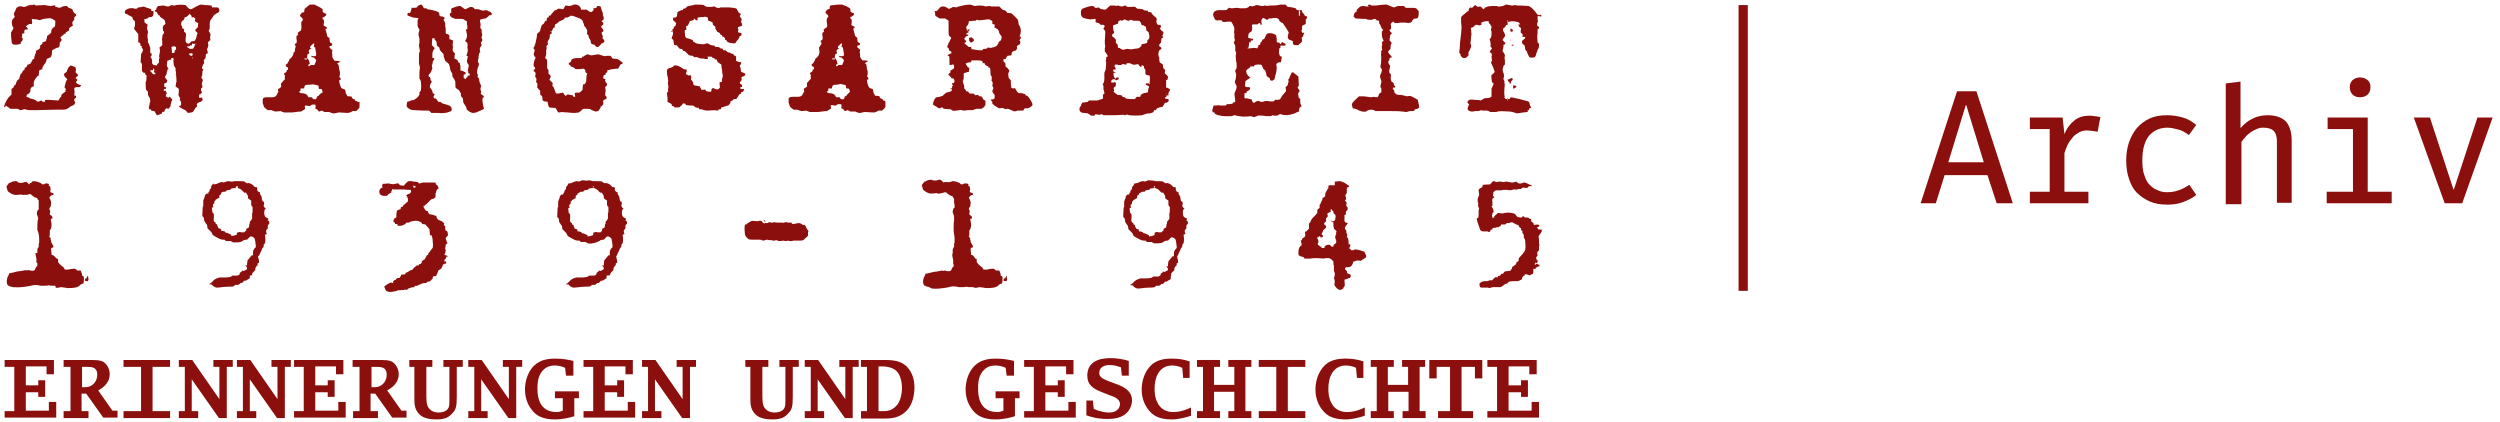 <?xml version="1.0" encoding="utf-8"?>
<!-- Generator: Adobe Illustrator 22.0.1, SVG Export Plug-In . SVG Version: 6.00 Build 0)  -->
<svg version="1.0" id="Ebene_1" xmlns="http://www.w3.org/2000/svg" xmlns:xlink="http://www.w3.org/1999/xlink" x="0px" y="0px"
	 viewBox="0 0 542.4 91.6" style="enable-background:new 0 0 542.4 91.6;" xml:space="preserve">
<style type="text/css">
	.st0{fill:#8B0F0D;}
	.st1{fill:#606060;stroke:#8B0F0D;stroke-width:2;stroke-miterlimit:10;}
</style>
<g>
	<path class="st0" d="M431.2,38h-9.3l-1.9,6.1h-3.3l7.9-24.3h4.2l7.9,24.3h-3.5L431.2,38z M422.7,35.2h7.7l-3.8-12.4h-0.1
		L422.7,35.2z"/>
	<path class="st0" d="M453.1,44.1h-12.7v-2.5h4.3V28h-4.3v-2.5h7.1l0.4,3.6c0.5-1.3,1.3-2.3,2.2-3c0.9-0.7,2-1,3.1-1
		c0.4,0,0.8,0,1.2,0.1c0.3,0,0.8,0.1,1.3,0.2l-0.6,3.2c-0.5-0.1-0.9-0.2-1.2-0.2c-0.3,0-0.7-0.1-1.1-0.1c-0.6,0-1.1,0.1-1.7,0.4
		c-0.5,0.3-1,0.6-1.4,1.1c-0.4,0.5-0.8,1-1.1,1.6c-0.3,0.6-0.5,1.2-0.7,1.8v8.4h5.2V44.1z"/>
	<path class="st0" d="M470.2,41.7c0.8,0,1.6-0.1,2.4-0.4c0.8-0.2,1.6-0.7,2.4-1.2l1.5,2.2c-0.9,0.7-1.9,1.2-3,1.6
		c-1.2,0.4-2.3,0.5-3.3,0.5c-1.4,0-2.7-0.2-3.8-0.7c-1.1-0.5-2-1.1-2.8-1.9c-0.8-0.8-1.3-1.8-1.7-3c-0.4-1.2-0.6-2.5-0.6-4
		c0-1.4,0.2-2.7,0.6-3.9c0.4-1.2,1-2.2,1.7-3.1c0.8-0.9,1.7-1.6,2.8-2.1c1.1-0.5,2.3-0.7,3.8-0.7c1.2,0,2.3,0.2,3.4,0.5
		c1.1,0.3,2,0.9,2.9,1.6l-1.6,2.2c-0.8-0.6-1.5-1-2.3-1.2s-1.6-0.4-2.4-0.4c-1.6,0-2.9,0.6-3.9,1.7c-1,1.2-1.5,3-1.5,5.4
		c0,1.2,0.1,2.3,0.4,3.1c0.3,0.9,0.6,1.6,1.1,2.1s1,1,1.7,1.2C468.7,41.6,469.4,41.7,470.2,41.7z"/>
	<path class="st0" d="M482.9,44.1v-26l3.2-0.4v10.1c0.8-0.9,1.6-1.6,2.7-2.1c1-0.5,2.1-0.7,3.2-0.7c1.8,0,3.1,0.5,4,1.4
		c0.8,1,1.2,2.3,1.2,4.1v13.5H494V30.8c0-1.1-0.2-1.9-0.7-2.4s-1.3-0.7-2.3-0.7c-0.5,0-1,0.1-1.4,0.3s-0.9,0.4-1.3,0.7
		c-0.4,0.3-0.8,0.6-1.1,1c-0.4,0.4-0.6,0.7-0.9,1.1v13.5H482.9z"/>
	<path class="st0" d="M513.7,41.6h5.2v2.5h-14.1v-2.5h5.7V28h-5.5v-2.5h8.7V41.6z M514.3,18.9c0,0.6-0.2,1.2-0.6,1.6
		c-0.4,0.4-1,0.6-1.7,0.6c-0.7,0-1.2-0.2-1.6-0.6c-0.4-0.4-0.6-1-0.6-1.6c0-0.6,0.2-1.1,0.6-1.5c0.4-0.4,1-0.6,1.6-0.6
		c0.7,0,1.2,0.2,1.7,0.6C514.1,17.7,514.3,18.3,514.3,18.9z"/>
	<path class="st0" d="M534.2,44.1h-3.8l-6.7-18.6h3.5l5.1,15.6h0.1l5.1-15.6h3.3L534.2,44.1z"/>
</g>
<line class="st1" x1="378.2" y1="1.1" x2="378.2" y2="63.1"/>
<g>
	<path class="st0" d="M7.2,1c0.1,0,0.3,0,0.4,0.1s0.3,0.1,0.3,0.1c0.3,0,0.8-0.1,1.6-0.1c0.1,0,0.4,0,0.8,0.1
		c0.4,0.1,0.7,0.1,0.8,0.1s0.3-0.1,0.5-0.1c0.1,0,0.3-0.1,0.4,0c0,0,0,0.1,0,0.3c0.1,0,0.3,0,0.5,0.1c0.1,0,0.3,0.1,0.4,0.1
		s0.4-0.1,0.7-0.3c0.4-0.1,0.7-0.1,0.9-0.1c0.1,0.1,0.3,0.3,0.4,0.4c0.1,0,0.4,0.1,0.8,0.3c0,0.1,0.1,0.4,0.3,0.7
		c0.1,0.1,0.3,0.3,0.5,0.4c0,0.1,0,0.1,0,0.3c-0.1,0.1-0.3,0.3-0.4,0.4c0,0.1,0,0.3,0,0.5c-0.1,0.1-0.3,0.3-0.4,0.5v0.3
		c0,0.1,0.1,0.3,0.1,0.5c-0.3,0.1-0.5,0.3-0.8,0.5c0,0.1,0,0.4,0,0.5c-0.3,0.1-0.4,0.3-0.7,0.4c0,0,0,0.1-0.1,0.3
		c-0.1-0.1-0.5,0.3-1.1,0.8c0.1,0.3,0.3,0.5,0.3,0.5S13.3,9,12.9,9.3c0.1,0,0.1,0.3,0,0.7c0,0.1-0.1,0.3-0.3,0.3
		c-0.1,0.1-0.3,0.1-0.5,0.1v0.1c-0.3,0.1-0.5,0.3-0.8,0.4c0,0.8-0.1,1.2-0.3,1.5c-0.3,0.1-0.5,0.3-0.9,0.4c0,0.1,0,0.1,0,0.3
		l-0.3,0.7c-0.1,0-0.1,0.1-0.3,0.3c0,0.1-0.1,0.3-0.3,0.5H9.2c0,0.1,0,0.3,0,0.4c-0.1,0-0.4,0.1-0.7,0.3c0,0.3-0.1,0.7-0.1,1.1
		c-0.1,0-0.3,0.1-0.4,0.3c-0.4,0.4-0.7,0.9-0.7,1.5c0,0.1,0,0.4,0.1,0.5c-0.5,0.1-0.8,0.4-0.8,0.7c0,0,0,0,0,0.1v0.1
		c0,0.3-0.1,0.4-0.3,0.7c-0.1,0-0.3,0.1-0.5,0.3c0,0.1,0,0.3-0.1,0.4c0.1,0,0.4,0.1,0.8,0.3c0,0,0,0,0.1,0.1c0.3,0,0.5,0.1,1.1,0.3
		c0.1,0.1,0.3,0.3,0.5,0.4c0.1-0.1,0.4-0.1,0.7-0.3c0.1,0.1,0.3,0.1,0.4,0.3c0.1,0,0.3,0,0.4,0c0-0.1,0.1-0.3,0.1-0.4
		c0.3-0.1,1.2,0,2.9,0.1c0.1-0.3,0.3-0.5,0.5-0.8h0.1c0-0.1,0-0.1,0-0.3c0.1-0.3,0.4-0.5,0.9-0.8c0,0,0-0.1,0-0.3
		c0-0.1,0.1-0.1,0.1-0.3c-0.1-0.1-0.1-0.1-0.3-0.3c0-0.1,0.1-0.7,0.4-1.5c0,0,0,0,0.1-0.1l0.1-0.1c0,0-0.1-0.3-0.4-0.5
		c-0.3-0.3-0.3-0.5-0.3-0.8h0.1v-0.1c0.1-0.1,0.3-0.1,0.5-0.4c0-0.1,0.1-0.4,0.3-0.8c0.1,0,0.1-0.1,0.4-0.4l0.1-0.1
		c0.1,0,0.4,0.1,1.1,0.4c0,0.3,0,0.3,0,0.3l0.1,0.1c0,0.1-0.1,0.4-0.1,0.7c0,0,0.3,0.3,0.5,0.5c0,0.1,0,0.1,0,0.3h-0.1
		c0,0-0.1,0.1-0.4,0.4c0,0.1,0,0.1,0.1,0.1c0.1,0.1,0.1,0.1,0.3,0.3c-0.1,0.3-0.3,0.4-0.3,0.5c0,0.3,0.4,0.5,1.1,0.7
		c-0.1,0.1-0.1,0.3-0.3,0.4c-0.1,0-0.5,0-0.9,0v0.1c0,0-0.1,0-0.3,0.1c0.1,0.7,0.1,1.1,0,1.6c0.1,0,0.3,0.1,0.4,0.1
		c0,0.1,0,0.3,0,0.4c-0.1,0.1-0.3,0.1-0.4,0.4c0,0.1,0,0.3,0.1,0.4s0.1,0.3,0.1,0.3c-0.1,0.1-0.1,0.3-0.1,0.3
		c-0.1,0.1-0.4,0.3-0.7,0.4c-0.3,0.1-0.5,0.4-1.1,0.7c-0.4,0.1-0.8,0.1-1.5,0.1c-0.8,0-1.3,0-1.3,0c-2.8,0.1-4.4,0.1-5.1,0.1
		c-0.1,0-0.4,0-0.8-0.1c0,0-0.1-0.1-0.3-0.1c-0.1,0-0.3,0-0.5,0.1c-0.3,0.1-0.4,0.1-0.5,0.1c-0.1-0.1-0.4-0.1-0.5-0.3
		c-0.4,0-1.1,0-1.7,0c-0.1-0.1-0.3-0.3-0.5-0.4c-0.1-0.1-0.3-0.1-0.4-0.3c-0.3,0.5-0.4,0.4-0.4,0.3c0-0.4,0.3-1.1,0.9-2
		c0.1-0.1,0.4-0.4,0.7-0.7c0-0.1,0-0.3,0-0.5c0-0.3,0-0.4,0-0.7c0.1-0.1,0.4-0.3,0.5-0.4c0,0,0-0.1,0-0.3c0.1,0,0.3-0.1,0.4-0.3
		c0-0.1,0.1-0.4,0.3-0.8c0.1-0.1,0.3-0.3,0.5-0.4c0-0.3,0.1-0.5,0.3-1.1h0.1c0.1-0.1,0.3-0.4,0.4-0.7c0,0,0.1,0,0.3-0.1
		c0-0.1,0-0.3,0.1-0.5c0.1,0,0.3-0.1,0.5-0.4c0-0.1,0-0.3,0-0.4c0,0.3,0.3,0.1,0.7-0.1c0.1-0.1,0.3-0.5,0.5-0.9
		c0.1,0,0.1-0.1,0.3-0.1c0-0.3,0.1-0.7,0.3-1.2l0.1-0.1c0,0,0-0.1,0-0.3c0-0.1,0.1-0.3,0.4-0.4c0.3-0.1,0.4-0.3,0.5-0.4
		c0-0.1,0-0.3,0-0.5l0.5-0.4c0,0,0-0.1,0-0.3C9.9,9,9.9,8.9,10,8.9c0-0.1,0-0.3,0.1-0.5l0.1-0.1c0-0.1,0-0.3,0-0.5
		c0.3-0.1,0.5-0.4,0.9-0.7c0-0.1,0-0.4,0.1-0.7c0,0,0.1-0.1,0.3-0.4c0.1,0,0.1-0.1,0.3-0.1C12,5.7,12,5.2,12,4.5
		c-0.3-0.1-0.5-0.4-0.9-0.5c-0.4-0.1-0.9,0-1.6,0.1c-0.1,0-0.3,0.1-0.4,0.1C8.8,4.4,8.4,4.4,8,4.2c-0.7,0-1.1-0.1-1.1-0.1
		c0.1,0.7,0.1,0.9,0,1.1c-0.1,0-0.3,0-0.4,0C6.3,5.2,6,5.4,5.6,5.7C5.7,5.8,5.9,6,6,6.1c0,0,0,0.1,0,0.3c-0.1,0-0.3,0-0.4,0
		c-0.3,0-0.4,0.3-0.3,0.8c-0.1,0-0.3,0.1-0.5,0.1c0,0.1,0,0.3,0,0.5C4.8,8,4.7,8,4.7,8.1c0.3,0.1,0.3,0.4,0.1,0.8
		C4.7,8.9,4.7,9,4.5,9.2c0,0,0,0.1,0,0.3C4.3,9.6,4,9.6,3.7,9.7c-0.4,0-0.8,0-0.9-0.1c-0.1,0-0.3-0.3-0.3-0.8
		C2.4,8.2,2.4,7.8,2.4,7.4c0-0.1,0-0.3,0-0.4c0.1-0.1,0.3-0.4,0.5-0.8c0-0.1,0-0.3-0.1-0.4c-0.1,0-0.1-0.1-0.1-0.1
		C2.5,5,2.5,4.5,2.8,4.1C2.9,4,3.1,3.8,3.2,3.7c0,0,0-0.1-0.1-0.3c0-0.1-0.1-0.3-0.1-0.3c0-0.1,0-0.3,0.3-0.7
		c0.1-0.4,0.3-0.7,0.3-0.7c0.3-0.3,0.7-0.4,1.2-0.3c0,0,0.1,0.1,0.3,0.1c0.3,0,0.5,0,0.9-0.3C6.4,1.2,6.7,1,6.8,1
		C6.8,1.2,6.9,1.2,7.2,1C7.1,1.2,7.1,1.2,7.2,1z"/>
	<path class="st0" d="M43.6,1c0.1,0,0.4,0,0.8,0.1c0.4,0,0.8,0,1.5,0.1L46,1.6c0.1,0,0.3,0,0.5,0c0.3,0,0.5,0,0.5,0
		c0.3,0,0.4,0.1,0.5,0.3s0.1,0.3,0.1,0.4c0,0.1-0.1,0.4-0.4,0.5c-0.3,0.1-0.4,0.3-0.7,0.4l-0.9,1.3c-0.1,0.3-0.1,0.5-0.1,0.9
		s0,0.8,0,0.9l-0.1,0.1c-0.1,0.1-0.1,0.3-0.1,0.4c0.1,0.1,0.3,0.4,0.4,0.7c0,0.1,0,0.1-0.1,0.3c0,0.1,0,0.3,0,0.5
		c0,0.3,0.1,0.4,0,0.4c-0.1,0.1-0.3,0.3-0.5,0.5c0,0.1,0.1,0.4,0.1,0.7c0,0.1-0.1,0.4-0.3,0.8c0.1,0.4,0.3,0.8,0.1,0.9
		c-0.1,0-0.1,0.1-0.3,0.1c0,0.1-0.1,0.5-0.1,0.9c-0.1,0.1-0.3,0.3-0.4,0.5c0,0.1,0.1,0.3,0.1,0.7h-0.1c-0.3,0.5-0.4,0.9-0.4,0.9
		c0,0.1,0.1,0.3,0.4,0.4c-0.1,0-0.1,0.1-0.3,0.4c0,0.1,0,0.4,0,0.7c0,0,0,0.1-0.1,0.3c-0.1,0.1-0.1,0.3-0.1,0.4
		c0.1,0.1,0.1,0.1,0.3,0.4c0,0.1,0,0.3-0.1,0.4c-0.1,0.3-0.1,0.4-0.1,0.4c0,0.1,0,0.1,0,0.3c0,0.1,0.1,0.1,0.1,0.1
		c0,0.1,0,0.3,0,0.5c-0.1,0.1-0.3,0.1-0.3,0.3c0,0.1,0,0.4,0.1,0.5s0.1,0.1,0.1,0.3l-0.3,0.3l-0.3,0.1c0,0.1,0,0.3,0,0.4v0.3h0.5
		c-0.1,0,0,0,0.1-0.1l0.1,0.3c0,0,0,0.1,0.1,0.3c-0.1,0.1-0.3,0.3-0.5,0.4c-0.5,0.1-0.8,0.4-0.8,0.5s0,0.3,0.1,0.5
		c-0.3,0.1-0.5,0.5-0.7,0.8c-0.1,0.3-0.3,0.4-0.3,0.4c-0.1,0.1-0.3,0.1-0.4,0.1c-0.3,0.1-0.5,0.1-0.5,0.1c-0.1,0-0.3-0.1-0.4-0.3
		c-0.1-0.1-0.3-0.3-0.3-0.3c-0.3-0.1-0.8-0.4-1.3-0.7c0,0,0-0.1,0-0.3V23c0,0,0.1-0.1,0.3-0.1c0.1-0.1,0.1-0.3,0.1-0.5
		c0-0.3-0.1-0.5-0.3-0.7c0,0,0-0.1,0.1-0.4c-0.1-0.1-0.3-0.4-0.4-0.7c0.1-0.3,0.1-0.8,0.1-1.3c0,0-0.3-0.3-0.7-0.5
		c0-0.3,0.1-0.5,0.1-0.9l0.1-0.1c0-0.1,0-0.7-0.1-1.6c-0.1,0-0.1-0.1,0-0.4c0-0.3-0.1-0.4-0.1-0.3c0,0,0-0.1,0-0.4
		c0-0.1,0-0.3,0-0.3c-0.1-0.1-0.3-0.4-0.4-0.7c0-0.3-0.1-0.7-0.1-1.1c0.1,0,0.1,0,0.1-0.1c0,0-0.1-0.1-0.1-0.4c0,0,0,0-0.1,0.1h-0.4
		c0,0.1,0.1,0.1,0.1,0.3c-0.1,0-0.5,0.1-0.9,0.3c-0.1,0.8-0.1,1.1-0.1,0.9c0,0.3,0.1,0.5,0.4,0.9c-0.1,0-0.1,0-0.3,0.1
		c0,0.1,0,0.1,0,0.4h-0.1c0,0.1,0,0.3-0.1,0.7c-0.1,0.1-0.3,0.4-0.3,0.5c0,0.1,0.1,0.4,0.5,0.7c0,0.1-0.1,0.3-0.1,0.3
		c0,0.1,0,0.1-0.1,0.3c-0.1,0-0.3,0-0.4,0.1c0,0-0.1,0.1-0.1,0.3c0,0.1,0.1,0.3,0.1,0.5h0.4c-0.1,0.1-0.1,0.3-0.1,0.3s0,0.1-0.1,0.1
		c0,0-0.1,0-0.3,0c0,0,0,0.1-0.1,0.4H36c0,0.1,0,0.3,0.1,0.4l0,0c0,0,0,0,0.1,0c0,0.3-0.1,0.3-0.1,0.3s0,0.1-0.1,0.1V21
		c0.1,0,0.3,0,0.4,0.1l-0.1,0.1l0,0c0.3,0,0.4,0,0.4-0.1c0,0,0,0-0.1,0c0,0,0,0,0.1-0.1c0.1,0,0.3,0.1,0.4,0.3
		c0.1,0.1,0.3,0.3,0.3,0.4L37.2,22c0,0,0,0.1-0.1,0.4c-0.1,0.3-0.1,0.4-0.1,0.4c0,0.1,0,0.1,0.1,0.1c-0.1,0.1-0.3,0.4-0.5,0.7
		c-0.1,0-0.4-0.1-0.5-0.1s-0.1,0.1-0.3,0.3c-0.1,0.1-0.1,0.3-0.1,0.4c-0.1,0-0.3,0.1-0.5,0.1c0,0.1,0,0.1-0.1,0.3
		c-0.1,0.1-0.5,0.3-1.1,0.4c-0.1-0.3-0.3-0.5-0.5-0.9c-0.1,0-0.3,0-0.7-0.1c0,0,0-0.1-0.1-0.3c0,0-0.1,0-0.3,0
		c0-0.1-0.1-0.1-0.1-0.3c0-0.1,0-0.3,0.1-0.5c0-0.1,0.1-0.4,0.1-0.7l0.1-0.1c0-0.3,0-0.5-0.1-0.8c-0.3-0.4-0.3-0.7-0.4-0.7
		c0-0.1,0-0.4,0-0.7c-0.1-0.1-0.3-0.3-0.4-0.4c-0.1-0.5-0.1-1.2-0.1-1.7l0.1-0.1c0.1-0.5,0.1-0.9,0.1-1.3c-0.1-0.1-0.1-0.1-0.3-0.3
		c0-0.1,0-0.1,0-0.3c-0.1,0-0.1,0-0.3,0c-0.1,0-0.3-0.3-0.4-0.4c0-0.3,0-0.8,0-1.5c-0.1-0.1-0.1-0.3-0.3-0.4
		c0.1-1.1,0.1-1.5,0.1-1.7c0,0,0.1-0.3,0.3-0.5c0.1-0.3,0.1-0.5,0.1-0.7c-0.1,0-0.1-0.1-0.3-0.3c0-0.1,0.1-0.1,0.1-0.3h-0.3
		c0-0.1,0-0.3-0.1-0.7c-0.1,0-0.3-0.1-0.4-0.1c0-0.1,0-0.3,0-0.4s0-0.3,0-0.5c0-0.3,0-0.4,0-0.5c0-0.1,0-0.3,0-0.4
		c-0.3-0.3-0.5-0.7-0.9-1.1c0-0.1,0-0.3,0.1-0.5c0.1-0.1,0.1-0.3,0.1-0.4c0-0.3,0-0.7-0.1-0.9c-0.1-0.1-0.3-0.1-0.4-0.4
		c0-0.1,0-0.1-0.1-0.4c-0.3-0.1-0.5-0.3-0.8-0.4c-0.1-0.1-0.4-0.3-0.8-0.4c0-0.1,0-0.3,0-0.4c0-0.1,0.1-0.3,0.3-0.4
		c0.4-0.3,1.1-0.4,1.6-0.3c0,0,0.1,0.1,0.3,0.1c0.1,0,0.1,0,0.3,0c0.1-0.1,0.3-0.1,0.4-0.3c0.1,0,0.5,0,0.9-0.1l0.1-0.1
		c0.1,0,0.4,0.1,0.9,0.3c0.5,0.1,0.8,0.3,0.9,0.3c0,0.1,0,0.3,0.1,0.4c0.1,0,0.1,0,0.4,0c0,0.1,0,0.3,0,0.4c0,0.5-0.1,0.8-0.5,0.9
		c-0.1,0-0.3,0-0.4,0c-0.1,0.1-0.3,0.1-0.4,0.3C32,4,31.7,4.1,31.3,4.2c0,0.1,0,0.4,0.1,0.7C31.6,5,31.7,5.2,32,5.3
		c0,0.1,0,0.3,0,0.4c0,0.1-0.1,0.1-0.1,0.3c0,0.1,0,0.3,0.1,0.5c0.1,0.3,0.1,0.4,0.1,0.4c0,0.1,0,0.4-0.1,0.5c0,0.4,0,0.7,0,0.8
		l0.1,0.4c0,0.1,0,0.3,0,0.7h0.1c0.1,0.3,0.3,0.7,0.4,1.1c0,0.3,0,0.7,0,1.1l0.3,0.1c0,0.4,0,0.7-0.3,0.7c0.1,0.1,0.3,0.4,0.4,0.7
		c0,0.1,0,0.4,0,0.8h0.1c0,0.1,0.1,0.3,0.3,0.3c0.1,0,0.4,0.1,0.7,0.1c0-0.1,0-0.1,0-0.3c0.1-0.1,0.3-0.1,0.4-0.4c0-0.1,0-0.1,0-0.3
		c-0.1-0.1,0-0.3,0.1-0.7c0,0,0-0.1-0.1-0.3c0,0,0.1-0.3,0.1-0.5c0.1-0.3,0.1-0.5,0.1-0.8c0-0.3-0.1-0.4-0.1-0.5
		c0-0.1,0.1-0.3,0.3-0.3c0.1-0.1,0.3-0.3,0.3-0.3c0-0.1,0-0.4,0-0.8c0-0.4-0.1-0.7,0-0.9h0.1c0,0-0.1-0.1-0.1-0.3
		c0,0,0.1-0.3,0.4-0.7c0-0.1,0-0.3-0.1-0.3s-0.1-0.1-0.1-0.1c-0.1-0.4-0.1-0.8,0-1.1l0.1-0.1c0.3-0.1,0.3-0.3,0.4-0.4
		c-0.1-0.3-0.1-0.5-0.1-0.5c0-0.1-0.1-0.3-0.4-0.5c-0.3-0.1-0.4-0.3-0.7-0.5V3.4c0,0-0.1,0-0.3-0.1c-0.1-0.1-0.3-0.4-0.4-0.7
		c-0.1,0-0.1-0.1-0.4-0.1c0,0,0-0.1,0-0.3c0,0,0.1,0,0.3-0.1c0-0.3,0.1-0.5,0.4-0.8c0.1,0,0.1,0,0.3,0c0.4-0.1,0.8-0.1,0.9-0.1
		c0,0,0.1,0,0.4,0.1c0.1,0.1,0.4,0.1,0.7,0.1c0.1-0.1,0.4-0.1,0.5-0.3c0.1,0,0.4,0.1,0.8,0.1l0.3-0.1c0.8-0.1,1.5-0.1,2,0
		c0.1,0,0.3,0.3,0.5,0.5c0.3,0.3,0.5,0.4,0.8,0.4c0.1,0,0.5-0.3,0.9-0.5C42.9,1.3,43.3,1,43.6,1z M33.2,14.8v0.4
		c-0.1,0-0.4,0.1-0.7,0.1c0.1,0.1,0.4,0.4,0.7,0.8c0.1,0,0.3,0,0.5,0c0-0.1,0-0.1,0-0.3l-0.3-0.1v-0.3c0,0.1,0,0,0.1-0.1
		C33.5,15,33.3,14.9,33.2,14.8z M33.9,15.3v0.1H34C34,15.4,34,15.4,33.9,15.3C34,15.3,33.9,15.3,33.9,15.3z M36.3,21l0.1,0.4
		C36.4,21.2,36.4,21,36.3,21z M37.7,10v0.1h-0.4c0,0,0,0.1-0.1,0.1c0.1,0.7,0.1,1.1,0.1,1.2v0.1h0.3c0.1,0,0.1-0.1,0.3-0.1
		c0-0.1,0-0.3,0-0.4c0.1-0.1,0.1-0.1,0.3-0.3c0-0.1,0-0.3,0-0.5C38,10.1,37.9,10.1,37.7,10z M37.7,8.2l0.1,0.4
		C37.7,8.4,37.7,8.2,37.7,8.2z M41.1,3c-0.1,0.3-0.4,0.4-0.7,0.7c0,0-0.1,0-0.3,0c0,0.1-0.1,0.4-0.3,0.7c-0.1,0-0.3,0.1-0.4,0.3
		c-0.1,0.3-0.1,0.4-0.1,0.7l0.1,0.1c0.1,0.3,0.1,0.5,0.3,0.8C40,6.1,40,6.4,39.9,6.8C40,6.9,40.1,7,40.3,7.2c0.1,0.3,0.1,0.5,0,0.9
		c0,0.4-0.1,0.8,0,0.9c0,0.1,0.1,0.3,0.3,0.4c0,0,0.1,0,0.4,0.1c0.1-0.1,0.3-0.3,0.5-0.5c0.1,0,0.4-0.1,0.7-0.1
		c0.1-0.1,0.3-0.4,0.4-0.8c0.1-0.7,0.3-0.9,0.3-0.9c-0.1-0.1-0.3-0.3-0.5-0.5c0,0,0-0.1,0-0.3c0.3-0.3,0.5-0.4,0.5-0.5
		c0,0,0.1-0.4,0.1-0.9c-0.4-0.1-0.7-0.4-0.7-0.5s0-0.3,0.1-0.5c-0.1-0.1-0.3-0.1-0.4-0.3c0,0-0.3,0.1-0.4,0.1
		C41.6,3.4,41.5,3.3,41.1,3z M41.7,9.4c0,0.1-0.1,0.3-0.1,0.5c-0.1,0-0.3-0.1-0.4-0.1V10c-0.1,0-0.4,0.1-0.7,0.1
		c0.1,0.1,0.3,0.3,0.7,0.5c0.1,0,0.3,0,0.4,0c0.3,0,0.4-0.1,0.5-0.4s0.3-0.5,0.3-0.8C42.1,9.6,42,9.6,41.7,9.4z M41.1,11.6
		L41.1,11.6c-0.1,0.1-0.1,0.1-0.1,0.1s0.1,0.3,0.4,0.4c0.1,0,0.1,0,0.3,0l0.1-0.3l-0.1-0.3C41.6,11.6,41.3,11.6,41.1,11.6z
		 M41.7,12.5l0.1,0.3C41.9,12.5,41.9,12.5,41.7,12.5z"/>
	<path class="st0" d="M67.2,1c0.3,0,0.5,0,1.1,0c0.1,0,0.1,0,0.1,0.1C68.9,1.3,69.5,1.6,70,2c0,0.1,0,0.3,0,0.5
		c0,0.1,0.3,0.4,0.8,0.5c0,0.1,0,0.1-0.1,0.4c-0.1,0.1-0.4,0.3-0.8,0.5c0.3,0.4,0.4,0.5,0.4,0.7c0,0.1,0,0.4-0.1,0.9
		c0.1,0.1,0.4,0.3,0.7,0.4c0,0,0,0.1,0,0.3c0,0-0.1,0-0.3,0.1c0.1,0.4,0.3,0.9,0.4,1.6c0,0,0.1,0.1,0.5,0.4c0,0.3,0,0.5,0.1,0.9
		l0.5,0.3c0,0.1-0.1,0.3-0.1,0.4c-0.1,0-0.4,0.1-0.5,0.1c0,0,0,0.1,0,0.3c0,0.1,0.3,0.3,0.5,0.5h0.1c0,0.1,0,0.4-0.1,0.8l0.1,0.1
		c0,0.1,0,0.4,0,0.7c0.1,0.3,0.3,0.5,0.5,0.8c0.4,0,0.8,0,1.2,0.1v0.1c-0.3,0.1-0.4,0.3-0.7,0.4c0.3,0.1,0.4,0.4,0.4,0.5
		c0,0.3,0.1,0.5,0.1,0.8l0.1,0.3c0.1,0.4,0.1,0.8-0.1,1.3c0.1,0,0.1,0.1,0.3,0.3c0,0.3,0,0.3,0,0.3c-0.1,0-0.1,0.1-0.3,0.1
		c0,0.5,0.1,0.9,0.4,1.6c0.1,0.1,0.3,0.3,0.5,0.3c0.3,0.1,0.4,0.1,0.4,0.3c0,0.1,0.1,0.3,0.1,0.4c0,0.1,0,0.3,0.1,0.4l0.1,0.1
		l0.1,0.3c0.1,0.1,0.3,0.1,0.5,0.1s0.4,0,0.5,0.1c0,0.1,0.1,0.3,0.3,0.5c0.1,0,0.3,0,0.4,0.1c0,0,0,0.1,0.1,0.3c0.1,0,0.3,0,0.4,0.1
		v0.1H78c0,0.8,0,1.1,0,1.2c-0.1,0.1-0.1,0.1-0.3,0.4c-0.3,0.3-0.4,0.4-0.5,0.4c-0.4,0-0.7,0-0.7,0c-0.1,0.1-0.5,0.3-0.9,0.4
		c-0.1,0-0.7,0-1.9-0.1c-0.1,0-0.4,0-0.7,0.1c-0.3,0.1-0.5,0.1-0.7,0.1c-0.3-0.1-0.5-0.1-0.8-0.3c-0.3,0-0.5,0-1.1,0
		c-0.1-0.1-0.3-0.1-0.5-0.3c0,0-0.1,0-0.4,0.1c-0.1,0.1-0.3,0.1-0.3,0.1c-0.1-0.1-0.3-0.3-0.4-0.5c-0.1,0-0.1,0-0.4-0.1
		c0.1-0.3,0.1-0.7,0-0.9c-0.1,0-0.4,0-0.7,0c-0.1,0.1-0.3,0.1-0.4,0.3c-0.1,0-0.3,0-0.4,0s-0.3-0.1-0.4-0.1c0,0-0.3,0-0.4,0.1
		c0.1,0.3,0.1,0.5,0.1,0.5c0,0.1-0.1,0.3-0.4,0.4c-0.1,0.1-0.3,0.1-0.4,0.3c-0.3,0-0.7,0-1.2,0.1c-0.7,0.1-0.9,0.1-0.9,0.1
		c-0.8,0-1.1,0-1.1,0s-0.1,0-0.3,0c-0.1,0-0.3,0-0.3,0c-0.1-0.1-0.4-0.1-0.7-0.3c-0.3,0-0.7,0.1-1.1,0.1c-0.3-0.1-0.5-0.1-0.9-0.3
		c-0.1,0-0.4,0-0.8,0c0,0-0.1-0.1-0.4-0.3c-0.3-0.3-0.4-0.3-0.4-0.4c-0.1-0.1-0.1-0.4-0.3-0.8c0-0.4,0-0.8,0-0.9
		c0.1-0.3,0.4-0.4,0.9-0.4c0,0,0.4,0,1.1,0c0.4,0,0.7-0.1,0.9-0.3l0.5-0.9c0-0.1-0.1-0.3-0.1-0.4c0-0.1,0.1-0.3,0.3-0.3
		c0.1-0.1,0.3-0.3,0.4-0.3c0-0.1,0-0.3,0-0.4c0-0.1-0.1-0.3,0-0.4c0.4-0.5,0.7-0.8,0.7-0.8h0.1c0,0,0-0.4,0-1.1c0,0,0,0-0.1,0
		c0,0-0.1,0-0.1-0.1s0.1-0.3,0.3-0.3c0.1-0.1,0.3-0.3,0.3-0.3c0-0.1,0-0.1,0-0.3c0.1,0,0.1,0,0.3-0.1c0-0.3,0-0.4-0.1-0.5
		c-0.1,0-0.3-0.1-0.4-0.3c0-0.1,0-0.1,0-0.3c0.1,0,0.3-0.1,0.4-0.3c0.1-0.1,0.1-0.3,0.3-0.5c0.1-0.3,0.1-0.5,0.3-0.5
		c0.1-0.1,0.1-0.1,0.3-0.3c0.3-0.4,0.4-0.7,0.4-1.1C64,11.4,64,11,64,10.6l0.1-0.3c0-0.1,0.1-0.3,0-0.4c0,0,0,0-0.1-0.1
		c0-0.1-0.1-0.1,0-0.3c0.1,0,0.1-0.1,0.3-0.1c0,0,0-0.1,0.1-0.4c0-0.3-0.1-0.5-0.1-1.1c0.1-0.1,0.3-0.3,0.4-0.4c0,0-0.1-0.1-0.1-0.4
		c0.1-0.1,0.4-0.3,0.7-0.5c0.1-0.3,0.1-0.5,0.1-0.9c0-0.4-0.1-0.8,0-0.9c0-0.1,0.1-0.3,0.3-0.4c0,0,0,0,0-0.1c0-0.1,0-0.1,0-0.1
		c0-0.1-0.1-0.3-0.3-0.4c-0.1-0.1-0.3-0.3-0.3-0.4c0-0.1,0.1-0.4,0.5-0.7c0.1,0,0.3,0,0.4-0.1c0-0.1,0-0.4,0.1-0.7L67.2,1z
		 M66.5,18.4c-0.3,0-0.5,0.3-0.5,0.8h-0.4c-0.1,0-0.3,0-0.4,0c0,0.1,0,0.3,0,0.5c-0.1,0-0.1,0.1-0.3,0.1c0,0,0.1,0.1,0.1,0.3
		c0.3,0,0.3,0.1,0.1,0.1c0.8,0,1.3,0.1,1.6,0.5c0,0.1,0.1,0.3,0.3,0.4c0.1,0,0.4,0,0.7,0c0,0.1,0.1,0.3,0.3,0.4c0.1,0,0.3,0,0.4,0.1
		l0.3-0.3c0-0.1,0-0.1,0.1-0.4h0.1c0,0,0.3-0.1,0.5-0.5C69.9,20.2,70,20,70,20c0-0.1-0.1-0.3-0.1-0.4c0-0.1-0.1-0.3-0.3-0.3
		c-0.1,0-0.3,0-0.4,0l-0.1-0.7c-0.1-0.1-0.5-0.1-1.1-0.3C67.2,18.4,66.8,18.4,66.5,18.4z M68.1,9.4c-0.1,0-0.4,0.3-0.8,0.7
		c0,0,0,0.1,0,0.3c0.1,0,0.1,0.1,0.4,0.1c-0.1,0-0.4,0.1-0.7,0.4c0,0.1,0,0.1,0,0.3c0,0.1,0.1,0.1,0.1,0.3c0,0.1-0.1,0.1-0.4,0.3
		c0,0.3-0.1,0.5-0.1,0.9c-0.4,0-0.5-0.1-0.5-0.1c0,0.3,0,0.4,0,0.3h0.5c0,0,0-0.1,0.1-0.3c0.4,0.5,0.5,1.1,0.5,1.3
		c0,0-0.1,0.1-0.3,0.1c0,0.1,0,0.1,0,0.3l0.1,0.1c0.1-0.1,0.3-0.1,0.4-0.3h0.8c0.1-0.3,0.3-0.5,0.4-1.1c-0.1-0.1-0.3-0.3-0.5-0.5
		c-0.1,0-0.3-0.1-0.5-0.1c0-0.1,0-0.1-0.1-0.3c0.3,0.1,0.5,0.1,0.7,0.1c0.3,0,0.4-0.1,0.4-0.4c0-0.1,0-0.4-0.1-0.7
		c-0.1-0.4-0.1-0.7-0.1-0.8c-0.3-0.1-0.3-0.1-0.3-0.1s0-0.3,0.1-0.7L68.1,9.4z"/>
	<path class="st0" d="M91.2,1c0.3,0,0.4,0.1,0.5,0.3C91.9,1.7,92,1.8,92,1.8c0.1,0,0.3,0,0.5,0L92.7,2c0.4,0.1,0.9,0.1,1.5,0.3
		c0.5,0.1,0.9,0.3,1.1,0.5c0,0.1,0,0.4,0.1,0.7c0.1,0,0.4,0.1,0.7,0.1c0.1,0.1,0.1,0.1,0.4,0.3c-0.1,0.1-0.1,0.3-0.3,0.4
		c0.1,0.1,0.3,0.4,0.4,0.8c0,0.1,0,0.4,0,0.8L96.7,6c0,0.3,0,0.7,0,1.1c0,0.1,0.1,0.3,0.4,0.3c0.3,0.1,0.4,0.3,0.4,0.4
		c0,0.1,0,0.4,0,0.7c0.1,0,0.4,0.1,0.8,0.3c-0.1,0.7-0.1,1.1-0.1,1.2l0.1,0.1c0,0.1-0.1,0.4-0.1,0.8c0,0,0.1,0.3,0.5,0.7
		c-0.1,0.5-0.1,0.9-0.1,1.1c0.1,0.1,0.4,0.1,0.7,0.4c0,0.1,0.1,0.3,0.1,0.4c0.1,0,0.3,0.1,0.4,0.3c0,0.1,0,0.1,0,0.3l0.1,0.1
		c0,0.1,0,0.4,0,1.1c0.3,0,0.5,0.1,1.1,0.4c0,0.1,0,0.3,0,0.4c-0.1,0-0.1,0-0.4,0.1c0,0.4,0,0.5,0,0.7c0,0.1,0.3,0.1,0.5,0.3
		c0,0,0-0.1,0-0.3c0,0,0.1-0.1,0.3-0.1c0-0.1,0-0.3,0.1-0.4h0.4c0-0.1,0-0.3,0-0.4c-0.1,0-0.1-0.1-0.3-0.1c0-0.1,0-0.3,0-0.4
		l-0.1-0.1v-0.1c0,0,0.1-0.3,0.1-0.5c0.1-0.4,0.1-0.5,0.1-0.7c-0.1-0.1-0.3-0.4-0.4-0.7c0-0.1,0-0.4,0.1-0.7
		c0.1-0.3,0.1-0.4,0.1-0.5l-0.3-0.1c0.3-0.9,0.3-1.3,0.3-1.3l-0.1-0.4c0-0.3,0.1-0.5,0-1.1l-0.5-0.4c0.4-0.5,0.5-1.2,0.4-1.6
		c0,0-0.1-0.1-0.1-0.4c-0.1-0.3-0.1-0.4-0.1-0.5l0.3-0.1c0-0.1,0-0.4,0-0.7l-0.1-0.3c0-0.1,0-0.4,0-0.7c-0.1,0-0.1-0.1-0.3-0.1
		c-0.3-0.3-0.5-0.4-0.9-0.4c-0.1,0-0.3,0-0.5,0s-0.4,0-0.5,0s-0.3,0-0.4,0l-0.1-0.1c-0.3-0.1-0.4-0.1-0.7-0.3
		c-0.1-0.1-0.3-0.3-0.3-0.5c0-0.1,0-0.1,0-0.3l0.3-0.1C97.9,2.1,97.9,2,97.9,2C98,1.8,98,1.7,98.3,1.7c0,0,0.3-0.1,0.8-0.3
		c0.5-0.1,0.7-0.1,0.8-0.1c0.5,0.4,0.9,0.7,1.1,0.7c0.3-0.1,0.7-0.4,1.1-0.5c0.4,0,0.7,0.1,0.9,0.5c0.1,0,0.5,0,0.8,0
		c0.3,0.1,0.7,0.3,1.1,0.3c0.1,0,0.4-0.1,0.7-0.1c0.1,0.1,0.3,0.1,0.4,0.3c-0.1-0.1,0,0,0.3,0c0.1,0.1,0.3,0.3,0.4,0.4
		c0,0.1,0,0.3-0.1,0.4c-0.1,0-0.1,0-0.4,0c-0.1,0.1-0.4,0.4-0.8,0.7c-0.3,0-0.8,0.1-1.3,0.3l0.1,0.1c-0.1,0.1-0.1,0.3,0,0.4
		c0,0.1,0,0.3,0.1,0.4c0,0.1-0.1,0.4-0.1,0.8c0.1,0.1,0.1,0.3,0.3,0.4c0,0.1,0,0.4,0,0.7l0.1,0.1c0,0.1,0,0.3,0,0.5
		c0,0,0,0.1-0.1,0.3c0,0.1-0.1,0.1,0,0.3l0.1,0.1c0.1,0.4,0,0.7-0.3,0.8c0,0.1,0.1,0.1,0.1,0.3l0.1,0.4c-0.3,0.3-0.4,0.4-0.4,0.7
		c0,0.1,0,0.4,0.1,0.8H104c-0.1,0.7-0.3,1.1-0.1,1.1l-0.1,0.1c-0.1,0.4-0.1,0.7-0.1,0.9c0,0,0,0,0.1,0.1c0.1,0,0.1,0.3,0.1,0.4
		c0,0.1-0.1,0.5-0.3,0.9c-0.1,0.4-0.1,0.8-0.1,1.1h0.1l0.1,0.3c0,0.1-0.1,0.3-0.1,0.3v0.1c0,0,0.1,0.1,0.3,0.3l0.1,0.5
		c0,0.3,0.1,0.5,0.4,1.1c-0.1,0.4-0.3,0.8,0,1.2v0.1c0,0.1-0.1,0.3-0.1,0.4c0,0.1,0.1,0.1,0.3,0.3c0.1,0.1,0.3,0.1,0.4,0.3
		c-0.1,0.1-0.1,0.3-0.3,0.4c-0.1,0.4,0,1.1,0.3,2.3c-0.4,0.3-1.1,0.5-1.7,0.8c-0.4,0.1-0.7,0.1-0.8,0.1s-0.3-0.1-0.7-0.3
		c-0.4-0.3-0.5-0.4-0.5-0.4c0-0.1-0.1-0.1-0.1-0.4c-0.1-0.3-0.4-0.7-0.7-1.2c0-0.1,0-0.5-0.1-0.9c-0.1-0.1-0.3-0.3-0.4-0.5
		c0-0.1,0-0.3,0-0.5l-0.4-0.7c-0.1-0.1-0.4-0.3-0.7-0.5c-0.1-0.1-0.1-0.4-0.1-0.8s0-0.7-0.1-0.8c-0.1-0.3-0.3-0.5-0.5-0.8
		c0-0.1-0.1-0.4-0.1-0.8c-0.1-0.1-0.3-0.4-0.4-0.7c0-0.3-0.1-0.7-0.3-1.3c-0.1-0.1-0.4-0.4-0.8-0.7c-0.1-0.1-0.1-0.4-0.3-0.8
		c0-0.4-0.1-0.5-0.1-0.7c-0.3-0.3-0.5-0.5-0.8-0.9c0-0.1,0-0.3-0.1-0.5c-0.1-0.1-0.4-0.3-0.5-0.4c0-0.3-0.1-0.5-0.1-0.9
		c-0.1-0.1-0.3-0.3-0.4-0.4c0-0.1,0-0.1,0-0.3c-0.1,0-0.3,0-0.5,0c-0.1,0.9-0.1,1.3-0.1,1.5c0,0,0.3,0.3,0.7,0.7
		c-0.1,0-0.3,0.1-0.3,0.3c-0.3,0.4-0.3,0.8-0.3,1.5c0,0.1,0,0.3,0.1,0.3c0.1,0,0.1,0,0.3,0c0,0.1,0,0.3,0,0.4
		c-0.1,0-0.1,0.1-0.3,0.3c0,0.1,0,0.4-0.1,0.7l-0.1,0.1c0,0.1,0,0.4,0.1,0.7l-0.1,0.3c-0.1,0.4-0.3,0.8-0.7,1.1c0,0.1,0,0.3,0,0.4
		c0.1,0,0.1,0.1,0.3,0.1c0,0,0.1,0.3,0.1,0.5s0.1,0.4,0.3,0.4c0,0-0.1,0.1-0.1,0.3c-0.3,0.4-0.4,0.8-0.3,1.1
		c0.1,0.1,0.3,0.4,0.5,0.7c0,0.1,0,0.3,0.1,0.5c0.1,0.1,0.3,0.1,0.4,0.3c-0.3,0.4-0.3,0.7-0.1,0.8c0.1,0,0.1,0.1,0.4,0.1
		c0.1,0.1,0.3,0.4,0.5,0.7c0.1,0,0.3,0,0.4,0c0.1,0.1,0.3,0.1,0.4,0.3c0.4,0.1,0.9,0.3,1.3,0.4c0.5,0.1,0.8,0.5,0.8,0.8
		c0,0,0,0.3-0.1,0.5c-0.3,0.1-0.7,0.3-1.3,0.4c-0.3,0-0.8,0.1-1.5,0c-0.7,0-1.1,0-1.5,0L93.1,24c0,0-0.3,0-1.1,0
		c-0.7,0-1.5-0.1-2.1-0.1c-0.8,0-1.3-0.3-1.6-0.7c-0.1-0.3-0.1-0.5,0-0.9c0-0.1,0.1-0.3,0.3-0.3c0.3,0,0.4-0.1,0.4-0.1l0.1-0.1
		c0.1,0,0.3-0.1,0.7-0.1c0.1-0.1,0.4-0.3,0.7-0.5c0.3-0.3,0.4-0.5,0.5-0.7c0-0.1,0-0.3,0-0.4c0.1-0.1,0.1-0.3,0.3-0.4
		c0.1-0.5,0.1-1.2,0-2.1c-0.1-0.1-0.1-0.4-0.3-0.5c0-0.4,0-0.8,0-1.3c0-0.4,0.1-0.8,0.1-1.1c0-0.1,0-0.3-0.1-0.5
		c-0.1-0.3-0.1-0.4-0.1-0.5s0-0.5,0-1.1c0-0.8,0-1.2,0.1-1.3l0.1-0.1c0-0.1,0-0.4-0.1-0.7c0-0.1-0.1-0.4-0.1-0.5c0,0,0-0.1,0-0.4
		c0,0,0.1,0,0.1-0.3c0-0.1,0-0.3,0-0.4s0-0.3,0-0.4c0-0.1,0-0.3-0.1-0.5c-0.1-0.3-0.1-0.5-0.1-0.7c0,0,0-0.1,0.1-0.4
		c0.1-0.3,0.1-0.4,0.1-0.5c-0.1-0.1-0.3-0.4-0.4-0.8c0-0.4,0-0.8,0-1.3c0.4-0.3,0.1-0.4-0.1-0.4c-0.3,0-0.7-0.1-0.9-0.1l-0.8-0.3
		c-0.4-0.1-0.5-0.3-0.4-0.3c0-0.1,0-0.3,0.1-0.4h0.5c0.1-0.4,0.3-0.8,0.3-1.1c0.5,0,0.9,0,1.2-0.1C90.5,1.3,90.8,1.2,91.2,1z"/>
	<path class="st0" d="M124.4,1c0.7-0.1,1.2,0.1,1.6,0.7c0,0.1,0,0.3,0.1,0.4c0.3,0,0.7,0,1.2,0c0.1,0.1,0.4,0.3,0.7,0.5
		c0.1,0,0.3,0,0.4,0V2.5c0.1,0,0.3-0.1,0.4-0.4l-0.1-0.3c0.1,0,0.4,0,0.7-0.1c0,0,0-0.1,0.1-0.3l0.1-0.1c0.1,0,0.4,0,0.7,0.1
		l0.4,1.3h0.1c0,0.1,0,0.4,0,0.7c0,0,0.1,0,0.1,0.1c0,0.1,0.1,0.3,0.1,0.7c-0.1,0.1-0.3,0.1-0.4,0.4c0,0-0.1,0-0.1,0.1
		c0.1,0,0.3,0.1,0.4,0.3c0,0,0,0.1,0,0.3c-0.1,0.1-0.3,0.3-0.5,0.4c0.1,0.3,0.3,0.5,0.5,0.8c0,0.1,0,0.1,0,0.3
		c-0.1,0-0.1,0.1-0.4,0.3c0.1,0.4,0.3,0.7,0.3,0.9c0,0.1-0.1,0.1-0.1,0.3c0.1,0.1,0.3,0.3,0.4,0.4c0,0.1,0,0.1,0,0.4
		c-0.1,0.1-0.4,0.3-0.7,0.4v0.1c0,0-0.1,0.1-0.3,0.3c-0.1,0.1-0.3,0.3-0.4,0.3s-0.3,0-0.4-0.1c-0.1-0.1-0.3-0.3-0.3-0.4
		c-0.3,0-0.5-0.1-0.8-0.3c0-0.1,0-0.4-0.1-0.7c-0.1-0.1-0.3-0.4-0.4-0.7c0-0.1,0-0.1,0-0.3c-0.1-0.1-0.3-0.3-0.4-0.4
		c0.1-0.1,0.1-0.3,0.1-0.7c-0.1-0.3-0.4-0.7-0.7-1.1c0-0.1,0-0.3-0.1-0.5l-0.1-0.1c0-0.1,0-0.1,0-0.3h-0.1c0-0.1-0.1-0.3-0.3-0.4
		c-0.1-0.1-0.5-0.3-1.1-0.5c-0.7-0.3-1.1-0.3-1.2-0.3c-0.1,0.1-0.4,0.3-0.7,0.4c-0.1,0-0.3,0-0.5,0c0,0.1-0.1,0.1-0.3,0.4
		c-0.1,0.1-0.5,0.3-0.9,0.4c-0.1,0.1-0.4,0.4-0.9,0.7h-0.1c0,0.1,0,0.4-0.1,0.7c0,0-0.1,0-0.3,0.1c0,0.1-0.1,0.4-0.3,0.7h-0.4
		c0,0,0.1,0.1,0.4,0.1c0,0.1,0,0.3-0.1,0.5c-0.1,0-0.3,0-0.3,0.1c0,0.3,0,0.5-0.1,0.9c-0.1,0.1-0.3,0.4-0.4,0.7
		c0,0.1,0.1,0.3,0.1,0.5c-0.1,0.1-0.3,0.3-0.4,0.5c0.1,0,0.1,0.3,0.1,0.5l-0.1,0.3c0,0.3,0,0.5,0,0.9c0,0,0,0.1-0.1,0.4
		c-0.1,0.3-0.1,0.3-0.1,0.4c0.1,0.1,0.3,0.3,0.4,0.4c0,0.3,0,0.5,0,0.9s0,0.8,0,0.9c0.1,0.1,0.1,0.1,0.3,0.4c0,0.1,0,0.5,0,0.8
		c0.1,0.1,0.4,0.3,0.5,0.5c0,0.1-0.1,0.4-0.3,0.8c0,0,0.3,0.3,0.7,0.7c0,0.1,0,0.1,0,0.3c0,0.1-0.1,0.3-0.1,0.3
		c0.1,0,0.1,0.1,0.3,0.3c0.1,0.3,0.3,0.8,0.5,1.3c0.1,0.1,0.3,0.1,0.4,0.1s0.3,0,0.5-0.1c0.3,0,0.4-0.1,0.7-0.1
		c0.1,0.3,0.3,0.5,0.5,0.7c0.1-0.1,0.3-0.1,0.4-0.3c0.1,0,0.3,0,0.7,0.1c0.4,0.1,0.5,0.1,0.5,0.1s0.1,0.1,0.1,0.3c0.1,0,0.3,0,0.4,0
		c0-0.1-0.1-0.4-0.1-0.8c0.1,0,0.1-0.1,0.3-0.1s0.4,0,0.7,0c0,0,0.1-0.1,0.4-0.3c0.3-0.3,0.3-0.3,0.3-0.4c0-0.3,0-0.5,0.1-1.1h0.3
		c0.1-0.1,0.4-0.4,0.4-0.9c0-0.3,0-0.7,0.1-1.2c0.1-0.1,0.1-0.1,0.1-0.3c-0.1,0-0.3-0.1-0.4-0.3c0,0,0-0.1,0-0.3
		c-0.1-0.1-0.1-0.3-0.4-0.4c-0.3,0-0.5,0.1-0.8,0.1c-0.4,0-0.8,0-0.9,0c-0.1-0.1-0.4-0.3-0.7-0.5c-0.1,0-0.3,0-0.4-0.1
		c0-0.1,0-0.1-0.1-0.3c0,0-0.1,0-0.3-0.1c0,0,0-0.1,0-0.3c0.1-0.1,0.3-0.1,0.5-0.4c0-0.1,0.1-0.3,0.1-0.4c0.3-0.1,0.5-0.3,1.1-0.3
		s0.9,0,1.1,0c0-0.1,0.1-0.1,0.1-0.3c0.1,0,0.3,0,0.4-0.1c0.1-0.1,0.4-0.3,0.7-0.4c0.1,0,0.3,0,0.5,0.1c0.1,0,0.1,0.1,0.3,0.1
		s0.5,0,0.8-0.1c0.4-0.1,0.7-0.1,0.9-0.1c0.4,0.1,0.8,0.3,1.3,0.4c0.3-0.1,0.7-0.1,1.2-0.1c0.1,0,0.1,0.1,0.3,0.3
		c0.1,0.1,0.1,0.3,0.3,0.3c0.3,0,0.5,0.1,0.9,0.1c0.3,0.1,0.7,0.4,1.2,0.8c0,0.1-0.1,0.1-0.1,0.3c-0.1,0-0.3,0-0.4,0.1
		c-0.1,0.3-0.3,0.5-0.5,0.9c-0.3,0-0.7,0-1.1,0.1c-0.3,0-0.7,0.1-1.3,0.3l0.1,0.3l-0.4,0.3c0,0.1,0,0.1,0,0.3
		c-0.1,0-0.3,0.1-0.4,0.1c0,0.1-0.1,0.3-0.1,0.4c0,0.3,0,0.4,0.1,0.4h0.1c0,0,0.1,0,0.3,0.1c-0.1,0.1-0.1,0.1-0.1,0.3
		c0,0.1,0,0.1,0.1,0.3c0.1,0.1,0.1,0.3,0.3,0.3c0,0.3,0,0.4-0.1,0.5c-0.1,0.1-0.1,0.1-0.3,0.3c0-0.1,0,0.1,0.1,0.7
		c0,0.3-0.1,0.5-0.1,1.1c0.1,0.1,0.1,0.1,0.3,0.3c0,0.1,0,0.3,0,0.4c-0.1,0.1-0.4,0.1-0.7,0.4c0,0,0,0.1-0.1,0.3
		c0.1,0,0.1,0.1,0.1,0.3c0,0.1,0,0.3-0.1,0.3l0,0c-0.1,0.1-0.1,0.3-0.4,0.4h-0.1c0,0.1,0,0.1,0,0.3c0,0-0.1,0.1-0.3,0.4
		c-0.1,0.3-0.3,0.3-0.3,0.3c-0.1,0-0.3,0.1-0.4,0.1c-0.1,0-0.5-0.1-1.1-0.4v-0.1c-0.1,0-0.4-0.1-0.9-0.1c-0.4,0-0.8,0-0.9,0.1
		c-0.1,0.1-0.4,0.4-0.8,0.7c-0.3,0-0.5,0.1-0.9,0.1c-0.3,0-0.8,0-1.5-0.1c-0.7,0-1.1-0.1-1.3-0.1c-0.4,0.1-0.7,0.1-0.7,0.1
		c-0.1,0-0.3-0.3-0.4-0.5c-0.1-0.3-0.3-0.5-0.4-0.5c-0.3,0-0.7,0-1.2-0.1c-0.1,0-0.3-0.4-0.4-1.2c-0.4-0.1-0.7-0.1-0.7-0.1
		c-0.3-0.1-0.4-0.3-0.4-0.4s0-0.4-0.1-0.8c-0.1,0-0.3-0.1-0.4-0.3c0-0.1,0-0.3,0-0.4s0-0.3,0-0.4c-0.1-0.1-0.4-0.4-0.7-0.8
		c0.1-0.1,0.1-0.3,0.1-0.7c-0.1-0.1-0.1-0.3-0.3-0.4c0-0.1,0.1-0.4,0.1-0.7c-0.1-0.1-0.1-0.3-0.3-0.4c0-0.1,0.1-0.4,0.1-0.8
		c0-0.1-0.1-0.3-0.3-0.4h-0.1c0-0.1,0-0.3,0-0.4c0,0,0.1,0,0.3-0.1c0-0.1,0-0.3,0-0.3c-0.3-0.3-0.4-0.5-0.3-0.9
		c0.1-0.7,0.3-1.1,0.4-1.2c0.1,0,0.1-0.1,0-0.1s-0.1-0.1-0.3-0.4c-0.1-0.3-0.1-0.4-0.1-0.5c0,0,0.1-0.1,0.1-0.3
		c0.1-0.1,0.1-0.4,0.1-0.5c-0.3-0.3-0.3-0.4-0.3-0.4c0.1,0,0.3-0.4,0.5-1.1c0.1-0.7,0.3-1.2,0.3-1.6c0-0.1,0-0.3,0-0.3
		c0.1-0.1,0.4-0.4,0.7-0.7c0-0.3,0.1-0.5,0.3-1.1c0,0,0.1-0.3,0.4-0.4c0.1-0.1,0.3-0.4,0.3-0.5c0-0.1,0-0.1,0.1-0.1
		c0.1,0,0.1-0.1,0.3-0.1c0-0.1,0-0.4,0.1-0.7c0,0,0.1,0,0.3,0c0-0.1,0.1-0.3,0.1-0.4c0.1,0,0.3,0,0.4-0.1c0.1-0.3,0.4-0.5,0.9-1.1
		c0.1,0,0.1,0,0.3,0c0.1-0.1,0.1-0.1,0.3-0.3c0.1,0,0.3,0,0.5,0c0.3,0,0.4,0.1,0.4,0.1c0.1,0,0.3,0,0.4-0.1c0,0,0.1-0.3,0.4-0.7
		c0.3,0,0.5,0.1,0.8,0.1c0.1,0,0.3,0,0.4-0.1C124.3,1.2,124.4,1,124.4,1z M124.9,21.7l0.1,0.3C124.9,21.7,124.9,21.7,124.9,21.7z"/>
	<path class="st0" d="M150.8,1c0.8,0,1.5,0,1.9,0.1c0,0,0.1,0.1,0.4,0.3c0.3,0.1,0.7,0.1,1.2,0.1c0.1,0,0.4-0.1,0.7-0.1
		c0.1,0.1,0.3,0.1,0.5,0.3c0.3,0,0.5,0,0.7,0l0.1-0.1c0.4,0,0.9,0,1.9,0c0.8,0.1,1.3,0.1,1.6,0.3c0.1,0,0.1,0.3,0.3,0.5
		c0.1,0.3,0.3,0.5,0.4,0.5h0.1l0.1,0.1c0,0.1,0,0.3-0.1,0.3c-0.1,0.1-0.1,0.3-0.1,0.3c0.1,0.1,0.3,0.3,0.4,0.5c0,0.1,0,0.3-0.1,0.5
		c0,0.1,0,0.3,0.1,0.4s0.1,0.3,0.1,0.3c0,0.1,0,0.1,0,0.3c-0.3,0.1-0.5,0.1-0.9,0.3c0,0.1,0,0.3,0,0.3c0,0.1,0.1,0.1,0.1,0.1
		c0,0.1,0,0.3-0.1,0.5c0,0.1,0.1,0.3,0.3,0.3s0.3,0,0.4,0.1c0,0,0,0.1,0.1,0.1c0,0.1,0,0.3-0.1,0.4c-0.1,0-0.1,0.1-0.3,0.1
		c0,0.1-0.1,0.4-0.3,0.7c-0.1,0.1-0.4,0.4-0.7,0.9c0,0-0.1,0-0.3,0c-0.5,0-1.1-0.1-1.5-0.4c0-0.1,0-0.1-0.1-0.3
		c-0.1,0-0.1,0-0.3-0.1c0,0,0-0.1,0-0.3h-0.1c0-0.1-0.1-0.3-0.1-0.3c-0.1,0-0.3,0-0.4-0.1c0-0.1,0-0.1-0.1-0.3c-0.1,0-0.1,0-0.3-0.1
		c0-0.1-0.1-0.3-0.4-0.5c-0.1,0-0.1,0-0.3-0.1c0,0-0.1-0.3-0.4-0.7c0-0.1,0-0.3,0-0.4c-0.1-0.1-0.4-0.3-0.5-0.4
		c0-0.1-0.1-0.3-0.1-0.5c0-0.1-0.3-0.1-0.5-0.3c-0.3,0-0.4-0.1-0.5-0.3c0-0.1,0-0.1,0-0.3c0-0.1-0.1-0.3-0.3-0.3s-0.4-0.1-0.5-0.1
		c0,0,0,0.1-0.1,0.1c-0.4,0-0.8,0-1.3,0.1c0,0.1-0.1,0.1-0.1,0.3l0.1,0.3c-0.1,0-0.3,0-0.4,0c-0.1-0.1-0.3-0.3-0.4-0.4
		c0,0.1,0,0.1-0.1,0.3s-0.4,0.1-0.9,0.3c0,0,0,0.1,0,0.3h-0.1c0,0.1-0.1,0.4-0.3,0.7h-0.3c0,0.3,0,0.5,0,0.9h-0.3
		c0,0.1-0.1,0.4,0,0.8c0,0.4,0,0.5,0.1,0.7s0.3,0.3,0.8,0.4c0.4,0.1,0.7,0.3,0.8,0.3c0,0,0,0.1,0.1,0.3c0.4,0.3,0.8,0.5,1.1,0.5
		c0.5,0.1,0.9,0.1,1.3,0.1c0,0,0.1-0.1,0.3-0.1c0.1-0.1,0.3-0.1,0.4-0.1c0.3,0.1,0.5,0.3,0.8,0.4c0.1,0,0.4,0.1,0.7,0.1
		c0.1,0.1,0.1,0.3,0.4,0.3c0.1,0,0.3,0,0.5,0c0.1,0.1,0.3,0.1,0.4,0.3c0.1,0,0.3,0,0.5,0.1c0,0.1,0.1,0.1,0.1,0.3c0.1,0,0.3,0,0.5,0
		c0.1,0.1,0.4,0.4,0.7,0.5c0.1,0,0.3,0,0.4,0.1l0.1,0.1c0.1,0,0.3,0.1,0.5,0.1c0,0.1,0.1,0.1,0.1,0.3c0.1,0,0.4,0.1,0.5,0.3
		c0,0.1,0,0.5,0,0.9c0.3,0.1,0.5,0.3,1.1,0.3v0.3c-0.1,0.1-0.1,0.3-0.3,0.4c0,0.1,0,0.3,0.1,0.4c0.1,0.1,0.1,0.3,0.1,0.3
		c0,0.1,0,0.4,0.1,0.7c0,0,0.4,0.1,0.9,0.4v0.3c-0.1,0.1-0.4,0.3-0.8,0.4c0,0-0.1,0.1,0,0.3c0,0.1,0,0.3,0,0.4l-0.4,0.5
		c0,0,0,0.1,0.1,0.3c0.1,0,0.3,0.1,0.4,0.3c0,0.1,0,0.1,0,0.4c-0.1,0-0.3,0-0.4,0c0,0.3,0.1,0.4,0.1,0.4c0.3,0,0.4,0,0.7,0
		c0,0.1,0,0.3-0.1,0.5h-0.1v0.1c-0.1,0-0.3,0.1-0.4,0.1c0,0.1,0,0.3,0,0.3c-0.1,0-0.3,0.1-0.5,0.3c0,0-0.1,0.3-0.3,0.5
		c-0.1,0.3-0.3,0.4-0.4,0.4c-0.1,0-0.3,0-0.4,0c-0.1,0.1-0.3,0.3-0.4,0.4c0,0-0.1,0-0.3,0c0,0,0,0.1,0,0.3c-0.1,0.3-0.3,0.5-0.5,0.7
		c-0.4,0-0.8,0.3-1.5,0.4c0,0.1-0.1,0.3-0.1,0.4c-0.1,0-0.1,0-0.3,0s-0.3,0.1-0.3,0.3c0,0-0.3,0-0.8-0.1c-0.4,0-0.9,0.1-1.7,0.1
		c-0.3-0.1-0.7-0.1-1.1-0.3c-0.1,0-0.3,0-0.5,0c0-0.1-0.1-0.1-0.1-0.3c-0.1,0-0.4,0-0.7-0.1c-0.1-0.1-0.3-0.3-0.5-0.4
		c-0.4,0-0.8,0-1.6-0.1c0,0,0-0.1-0.1-0.3c-0.1,0-0.3,0-0.5-0.1c-0.1,0.3-0.4,0.5-0.8,0.9c-0.1,0-0.1,0-0.3,0c-0.3,0-0.5,0-0.7,0
		s-0.1-0.1-0.3-0.3c0,0-0.1,0-0.3,0c0-0.1-0.1-0.3-0.1-0.4c-0.1-0.1-0.4-0.3-0.9-0.5c0.1-0.7,0-1.2-0.1-1.7l-0.1-0.1c0,0,0,0,0.1,0
		c0-0.1,0.1-0.4,0.3-0.5c0-0.1-0.1-0.3-0.1-0.5c0.1,0,0.1-0.1,0.1-0.3c0-0.1,0-0.3,0-0.4l-0.1-0.4c0,0,0-0.3,0.1-0.9
		c0,0-0.1,0-0.1-0.1c0-0.1,0-0.3,0-0.5l-0.1-0.1c-0.1-0.5-0.1-0.9-0.1-1.3c0-0.1,0.1-0.3,0.4-0.5c0.1,0,0.5-0.1,0.9-0.3
		c0-0.1,0.1-0.1,0.3-0.3c0.4-0.1,1.1,0.1,1.9,0.7l0.1,0.1c0.1,0,0.4,0.1,0.7,0.1c0,0.1,0,0.3,0,0.4l-0.1,0.1c0,0.1,0,0.4-0.1,0.5
		c0.4,0.1,0.5,0.3,0.7,0.3c0.1-0.1,0.3-0.1,0.3-0.1s0,0.1,0.1,0.1c0,0.1,0.1,0.3,0.1,0.4c0,0-0.1,0.1-0.1,0.4
		c0.1,0.1,0.3,0.4,0.5,0.7c0,0.1,0,0.3,0,0.4c0.1,0.1,0.3,0.3,0.7,0.3c0.4,0.1,0.5,0.1,0.7,0.1c0.1,0.3,0.3,0.5,0.4,0.8
		c0.5,0,0.8-0.1,0.8-0.1c0,0.1,0.1,0.3,0.3,0.4c0.3,0.1,0.5,0.1,0.9,0.1l0.1-0.1h0.1l-0.1-0.3c0.1-0.1,0.1-0.1,0.3-0.4
		c0.5,0.1,0.8,0.3,0.9,0.3s0.3,0,0.4-0.1l0.3-0.3c0-0.3-0.1-0.7-0.1-1.1c0,0,0.1,0,0.1-0.1c0.1,0,0.3,0,0.4,0c0-0.1,0-0.5,0.1-0.9
		l0.1-0.1V16h-0.1c0-0.3,0-0.7-0.1-1.2l-0.1-0.1c0-0.1,0.1-0.1,0.1-0.1v-0.1c-0.1,0-0.1,0-0.1-0.1c0-0.1,0-0.1,0.1,0
		c0-0.1-0.1-0.1-0.1-0.1v-0.3c-0.5-0.3-0.8-0.5-0.9-0.7c0-0.1-0.1-0.3-0.1-0.4c-0.1,0-0.3,0-0.4,0c0,0-0.1-0.1-0.1-0.3h-0.4
		c0-0.1-0.1-0.3-0.3-0.3s-0.4,0-0.8,0l0.1,0.5c-0.1,0-0.4,0-0.7,0l-0.1-0.1c-0.1,0-0.4,0-0.7,0c-0.3-0.1-0.5-0.1-0.8-0.3
		c-0.1,0-0.4,0-0.7,0l-0.3-0.3c-0.1,0-0.4,0-0.8-0.1c-0.3-0.3-0.5-0.5-0.9-0.9c-0.1,0-0.3,0-0.4-0.1c0-0.1-0.1-0.3-0.4-0.4
		c0,0-0.1,0-0.3,0c-0.1-0.1-0.4-0.4-0.7-0.8c-0.1,0-0.1,0-0.3,0s-0.3-0.1-0.3-0.4c0-0.1-0.1-0.4-0.1-0.7c-0.1-0.1-0.3-0.3-0.4-0.4
		c0,0,0.1-0.3,0.3-0.8c0-0.1,0-0.4,0-0.7c-0.1,0-0.3,0.1-0.4,0.1V6.8c0.1,0,0.1-0.1,0.3-0.1c0-0.1,0-0.3,0-0.4
		c0.1,0,0.1-0.1,0.3-0.1c0-0.1,0-0.3,0-0.4c0.1,0,0.3-0.1,0.4-0.3c0-0.1,0-0.3,0.1-0.4c0,0,0,0,0-0.1c0,0-0.1-0.1-0.3-0.3
		S146,4.4,146,4.2s0.1-0.3,0.1-0.4h0.4c0.3-0.1,0.4-0.3,0.4-0.5c0-0.4,0.1-0.5,0.1-0.7l0.8-0.4c0.1,0,0.1,0,0.3,0
		c0,0,0.1-0.1,0.1-0.3c0.1,0,0.3,0,0.5-0.1c0.1-0.1,0.3-0.3,0.4-0.4C149.7,1.2,150.2,1.2,150.8,1z"/>
	<path class="st0" d="M181.7,1c0.3,0,0.5,0,1.1,0c0.1,0,0.1,0,0.1,0.1c0.5,0.1,1.1,0.4,1.6,0.8c0,0.1,0,0.3,0,0.5
		c0,0.1,0.3,0.4,0.8,0.5c0,0.1,0,0.1-0.1,0.4c-0.1,0.1-0.4,0.3-0.8,0.5c0.3,0.4,0.4,0.5,0.4,0.7c0,0.1,0,0.4-0.1,0.9
		c0.1,0.1,0.4,0.3,0.7,0.4c0,0,0,0.1,0,0.3c0,0-0.1,0-0.3,0.1c0.1,0.4,0.3,0.9,0.4,1.6c0,0,0.1,0.1,0.5,0.4c0,0.3,0,0.5,0.1,0.9
		l0.5,0.3c0,0.1-0.1,0.3-0.1,0.4c-0.1,0-0.4,0.1-0.5,0.1c0,0,0,0.1,0,0.3c0,0.1,0.3,0.3,0.5,0.5h0.1c0,0.1,0,0.4-0.1,0.8l0.1,0.1
		c0,0.1,0,0.4,0,0.7c0.1,0.3,0.3,0.5,0.5,0.8c0.4,0,0.8,0,1.2,0.1v0.1c-0.3,0.1-0.4,0.3-0.7,0.4c0.3,0.1,0.4,0.4,0.4,0.5
		c0,0.3,0.1,0.5,0.1,0.8l0.1,0.3c0.1,0.4,0.1,0.8-0.1,1.3c0.1,0,0.1,0.1,0.3,0.3c0,0.3,0,0.3,0,0.3c-0.1,0-0.1,0.1-0.3,0.1
		c0,0.5,0.1,0.9,0.4,1.6c0.1,0.1,0.3,0.3,0.5,0.3c0.3,0.1,0.4,0.1,0.4,0.3c0,0.1,0.1,0.3,0.1,0.4c0,0.1,0,0.3,0.1,0.4l0.1,0.1
		l0.1,0.3c0.1,0.1,0.3,0.1,0.5,0.1s0.4,0,0.5,0.1c0,0.1,0.1,0.3,0.3,0.5c0.1,0,0.3,0,0.4,0.1c0,0,0,0.1,0.1,0.3c0.1,0,0.3,0,0.4,0.1
		v0.1h0.1c0,0.8,0,1.1,0,1.2c-0.1,0.1-0.1,0.1-0.3,0.4c-0.3,0.3-0.4,0.4-0.5,0.4c-0.4,0-0.7,0-0.7,0c-0.1,0.1-0.5,0.3-0.9,0.4
		c-0.1,0-0.7,0-1.9-0.1c-0.1,0-0.4,0-0.7,0.1s-0.5,0.1-0.7,0.1c-0.3-0.1-0.5-0.1-0.8-0.3c-0.3,0-0.5,0-1.1,0
		c-0.1-0.1-0.3-0.1-0.5-0.3c0,0-0.1,0-0.4,0.1c-0.1,0.1-0.3,0.1-0.3,0.1c-0.1-0.1-0.3-0.3-0.4-0.5c-0.1,0-0.1,0-0.4-0.1
		c0.1-0.3,0.1-0.7,0-0.9c-0.1,0-0.4,0-0.7,0c-0.1,0.1-0.3,0.1-0.4,0.3c-0.1,0-0.3,0-0.4,0c-0.1,0-0.3-0.1-0.4-0.1c0,0-0.3,0-0.4,0.1
		c0.1,0.3,0.1,0.5,0.1,0.5c0,0.1-0.1,0.3-0.4,0.4c-0.1,0.1-0.3,0.1-0.4,0.3c-0.3,0-0.7,0-1.2,0.1c-0.7,0.1-0.9,0.1-0.9,0.1
		c-0.8,0-1.1,0-1.1,0s-0.1,0-0.3,0c-0.1,0-0.3,0-0.3,0c-0.1-0.1-0.4-0.1-0.7-0.3c-0.3,0-0.7,0.1-1.1,0.1c-0.3-0.1-0.5-0.1-0.9-0.3
		c-0.1,0-0.4,0-0.8,0c0,0-0.1-0.1-0.4-0.3c-0.3-0.3-0.4-0.3-0.4-0.4c-0.1-0.1-0.1-0.4-0.3-0.8c0-0.4,0-0.8,0-0.9
		c0.1-0.3,0.4-0.4,0.9-0.4c0,0,0.4,0,1.1,0c0.4,0,0.7-0.1,0.9-0.3l0.5-0.9c0-0.1-0.1-0.3-0.1-0.4c0-0.1,0.1-0.3,0.3-0.3
		c0.1-0.1,0.3-0.3,0.4-0.3c0-0.1,0-0.3,0-0.4c0-0.1-0.1-0.3,0-0.4c0.4-0.5,0.7-0.8,0.7-0.8h0.1c0,0,0-0.4,0-1.1c0,0,0,0-0.1,0
		c0,0-0.1,0-0.1-0.1s0.1-0.3,0.3-0.3c0.1-0.1,0.3-0.3,0.3-0.3c0-0.1,0-0.1,0-0.3c0.1,0,0.1,0,0.3-0.1c0-0.3,0-0.4-0.1-0.5
		c-0.1,0-0.3-0.1-0.4-0.3c0-0.1,0-0.1,0-0.3c0.1,0,0.3-0.1,0.4-0.3c0.1-0.1,0.1-0.3,0.3-0.5c0.1-0.3,0.1-0.5,0.3-0.5
		c0.1-0.1,0.1-0.1,0.3-0.3c0.3-0.4,0.4-0.7,0.4-1.1c0-0.1-0.1-0.4-0.1-0.9l0.5-0.7c0-0.1,0.1-0.3,0-0.4c0,0,0,0-0.1-0.1
		c0-0.1-0.1-0.1,0-0.3c0.1,0,0.1-0.1,0.3-0.1c0,0,0-0.1,0.1-0.4c0-0.3-0.1-0.5-0.1-1.1c0.1-0.1,0.3-0.3,0.4-0.4c0,0-0.1-0.1-0.1-0.4
		c0.1-0.1,0.4-0.3,0.7-0.5c0.1-0.3,0.1-0.5,0-0.9c0-0.4-0.1-0.8,0-0.9c0-0.1,0.1-0.3,0.3-0.4c0,0,0,0,0-0.1c0-0.1,0-0.1,0-0.1
		c0-0.1-0.1-0.3-0.3-0.4c-0.1-0.1-0.3-0.3-0.3-0.4c0-0.1,0.1-0.4,0.5-0.7c0.1,0,0.3,0,0.4-0.1c0-0.1,0-0.4,0.1-0.7L181.7,1z
		 M181,18.4c-0.3,0-0.5,0.3-0.5,0.8h-0.4c-0.1,0-0.3,0-0.4,0c0,0.1,0,0.3,0,0.5c-0.1,0-0.1,0.1-0.3,0.1c0,0,0.1,0.1,0.1,0.3
		c0.3,0,0.3,0.1,0.1,0.1c0.8,0,1.3,0.1,1.6,0.5c0,0.1,0.1,0.3,0.3,0.4c0.1,0,0.4,0,0.7,0c0,0.1,0.1,0.3,0.3,0.4c0.1,0,0.3,0,0.4,0.1
		l0.3-0.3c0-0.1,0-0.1,0.1-0.4h0.1c0,0,0.3-0.1,0.5-0.5c0.4-0.3,0.5-0.5,0.5-0.5c0-0.1-0.1-0.3-0.1-0.4c0-0.1-0.1-0.3-0.3-0.3
		c-0.1,0-0.3,0-0.4,0l-0.1-0.7c-0.1-0.1-0.5-0.1-1.1-0.3C181.7,18.4,181.3,18.4,181,18.4z M182.6,9.4c-0.1,0-0.4,0.3-0.8,0.7
		c0,0,0,0.1,0,0.3c0.1,0,0.1,0.1,0.4,0.1c-0.1,0-0.4,0.1-0.7,0.4c0,0.1,0,0.1,0,0.3c0,0.1,0.1,0.1,0.1,0.3c0,0.1-0.1,0.1-0.4,0.3
		c0,0.3-0.1,0.5-0.1,0.9c-0.4,0-0.5-0.1-0.5-0.1c0,0.3,0,0.4,0,0.3h0.5c0,0,0-0.1,0.1-0.3c0.4,0.5,0.5,1.1,0.5,1.3
		c0,0-0.1,0.1-0.3,0.1c0,0.1,0,0.1,0,0.3l0.1,0.1c0.1-0.1,0.3-0.1,0.4-0.3h0.8c0.1-0.3,0.3-0.5,0.4-1.1c-0.1-0.1-0.3-0.3-0.5-0.5
		c-0.1,0-0.3-0.1-0.5-0.1c0-0.1,0-0.1-0.1-0.3c0.3,0.1,0.5,0.1,0.7,0.1c0.3,0,0.4-0.1,0.4-0.4c0-0.1,0-0.4-0.1-0.7
		c-0.1-0.4-0.1-0.7-0.1-0.8c-0.3-0.1-0.3-0.1-0.3-0.1s0-0.3,0.1-0.7L182.6,9.4z"/>
	<path class="st0" d="M210.6,1c0.1,0.1,0.4,0.1,0.8,0.3c0.3,0,0.5-0.1,1.1-0.1c0.3,0,0.7,0,1.1,0.1l0.1,0.1c0.3,0,0.7-0.1,1.1-0.1
		l0.3,0.1c0.4,0,0.8,0,1.6,0c0.1,0,0.3,0.1,0.4,0.3c0.3,0.3,0.4,0.4,0.4,0.4c0.1,0,0.4,0.1,0.8,0.3c0,0.1,0.1,0.3,0.3,0.4
		c0.1,0,0.5,0,0.8,0.1c0.1,0,0.4,0.3,0.8,0.7s0.7,0.7,0.7,0.9c0,0.1,0.1,0.4,0.1,0.8c0.1,0.1,0.3,0.4,0.4,0.8c0.1,0.4,0.1,0.8,0,1.2
		c0,0,0,0.1-0.1,0.3c0,0.1-0.1,0.3-0.1,0.3c0.1,0,0.1,0.1,0.3,0.1c0,0.1,0,0.1,0,0.3c-0.1,0-0.1,0.1-0.3,0.4v0.1
		c0.1,0,0.3,0.3,0.1,0.7c0,0.1-0.3,0.3-0.7,0.5c0.1,0.4,0.1,0.5,0.1,0.5l-0.1,0.1c0,0.1-0.1,0.3-0.3,0.4c-0.3,0-0.5,0.1-0.8,0.4
		c0,0.1,0,0.1,0,0.4l-0.1,0.1v0.1c-0.1,0-0.4,0.1-0.8,0.1c-0.1,0.1-0.3,0.4-0.4,0.7c-0.1,0-0.3,0-0.5,0.1c0,0.3,0,0.4,0,0.4
		c0.1,0.1,0.3,0.3,0.4,0.4c0,0.1,0.1,0.4,0.1,0.8c0.3,0.1,0.5,0.4,0.8,0.8c0,0,0,0.1-0.1,0.3c0,0.1-0.1,0.1-0.1,0.1
		c-0.1,0.5,0,1.1,0.1,1.3c0.1,0.1,0.3,0.3,0.4,0.4c0,0.4,0,0.9,0.1,1.6c0.1,0.1,0.4,0.3,0.8,0.1c0.3,0.5,0.5,0.9,0.8,1.1
		c0.1,0,0.4,0,0.8,0l0.1,0.1c0.1,0,0.3,0.1,0.5,0.1c0,0.1,0.1,0.1,0.1,0.3c0.1,0,0.1,0,0.4,0.1c0.1,0.1,0.4,0.4,0.8,1.1
		c0.1,0.3,0.3,0.5,0.3,0.7c0,0.3-0.1,0.4-0.3,0.5c-0.3,0.3-0.7,0.4-0.9,0.4c-0.1,0-0.3,0-0.5,0L222,24c-0.3,0-0.7,0-1.2,0
		c-0.1,0-0.3,0.1-0.4,0.1c-0.3,0.1-0.4,0.1-0.5,0c-0.3-0.1-0.7-0.3-1.2-0.5c-0.1,0-0.3,0-0.5,0.1c-0.1-0.1-0.4-0.1-0.7-0.3
		c-0.1,0-0.4,0.1-0.7,0.1c-0.3-0.1-0.7-0.4-1.2-0.7v-0.1c-0.1,0-0.1-0.1-0.3-0.1c0-0.1,0-0.3,0-0.5c-0.1-0.1-0.3-0.3-0.4-0.5
		c0.3,0,0.7,0,0.9-0.3c0-0.1,0-0.4,0-0.7c-0.1-0.1-0.4-0.4-0.5-0.8c0-0.1,0-0.3,0.1-0.3c0.1-0.1,0.1-0.3,0.1-0.3
		c0-0.1,0-0.3-0.1-0.4c-0.1-0.1-0.1-0.3-0.1-0.3c0.1-0.4,0.1-0.5,0.1-0.5c-0.1-0.1-0.1-0.4-0.3-0.5c0-0.1,0.1-0.4,0.1-0.8
		c-0.1-0.1-0.3-0.4-0.3-0.7c0-0.3,0-0.7-0.1-1.3h-0.3c0,0-0.1-0.1-0.1-0.3c-0.1,0-0.4-0.1-0.7-0.4c0-0.1,0-0.1-0.1-0.3
		c-0.1,0-0.3,0-0.4,0c0,0,0-0.1,0-0.3h0c0,0-0.1,0-0.1-0.1c0-0.1-0.1-0.1-0.1-0.1c-0.1,0-0.4-0.1-1.1-0.1s-0.9,0-1.1,0
		c0,0-0.1,0.1-0.1,0.4c-0.5,0-0.9,0.1-1.2,0.3c0,0.1,0.3,0.5,0.5,0.8c0,0,0.1,0.1,0.3,0.1c0,0.1,0,0.5-0.1,0.9
		c-0.3,0-0.5,0.1-1.1,0.3c0,0.8,0,1.2-0.1,1.5l-0.1,0.1c0,0.1,0,0.1,0,0.3c0.1,0.1,0.1,0.4,0.3,0.9c0,0.1,0,0.3,0,0.5l0.3,0.3
		c0,0,0.1,0.1,0.1,0.3c0.1,0,0.3,0,0.5,0.1c0,0.1,0.1,0.3,0.3,0.4c0.1,0,0.4,0,0.8,0c0.1,0.1,0.3,0.3,0.5,0.4
		c0.1-0.1,0.3-0.1,0.5-0.1c0.1,0.1,0.1,0.1,0.3,0.3c0,0,0.1,0,0.3,0c0.1,0,0.3,0.1,0.4,0.4c0.1,0.3,0.3,0.4,0.3,0.4
		c0.1,0,0.1,0.1,0.3,0.1c0,0.1,0,0.4,0,0.7c0,0.1,0,0.1,0,0.3l-0.1,0.1c-0.1,0.1-0.1,0.3-0.3,0.4c-0.1,0.1-0.3,0.1-0.4,0.3
		c-0.3,0-0.5,0-1.1,0c-0.3,0.1-0.5,0.1-0.8,0.3c-0.1,0-0.4,0-0.7,0c-0.3,0-0.5,0-0.5,0c-0.1,0-0.4,0.1-0.8,0.1c0,0-0.1,0-0.4-0.1
		c-0.3,0-0.4-0.1-0.5,0c0,0-0.3,0-0.7,0.1c-0.3,0-0.5,0.1-0.8,0c-0.1-0.1-0.3-0.1-0.4-0.3c-0.3,0-0.8,0-1.5-0.1
		c-0.1-0.1-0.3-0.1-0.3-0.3c-0.1,0-0.3,0-0.4,0.1s-0.3,0.1-0.4,0.1c-0.4-0.3-0.8-0.5-1.3-0.8c0.1-0.9,0.5-1.5,0.8-1.6
		c0.3,0,0.8-0.1,1.3-0.3c0.1-0.1,0.4-0.4,0.8-0.7c0.3-0.1,0.7-0.1,1.2-0.4c0,0,0-0.1,0-0.3c0,0-0.1-0.1-0.3-0.1v-0.1
		c0.1,0,0.3,0,0.4-0.1c0-0.1-0.1-0.3-0.1-0.3c0.1,0,0.1-0.1,0.3-0.3c0,0,0,0-0.1,0c0-0.1-0.1-0.1-0.1-0.1c0-0.1,0-0.3,0-0.4h0.4
		c0-0.1,0-0.3,0.1-0.3c0-0.3-0.1-0.5-0.3-0.7c-0.1,0-0.1,0-0.4,0c0,0,0-0.1-0.1-0.3l-0.5-0.4c0,0,0-0.1,0-0.3
		c0.1-0.1,0.3-0.1,0.4-0.3c0-0.1,0-0.3,0-0.4c0.3-0.1,0.5-0.3,0.8-0.5c0,0,0-0.1,0-0.5l-0.1-0.3h-0.4c0,0,0,0.1-0.1,0.1
		s-0.3,0-0.5-0.1l0.1-0.1c0-1.1,0-1.6-0.1-1.7c-0.1-0.1-0.3-0.1-0.4-0.3V12c0.3-0.1,0.5-0.4,0.9-0.4c0-0.3,0-0.4,0-0.4
		c-0.3-0.1-0.5-0.3-0.5-0.3c0-0.1-0.1-0.4-0.1-0.5h-0.1c0,0-0.1,0-0.1-0.1s-0.1-0.1-0.1-0.1c0.1-0.4,0.4-1.1,0.9-2
		c-0.1-0.1-0.4-0.3-0.5-0.5c-0.1-0.1-0.1-0.7-0.1-1.6c0-0.8,0-1.3,0-1.6c-0.1-0.1-0.4-0.3-0.8-0.5c-0.3,0-0.5,0-1.1,0
		c0,0-0.3-0.1-0.5-0.3c-0.3-0.1-0.5-0.3-0.5-0.4c0-0.1,0-0.5-0.1-0.9c0.1,0,0.3,0,0.4,0c0.1,0,0.3-0.3,0.5-0.5
		c0.3-0.4,0.5-0.5,0.8-0.5c0.1,0,0.3,0,0.3,0c0.1,0,0.4,0.1,0.7,0.3s0.4,0.3,0.7,0.1c0.1-0.1,0.4-0.1,0.5-0.3c0.1,0,0.5,0.1,0.9,0.1
		l0.1-0.1C208.8,1.2,209.6,1,210.6,1z M212,4.2c-0.1,0.1-0.1,0.1-0.3,0.3c-0.3,0-0.8,0-1.5,0.1c0,0.4-0.1,0.8-0.5,1.1
		c0,0,0,0.1-0.1,0.4h0.1c0,0.1,0.1,0.4,0.1,0.7l0.1-0.1c0-0.3,0-0.3,0-0.3h0.1c0.1,0,0.1,0,0.3,0c0.3,0,0.4,0.1,0.1,0.1
		c-0.1,0-0.1,0.1-0.3,0.3c0,0.1,0,0.1,0,0.3c-0.1,0-0.3,0-0.4,0.1c0,0,0,0.1,0,0.3c0.1,0,0.3,0,0.4,0c0,0.1,0,0.1-0.1,0.3
		c-0.1,0-0.3,0-0.4,0.1c0,0-0.1,0.1-0.4,0.5c0.1,0.1,0.1,0.3,0.3,0.4h0.1c0,0.1,0,0.1,0,0.4h-0.3c0,0.1,0,0.1,0,0.3
		c0.1,0,0.4,0.3,0.9,0.7c0.1,0,0.3,0,0.5,0c0,0.1,0.1,0.3,0.1,0.5c0.3,0,0.5,0,0.9,0.1c0.4,0.1,0.7,0.1,0.9,0.1c0.1,0,0.4,0,0.5,0
		c0.1-0.1,0.1-0.1,0.3-0.3c0.1,0,0.3,0,0.5,0c0.1-0.1,0.3-0.1,0.4-0.3c0.1,0,0.4,0.1,0.8,0.1l0.1-0.1c0.3,0,0.7-0.1,1.1-0.4
		c0.1-0.1,0.1-0.3,0.3-0.4c0-0.3,0.1-0.4,0.1-0.4c0.1-0.1,0.4-0.3,0.5-0.4c0.1-0.3,0.1-0.5,0.1-0.8c-0.1-0.1-0.3-0.4-0.5-0.7
		c0-0.1,0-0.4-0.3-0.8c-0.1-0.1-0.5-0.3-0.8-0.5c0.1-0.1,0.1-0.1,0.1-0.3s0-0.3,0-0.3c-0.1,0-0.3,0-0.5-0.1V4.6
		c-0.1-0.1-0.4-0.3-0.7-0.4c-0.1,0-0.5,0-1.1,0.1s-0.9,0.1-1.2,0.1c0,0-0.3-0.1-0.5-0.1C212.4,4.2,212.1,4.2,212,4.2z M210.8,8.1
		c0.3,0.3,0.5,0.4,0.5,0.5c0,0,0,0.1,0,0.3c-0.1,0-0.3,0.1-0.4,0.3h-0.3c-0.1,0-0.1-0.1-0.3-0.3c0-0.1,0-0.4-0.1-0.7
		C210.5,8.2,210.6,8.1,210.8,8.1z"/>
	<path class="st0" d="M242.4,1.2c0.1,0,0.4,0,0.5,0.1c0.3,0.1,0.4,0.1,0.4,0.1c0.1,0,0.4,0,0.5-0.1c0.1-0.1,0.4-0.1,0.4-0.1
		c0.1,0.1,0.3,0.3,0.5,0.3c0.1,0,0.4,0,0.8,0c0.3,0,0.5-0.1,0.8,0c0.1,0.1,0.3,0.3,0.5,0.4c0.3,0,0.5,0,1.1,0.1
		c0.1,0.1,0.4,0.3,0.7,0.3c0.1,0,0.3,0,0.4,0c0,0.1,0.1,0.1,0.1,0.3c0.1,0,0.4,0,0.7,0.1c0,0.1,0.1,0.3,0.3,0.5
		c0.1,0.1,0.3,0.3,0.8,0.7c0,0,0,0.1,0.1,0.3c-0.1,0-0.1,0.1-0.1,0.4c0,0.4,0.1,0.7,0.4,0.8c0.1,0,0.3,0,0.5,0c0,0,0,0.1,0.1,0.4
		c-0.1,0.1-0.1,0.3-0.3,0.3c0,0,0,0,0.1,0.1c0.1,0.3,0.3,0.5,0.7,0.7c0,0.3,0,0.3,0,0.3s0,0.1-0.1,0.3c-0.1,0.1-0.1,0.1-0.1,0.3
		c0,0,0.1,0.1,0.1,0.3l0.1,0.1c-0.1,0-0.3,0.1-0.4,0.1c0,0.3-0.1,0.5-0.1,0.9c-0.1,0.1-0.3,0.4-0.4,0.5c0,0.3,0,0.4,0.3,0.5
		c0.1,0.1,0.3,0.3,0.1,0.5c-0.1,0-0.3,0.1-0.4,0.3c-0.1,0.3-0.3,0.7-0.1,1.3l0.1,0.1c0,0.3,0,0.7,0.1,1.1c0.1,0.1,0.4,0.3,0.7,0.5
		c0,0.1,0,0.4,0.1,0.8c0.1,0.1,0.3,0.3,0.4,0.4c0,0.1-0.1,0.4-0.1,0.7c0.1,0.1,0.4,0.3,0.7,0.7c0,0,0,0.3-0.1,0.7
		c-0.1,0-0.1,0-0.3,0.1c0,0,0,0.5,0,1.6c0.4,0,0.7,0.3,0.9,0.5c-0.1,0.1-0.3,0.4-0.4,0.7c0,0.1,0,0.3,0,0.5c0,0-0.3,0-0.4,0H253
		c0,0,0-0.1,0.1-0.3l-0.1-0.3c0,0.1,0.1,0.5,0.1,0.9c-0.1,0-0.1,0-0.3,0.1c0,0,0,0.1,0,0.3c0.1,0,0.4,0.1,0.7,0.1
		c0,0.1,0,0.3,0.1,0.4c-0.1,0.1-0.3,0.3-0.5,0.4c-0.1,0-0.3,0-0.4,0c0,0.3-0.3,0.5-0.5,0.9c-0.3,0-0.7,0.1-1.2,0.3
		c0,0.1-0.1,0.3-0.3,0.4c-0.1,0-0.1,0-0.3,0c0,0,0,0.1-0.1,0.3s-0.4,0.3-0.8,0.4c-0.3,0-0.5,0-0.9,0.1c-0.1,0.1-0.4,0.1-0.8,0.3
		c-0.9,0.1-1.9,0.1-2.8,0c0,0-0.1,0-0.3-0.1c-0.1,0-0.4-0.1-0.4,0l-0.1,0.1c-0.1,0-0.3,0-0.5-0.1c-0.4,0-1.1,0.1-1.9,0.1
		c-0.5,0-1.3,0-2.4,0c0,0-0.1,0-0.1-0.1c-0.1,0-0.1-0.1-0.3-0.1l-0.5,0.1c-0.1,0-0.5-0.1-0.9-0.1c0,0.1-0.1,0.1-0.1,0.3
		c-0.1,0-0.4,0-0.7,0c-0.3-0.1-0.4-0.3-0.8-0.5c-0.1,0-0.4-0.1-0.8-0.1s-0.7-0.1-0.8-0.3c0,0-0.1,0-0.1-0.1c0-0.1-0.1-0.1-0.1-0.3
		c0-0.3,0-0.5,0.3-0.8c0.1-0.3,0.1-0.4,0.3-0.7c0.1,0,0.3-0.1,0.5-0.1c0.1,0,0.4,0,0.7-0.1c0-0.1,0.1-0.1,0.3-0.3c0.1,0,0.5,0,0.9,0
		s0.8,0,0.9,0c0,0,0.4-0.1,1.2-0.4c0-0.3,0-0.5,0-0.9c0.1,0,0.1-0.1,0.3-0.1c0-0.3,0-0.4-0.1-0.7c0-0.1-0.1-0.3-0.1-0.4s0-0.4,0-0.7
		c-0.1-0.3-0.3-0.4-0.1-0.4c0.1-0.1,0.3-0.4,0.3-1.1c0-0.4,0-0.9,0-1.3c0.1-0.1,0.1-0.4,0.3-0.7c0-0.4,0.1-0.9,0.1-1.5
		c-0.1-0.3-0.1-0.4-0.1-0.5c0.1-0.1,0.1-0.1,0.1-0.3c0-0.1,0-0.3,0-0.4c0.1,0,0.1-0.1,0.3-0.1c0-0.3,0-0.4-0.3-0.7
		c-0.1-0.3-0.3-0.4-0.3-0.4c0-0.1,0-0.4,0-0.7c0-0.1,0.1-0.4,0.1-0.5c0,0.1-0.1-0.3-0.1-1.1c0-0.4,0.1-1.1,0.1-1.9
		c0-0.3-0.1-0.5-0.4-0.7c0,0,0-0.3,0.3-0.5c0-0.1-0.1-0.3-0.3-0.4c0,0-0.1-0.1-0.3,0c-0.1,0-0.3,0-0.3,0c0-0.1-0.1-0.1-0.3-0.3
		S238,5,237.7,4.8V4.1c-0.3,0-0.7,0.1-1.2,0.1c-0.9-0.1-1.5-0.3-1.7-0.5c-0.1-0.1-0.3-0.4-0.3-0.9c0-0.4,0.1-0.7,0.3-0.9
		c0,0,0.3-0.1,0.8-0.3c0.9-0.3,1.3-0.3,1.3-0.3c0.1,0,0.3,0,0.4,0.1c0.1,0,0.1,0.1,0.3,0.3c0.1,0,0.3,0,0.4,0s0.3-0.1,0.3-0.1
		c0.1,0.1,0.3,0.1,0.4,0.3c0.5,0.1,0.9,0.3,1.3,0.1c0.3-0.3,0.5-0.5,0.9-0.8c0.1,0,0.5,0,0.9,0c0.4,0.1,0.7,0.1,0.8,0.1
		C242.2,1.3,242.4,1.2,242.4,1.2z M244.8,13.7c-0.1,0-0.3,0-0.4,0.1V14c0,0-0.1,0-0.3,0s-0.3-0.1-0.3-0.1c-0.1,0-0.3,0-0.4,0.1
		c-0.1,0.1-0.3,0.1-0.3,0.1c-0.1,0-0.4,0-0.5,0c-0.1-0.1-0.3-0.1-0.4-0.1c-0.3,0-0.4,0.1-0.4,0.3c0,0.1,0.1,0.3,0.3,0.5
		c0,0-0.1,0.1-0.1,0.3h-0.4c0,0,0,0-0.1,0.1c0,0.3,0.1,0.4,0.1,0.3c0.1,0.1,0.3,0.1,0.5,0.3c-0.1,0-0.3,0-0.5,0c0,0.5,0,0.9,0.4,1.3
		l0.3-0.3c0.1,0,0.3,0,0.4,0c0,0.1,0,0.1,0,0.4c-0.1,0-0.1,0.1-0.3,0.1c-0.1,0.1-0.1,0.1-0.3,0.1c0,0,0,0-0.1-0.1s-0.1-0.1-0.3-0.1
		c0,0-0.1,0-0.3,0c0,0.1-0.1,0.1-0.3,0.3c0,0,0,0.1,0,0.4c0.1,0,0.1,0,0.3,0s0.1,0,0.3,0c0.1-0.1,0.3-0.1,0.3-0.1l0.1,0.3
		c0,0.3,0,0.5-0.1,0.7c-0.1,0-0.3,0.1-0.4,0.4c0.1,0.1,0.1,0.3,0.1,0.4s0,0.1-0.1,0.3c0.3,0.3,0.5,0.4,0.9,0.7c0.3,0,0.5,0,0.9,0.1
		c0,0.1,0.1,0.1,0.1,0.3c0.1,0,0.3,0.1,0.5,0.1c0.1,0.1,0.3,0.3,0.4,0.3c0.1,0,0.4,0.1,0.9,0.1s0.8,0,0.9,0c0.1-0.1,0.3-0.3,0.4-0.5
		c0.1,0,0.5,0,0.8,0c0-0.1,0.1-0.3,0.1-0.4c0.1-0.1,0.4-0.3,0.7-0.4c0,0,0.3,0,0.5-0.1c0.3,0,0.4-0.1,0.4-0.3c0,0,0-0.1,0-0.3
		c0-0.1,0.1-0.3,0.1-0.4c0.1-0.1,0.1-0.1,0.1-0.3c0,0-0.3-0.3-0.7-0.4c0-0.3,0-0.3,0-0.3c0.1,0,0.4,0,0.7,0c0,0,0,0.1,0.1,0.3
		c0-0.4,0.1-0.9,0.1-1.7c0,0-0.1-0.1-0.1-0.3c-0.1,0-0.4-0.1-0.5-0.1c-0.1,0-0.3-0.1-0.4-0.3c0-0.3,0-0.5,0-0.9
		c-0.1-0.1-0.3-0.3-0.3-0.4c0-0.1,0-0.1,0-0.3c0,0-0.1-0.1-0.5-0.3c0,0,0,0.1,0,0.3c0,0-0.1,0.1-0.3,0.1l-0.4-0.5
		c-0.1-0.1-0.3-0.1-0.5,0c-0.3,0-0.5,0.1-0.7,0c-0.1,0-0.3-0.1-0.7-0.3C245.2,13.7,244.9,13.7,244.8,13.7z M244,4.2
		c-0.1,0.1-0.3,0.1-0.5,0.3c-0.1,0-0.3-0.1-0.4-0.1c-0.1,0-0.3,0.1-0.5,0.3c0,0.3,0,0.4,0,0.4c-0.3,0.1-0.7,0.3-1.1,0.4
		c0,0.5,0,0.9,0.1,1.2l0.1,0.1c0,0.1,0,0.3,0,0.4c-0.1,0.1-0.3,0.1-0.4,0.3c0,0.1,0,0.3,0,0.4c0.3,0.1,0.5,0.4,0.8,0.7
		c0,0.1,0,0.4,0,0.7c0.1,0.1,0.3,0.3,0.4,0.4c0,0.1,0,0.4,0.1,0.7c0,0,0.1,0,0.3,0c0.1,0.1,0.4,0.3,0.7,0.4c0.1,0,0.3,0,0.5-0.1
		c0.3-0.1,0.4-0.1,0.4-0.1c0.3,0,0.5,0.1,1.1,0.1l0.4-0.1l0.9-0.1c0.3-0.1,0.5-0.3,0.7-0.5c0-0.1,0.1-0.3,0.1-0.4
		c0.3-0.1,0.7-0.1,1.2-0.3c0-0.1,0-0.3,0-0.5c0.1-0.1,0.3-0.3,0.4-0.4c0.1-0.3,0.1-0.7,0-0.9L249.2,7c-0.1-0.1-0.3-0.3-0.5-0.4
		c0-0.3,0-0.5-0.1-0.8c-0.1-0.1-0.3-0.1-0.5-0.3c-0.3,0-0.5-0.1-0.5-0.3s-0.1-0.4-0.3-0.5V4.6L247,4.5c-0.3,0-0.7,0-1.2,0
		c0,0-0.1,0-0.1-0.1c-0.1,0-0.1-0.1-0.3-0.1c0,0-0.1,0-0.3,0.1c-0.1,0.1-0.3,0.1-0.3,0.1C244.2,4.4,244.1,4.2,244,4.2z M244.9,4.6
		c0.1,0.1,0.1,0.3,0,0.1V4.6L244.9,4.6z M253.4,20.8c0.1,0,0.1,0.1,0.1,0.1C253.4,20.8,253.3,20.8,253.4,20.8z"/>
	<path class="st0" d="M277.8,1c0.5,0,0.9,0,1.1,0c0.1,0.1,0.3,0.3,0.5,0.5c0.4,0,1.1,0.1,1.7,0.3c0.1,0.1,0.1,0.3,0.4,0.4
		c0.1,0,0.1,0,0.3,0c0,0,0,0.4,0,1.2h0.3c0,0,0,0-0.1-0.1l0.1-0.8h-0.1c0,0,0-0.1-0.1-0.4c0.1,0,0.1,0.1,0.3,0.1c0,0,0.1,0,0.3,0.1
		c0,0.3,0,0.4,0,0.4h0.1c0.1,0,0.1,0.1,0.3,0.4s0.3,0.4,0.3,0.4s0.1,0,0.3,0c0,0.1,0.1,0.3,0.1,0.4c-0.1,0.1-0.1,0.1-0.3,0.3
		c0,0.3,0,0.5,0,0.9c0,0.1-0.3,0.3-0.8,0.5c0,0.5,0,0.8,0,0.8l-0.1,0.1c0,0.1-0.1,0.3,0,0.3c0,0,0.1,0.1,0.1,0.3c0.1,0,0.3,0,0.5,0
		c-0.1,0.3-0.3,0.5-0.3,0.9c-0.1,0-0.1,0-0.3,0.1c0,0.1,0.1,0.4,0.1,0.8c0,0-0.1,0.3-0.4,0.5s-0.4,0.4-0.4,0.4c-0.1,0-0.3,0-0.4,0
		c-0.4,0-0.8-0.1-0.8-0.4c0-0.1,0-0.3,0-0.5c-0.4-0.1-0.7-0.3-0.8-0.3c-0.1-0.1-0.3-0.3-0.3-0.5c0-0.1,0-0.3,0-0.3s0.1-0.1,0.1-0.4
		c0.1-0.3,0.1-0.4,0.1-0.4c-0.4-0.7-0.8-1.3-1.3-2c-0.3,0-0.4-0.3-0.7-0.4c0-0.1,0-0.1-0.1-0.3c0-0.1-0.3-0.3-0.5-0.4l0,0
		c-0.1,0-0.4,0-0.7,0c-0.1,0-0.4,0.1-0.5,0.1s-0.3,0-0.5,0c-0.1,0.1-0.1,0.1-0.3,0.3c-0.1,0-0.5-0.1-0.8-0.4c-0.1,0-0.3,0.1-0.3,0.1
		c-0.3,0.3-0.3,0.8-0.1,1.3c0,0-0.1,0-0.3,0.1l-0.1-0.4c-0.1,0-0.1,0-0.3,0c0,0.1-0.1,0.1-0.3,0.3c-0.3,0-0.5,0-0.9,0
		c-0.1,0-0.3,0.1-0.3,0.1c0.1,0.5,0.1,0.9,0,1.2c0,0.1-0.1,0.3-0.4,0.4c-0.1,0.1-0.3,0.3-0.3,0.3c0,0.3-0.1,0.5-0.1,0.9
		c0.1,0,0.3,0.1,0.4,0.1c0.1,0,0.1,0.1,0.3,0.1s0.3,0,0.4,0v0.1c0,0.1-0.1,0.1-0.1,0.3c-0.1,0-0.3,0-0.4,0c0,0.1,0,0.1-0.1,0.4
		c0,0-0.1,0-0.3,0c0,0.5-0.1,0.8-0.1,1.1c0,0-0.1,0.1-0.3,0.1c0.1,0.1,0.1,0.1,0.1,0.1c0.3,0,0.7,0,1.2-0.1h0.4c0,0,0.1,0,0.5,0.1
		c0,0,0-0.1,0.1-0.3h0.1c0-0.1,0-0.3,0-0.4l0.4-0.1c0-0.1,0-0.3,0.1-0.5c0.1,0,0.1-0.1,0.3-0.1c0-0.1,0-0.3,0.1-0.5
		c0.1,0,0.3-0.1,0.5-0.3c0-0.1,0.1-0.4,0.3-0.7c0.1-0.3,0.4-0.4,0.8-0.4c0.4,0,0.9,0.1,1.3,0.4c0,0,0.1,0.1,0.1,0.3L277,8.4
		c0,0.5,0,0.8,0.1,0.8s0.3,0,0.5,0.1c0,0.1,0.1,0.1,0.3,0.3c0-0.1,0.1-0.3,0.3-0.5c0.1,0.1,0.4,0.3,0.7,0.4c0,0,0,0.1,0,0.4
		c-0.3,0-0.7,0-1.1,0c0,0.1,0,0.3,0,0.5c0,0-0.1,0-0.3,0.1c0.1,0,0.1,0.1,0,0.5c0,0.4,0,0.7,0,0.7l0.1,0.1c0,0.1,0.1,0.3,0.1,0.4
		c0.1,0,0.3,0,0.4,0.1c0,0.1-0.1,0.4-0.1,0.8c0,0.1-0.1,0.3-0.1,0.4c-0.1,0-0.4,0-0.7,0.1c0,0.1-0.1,0.1-0.3,0.3
		c0,0.3,0.1,0.5,0.1,0.8c0,0.4-0.1,1.1-0.4,2c0,0.1,0,0.3-0.1,0.5l-0.4,0.3c-0.3,0-0.4,0-0.5-0.1c0-0.1-0.1-0.3-0.1-0.4
		c-0.1-0.1-0.4-0.3-0.7-0.5c0-0.3-0.1-0.7-0.3-1.2c-0.1-0.1-0.4-0.3-0.5-0.5c0-0.1-0.1-0.4-0.3-0.7c-0.1-0.1-0.4-0.1-0.8-0.1
		c-0.3,0-0.5,0.1-0.7,0.1c0,0.1-0.1,0.1-0.1,0.3c0,0-0.4,0-0.8,0c-0.1,0.3-0.3,0.4-0.3,0.4c-0.1,0.1-0.3,0.1-0.4,0.3l-0.1,0.1h-0.1
		c0,0.1,0,0.3,0,0.4c0,0.4,0.3,0.8,0.9,1.3c-0.3,0.1-0.7,0.4-1.1,0.7c0,0.3,0,0.5-0.1,0.9c0,0.1,0.1,0.1,0.1,0.3
		c0.1,0.1,0.3,0.1,0.4,0.1c0.3,0,0.4,0,0.5,0c0,0,0,0.1,0.1,0.1c0,0.3,0,0.4,0,0.4c-0.1,0-0.1,0.1-0.4,0.3h-0.1
		c-0.1,0.1-0.3,0.3-0.3,0.5c-0.1,0-0.3,0-0.4,0c0,0,0,0.4,0,1.1c0.4,0,0.9,0.1,1.6,0.3c0,0.1,0.1,0.3,0.1,0.4
		c0.1,0.3,0.3,0.3,0.4,0.3c0.1-0.1,0.4-0.3,0.7-0.4c0.1,0,0.4,0,0.5,0.1c0.1,0.1,0.4,0.1,0.5,0.1s0.3,0,0.4-0.1
		c0.3-0.1,0.4-0.1,0.7-0.1l0.7,0.1c0.3,0,0.5,0,0.7,0c0.1-0.1,0.3-0.3,0.5-0.4c0.1,0.1,0.4,0.1,0.8,0c0.1-0.1,0.3-0.3,0.4-0.5
		c0.1-0.3,0.3-0.4,0.3-0.5c0.1-0.1,0.4-0.4,0.7-0.8c0-0.1,0-0.3,0-0.5c-0.1-0.3-0.1-0.4,0-0.5c0.1-0.1,0.3-0.1,0.4-0.4
		c0-0.1,0-0.3,0.1-0.5l0.1-0.1c0-0.1-0.1-0.3-0.1-0.5c0.1-0.1,0.1-0.3,0.3-0.4c0-0.1,0-0.3,0-0.4h0.1c0.1-0.1,0.1-0.4,0.4-0.8h0.3
		c0.1,0.1,0.4,0.4,1.1,0.9l0.1,2c-0.1,0.1-0.1,0.1-0.3,0.4c0.1,0.1,0.3,0.4,0.5,0.7c-0.3,0.4-0.4,0.7-0.4,0.8l0.1,0.1
		c0,0.1,0,0.4,0.1,0.7l0.3,0.1c0,0.1,0,0.5,0,0.8c0,0.3,0.1,0.5,0.3,0.9c-0.1,0-0.3,0.1-0.5,0.3c0,0.3,0,0.4-0.1,0.8
		c0,0-0.4,0.1-0.9,0.4c-0.5,0.1-0.9,0.3-1.1,0.3c-0.5,0.1-0.9,0.1-1.5,0c0,0-0.1,0-0.3-0.1c-0.1,0-0.3-0.1-0.4,0
		c-0.1,0.1-0.3,0.1-0.5,0.3c-0.3,0-0.7,0-0.8,0l-0.1-0.1c-0.1,0-0.1,0-0.3,0.1c-0.1,0.1-0.3,0.1-0.3,0.1c-0.1,0-0.3,0-0.5,0
		c-0.1,0-0.5,0-1.1-0.1c-0.4,0-0.8-0.1-1.1,0c-0.1,0.1-0.4,0.1-0.7,0.3c-0.1,0-0.3,0-0.5-0.1c-0.3-0.1-0.4-0.1-0.5-0.1
		c-0.3,0.1-0.9,0.1-1.7,0.1c-0.4-0.1-0.9-0.1-1.6-0.3c0,0-0.1,0-0.4,0.1s-0.4,0.1-0.4,0.1c-1.6,0.1-2.8-0.1-3.5-0.5
		c0-0.1-0.1-0.1-0.1-0.3c0,0-0.1,0-0.4-0.1c0-0.1-0.1-0.3-0.1-0.3s0.1-0.4,0.3-1.1c0.9,0,1.3-0.1,1.1-0.1l0.3,0.1c0.5,0,0.9,0,1.2,0
		c0.1-0.1,0.1-0.1,0.3-0.3c0.3,0,0.7,0,1.2-0.1c0-0.1,0.1-0.1,0.1-0.3c0.1,0,0.3,0,0.4,0c0-0.1,0.1-0.1,0.1-0.3
		c0-0.3-0.1-0.7-0.1-0.9c-0.1-0.4-0.1-0.7,0-0.9c0,0,0.1-0.3,0.3-0.7c0.1-0.3,0.1-0.5,0.1-0.7c-0.1-0.3-0.3-0.5-0.4-0.9
		c0.1-0.3,0.3-0.9,0.3-1.7c0,0-0.1-0.1-0.1-0.4c-0.1-0.1-0.1-0.3-0.1-0.4c0.1-0.1,0.1-0.3,0.3-0.5c0-0.3,0-0.7,0-1.1l-0.1-0.3
		c0-0.3-0.1-0.7-0.1-1.3c0-0.1,0.1-0.4,0.1-0.7L268,11c0-0.3,0-0.5,0-1.1c-0.1-0.1-0.1-0.4-0.3-0.5c0-0.1,0-0.3,0.1-0.4
		c0.1-0.1,0.1-0.3,0.1-0.3c0-0.1,0-0.3-0.1-0.5c0,0,0-0.4,0-1.1c0,0-0.1,0-0.1-0.1c0.1-0.1,0.1-0.5,0.1-0.9c0-0.1-0.1-0.4-0.3-0.7
		c-0.1-0.4-0.3-0.5-0.4-0.7c-0.4,0-0.7,0-0.8,0c-0.5,0.1-0.8,0.1-1.1,0c0-0.1-0.1-0.3-0.3-0.3s-0.4,0-0.5,0c-0.1,0-0.4,0.1-0.5,0
		c-0.1,0-0.3-0.1-0.4-0.4c-0.1-0.3-0.3-0.5-0.3-0.8s0.1-0.5,0.3-0.7c0.1-0.1,0.5-0.3,0.9-0.3c0.1,0,0.3,0,0.5,0s0.4,0,0.5,0
		c0.3,0,0.7,0,0.8-0.1c0.1-0.1,0.3-0.3,0.4-0.4c0.1,0,0.3,0,0.5,0.1c0.3,0,0.5,0,1.1-0.1c0,0,0.4,0,0.9,0.1c0.4,0,0.8,0,1.1,0
		c0.1,0,0.4-0.1,0.8-0.3V1.3c0.3,0,0.5,0,0.8,0.1c0.1-0.1,0.4-0.1,0.7-0.3c0.3,0,0.4,0,0.8,0.1c0.3,0.1,0.4,0.1,0.4,0.1
		c0.1,0,0.3,0,0.4,0c0.1,0,0.1-0.1,0.3-0.1s0.3,0,0.4,0.1c0.1,0,0.4-0.1,0.7-0.1C276.4,1.2,277,1.2,277.8,1z M273.8,8.8l0.3,0.4
		c0,0.1-0.1,0.1-0.3,0.1c0,0,0,0,0,0.1c0,0,0,0-0.1-0.1c0,0,0-0.1-0.1-0.1C273.7,9,273.8,8.9,273.8,8.8z M279.8,12
		c0,0,0,0.1-0.1,0.3C279.8,12.1,279.8,12,279.8,12z"/>
	<path class="st0" d="M297,1c0.1,0,0.3,0,0.4,0.1s0.3,0.1,0.3,0.1c0.1,0,0.4,0,0.5,0c0.3,0,0.5,0,1.1-0.1c0.4,0,0.8-0.1,1.1-0.1
		c0.1,0,0.3,0,0.4,0s0.4,0.1,0.8,0.3s0.7,0.3,0.9,0.3c0.1-0.1,0.4-0.1,0.7-0.3c0.5,0,1.1,0,1.3,0c0.1,0.1,0.3,0.1,0.4,0.3
		s0.4,0.1,0.7,0.1c0.1,0,0.3,0,0.5,0s0.4,0,0.5,0c0.4,0,0.8,0.1,0.9,0.4c0,0,0.1,0.1,0.3,0.3c0,0.1,0,0.3,0,0.4
		c0,0.7-0.1,1.1-0.4,1.2c-0.1,0-0.4,0-0.7,0.1c0,0-0.1,0.1-0.3,0.4c-0.1,0.3-0.3,0.4-0.4,0.4c-0.3,0.1-0.7,0.1-1.1,0
		c-0.5,0-0.8,0-0.9,0c-0.1,0-0.3,0-0.7,0.1c-0.3,0-0.5,0-0.7,0c-0.1-0.1-0.1-0.1-0.3-0.3h-0.1h-0.1c0,0,0,0,0.1,0.1
		c-0.1,0-0.3,0.1-0.4,0.3c-0.1,0.1-0.1,0.3,0,0.5c0,0.3,0,0.5,0,0.7c0,0-0.1,0.1-0.3,0.1c0,0.1,0,0.1,0,0.3c0.1,0.1,0.3,0.3,0.5,0.5
		c-0.1,0.1-0.3,0.3-0.4,0.5c0,0.1,0,0.4-0.1,0.7c0,0,0,0.1-0.1,0.1h0.1c0,0.1,0,0.1,0,0.3c0,0,0.1,0.1,0.3,0.3s0.1,0.3,0.1,0.4h-0.1
		c0,0.1-0.1,0.4-0.1,0.5v0.3c0,0.1,0,0.3-0.1,0.4s-0.3,0.3-0.4,0.4c0,0.3,0,0.4,0.3,0.7c0.1,0.1,0.3,0.3,0.4,0.4c0,0,0,0.1,0,0.3
		c-0.1,0-0.3,0-0.4,0.1l-0.1,0.3c0.1,0.1,0.1,0.1,0.1,0.1l-0.3,0.3c0,0.1,0,0.4,0.1,0.5c0.1,0.3,0.3,0.4,0.3,0.4
		c0,0.1,0,0.4-0.1,0.7c-0.1,0.3-0.1,0.4-0.1,0.5c0,0.1,0,0.1,0,0.3c0,0,0.1,0.1,0.4,0.5c-0.1,0.5-0.1,1.1,0.1,1.5
		c0.1,0.1,0.3,0.1,0.5,0.4c0,0,0,0.1,0,0.4c0.1,0,0.1,0.1,0.3,0.1c0,0.3,0,0.4-0.1,0.4c-0.1,0-0.3,0-0.4,0c0,0.1,0,0.1,0,0.3
		c0.1,0.1,0.3,0.3,0.3,0.4s0,0.3,0.1,0.5h0.1c0,0.1,0.1,0.1,0.3,0.3c0.1,0,0.4,0.1,0.7,0.1s0.4,0,0.3,0c0.3,0.1,0.7,0.1,1.2,0.3
		c0.1,0,0.4-0.1,0.7-0.1c0,0,0.4,0.1,0.9,0.4s0.8,0.4,0.8,0.5c0,0,0.1,0.5,0.3,1.3c0,0.1,0,0.1,0,0.3c-0.1,0.1-0.3,0.3-0.4,0.3
		c-0.3,0.1-0.5,0.1-0.5,0.1c-0.1,0.1-0.1,0.3-0.3,0.4c-0.1,0-0.4,0-0.8,0c0,0-0.1,0-0.4,0.1s-0.4,0.1-0.5,0.1
		c-0.1,0-0.4-0.1-0.7-0.1c-0.8-0.1-1.7-0.1-2.7-0.1c0,0-0.5,0-1.6,0c-0.7,0-1.2,0-1.6,0c-0.1-0.1-0.4-0.3-0.8-0.3
		c-0.3,0-0.4,0-0.7,0.1c-0.4,0.1-0.5,0.3-0.5,0.3c-0.5,0.1-1.1,0-1.7-0.3c-0.1-0.1-0.5-0.3-1.2-0.4c-0.1-0.5-0.3-0.8-0.1-1.1
		c0-0.1,0.3-0.4,0.7-0.8c0.4-0.4,0.7-0.7,0.8-0.7c0.1,0,0.4,0,0.7,0s0.5,0,1.1,0.1c0.4,0.1,0.8,0.1,0.9,0.1c0.1,0,0.3-0.1,0.4-0.1
		c0.1,0,0.4,0.1,0.8,0.1c0.1,0,0.1-0.1,0.3-0.3c0-0.3,0.1-0.4,0.1-0.4c0.1-0.1,0.3-0.3,0.5-0.4c0-0.4,0-0.5,0-0.5c0-0.1,0-0.1,0-0.1
		v-0.1c0-0.1,0-0.1-0.1-0.3c-0.1,0-0.1-0.1-0.1-0.1c0-0.1,0-0.4,0.1-0.7c0.1-0.3,0.1-0.4,0.1-0.5c0-0.1,0-0.3-0.1-0.4
		c0-0.1-0.1-0.3-0.1-0.3c0-0.1-0.1-0.3-0.1-0.4s0.1-0.5,0.3-0.8c0.1-0.3,0.1-0.5,0.1-0.8c0,0-0.1-0.1-0.3-0.4c0-0.1,0-0.4,0.1-0.7
		c0.1-0.9,0.1-1.6,0-2.3h0.1c0-0.1,0-0.3-0.1-0.4c0.1-0.1,0.1-0.3,0.3-0.3c0,0,0-0.1-0.1-0.4c0-0.1,0-0.3,0-0.5
		c0-0.1,0.1-0.3,0.1-0.4c0-0.1-0.1-0.3-0.1-0.4c0.1-0.1,0.3-0.3,0.4-0.4c-0.3-0.4-0.4-0.9-0.4-1.6c0-0.1,0-0.3,0-0.3
		c0-0.1,0.1-0.1,0.3-0.4c0,0-0.1-0.1-0.3-0.3c-0.1-0.3-0.3-0.7-0.5-1.1h-0.1V4.5c-0.1,0-0.3,0-0.5-0.1c0,0-0.1-0.1-0.3-0.3
		c-0.1,0-0.3,0-0.5,0.1s-0.4,0.1-0.5,0.1c-0.3,0-0.5,0-0.9-0.1l-0.1-0.1c-0.5,0-1.2,0-2.3-0.1c0,0-0.1-0.1-0.3-0.3h-0.1V3.6
		c0-0.3,0.1-0.7,0.3-0.9c0.1,0,0.1-0.1,0.3-0.1c0-0.1,0-0.3,0.1-0.5l0.4-0.4c0.3-0.3,0.5-0.4,0.9-0.4c0.1,0,0.3,0,0.7,0.1
		c0.3,0,0.5,0,0.7,0C296.6,1.2,296.7,1.2,297,1z"/>
	<path class="st0" d="M326.7,1c0.1,0,0.4,0,0.8,0.1c0.3,0.1,0.5,0.1,0.7,0.1l0.4-0.1c-0.1,0,0.1,0,0.7,0.1c0.5,0,1.3,0,2.3,0.1
		c0.5,0.1,1.2,0.8,2,1.9c0.1,0,0.1,0.1,0.4,0.1c0,0,0.1-0.1,0.4-0.1c0,0,0,0.1,0,0.4c-0.3,0-0.3-0.1-0.3-0.1h-0.5v0.9h0.1l-0.1,0.1
		c0.1,0,0.1,0.1,0,0.3c0,0.1-0.1,0.3-0.1,0.3c0,0.3,0,0.4,0,0.5c0.1,0.1,0.3,0.1,0.4,0.3v0.3c-0.1,0-0.1,0-0.3,0.1
		c0,0.1,0,0.3,0,0.4s0,0.3,0,0.4c-0.1,0.5-0.1,1.2,0,2.1c0.1,0.1,0.1,0.1,0.3,0.3c0,0.1,0,0.3,0,0.4c0,0.3-0.1,0.7-0.3,0.9
		c-0.1,0.3-0.1,0.5-0.3,0.8c0,0.3-0.1,0.5-0.3,0.8c-0.3,0.1-0.5,0.1-0.9,0.1c-0.3,0-0.4-0.3-0.5-0.5c-0.1-0.3-0.3-0.5-0.3-0.8
		c-0.1-0.1-0.3-0.3-0.4-0.5c0-0.1,0-0.4-0.1-0.8c-0.1-0.1-0.3-0.3-0.5-0.4c0-0.1-0.1-0.3-0.1-0.4c0-0.3,0.3-0.5,0.7-0.8
		c0-0.1,0-0.1,0-0.3L330.3,8c0-0.3,0.1-0.5,0.1-0.5L329.9,7c0-0.1,0.1-0.5,0.1-0.9l-0.5-0.4V5.3h0.3V5.2c-0.1-0.1-0.3-0.3-0.4-0.4
		c-0.5-0.1-1.2-0.3-1.9-0.1c-0.3,0-0.5,0.1-0.4,0.3c0,0.3,0,0.4,0,0.4c-0.1,0-0.3,0-0.4,0.1c0,0,0,0.1-0.1,0.3
		c-0.1,0.1-0.3,0.3-0.5,0.4c0,0.1,0,0.3,0,0.5l0.1,0.1c0.3,0.5,0.4,0.9,0.3,1.1c0,0-0.1,0.1-0.3,0.4c-0.1,0.1-0.3,0.4-0.1,0.5
		c0,0,0.1,0.1,0.3,0.3s0.3,0.3,0.1,0.5c-0.1,0-0.1,0.1-0.3,0.1c0,0.1,0,0.3,0,0.5c0,0-0.1,0.1-0.1,0.4c-0.1,0.1-0.1,0.4-0.1,0.5
		c0.1,0.1,0.3,0.4,0.5,0.8c0,0.1,0,0.4-0.1,0.8c0.1,0,0.1,0.3,0.1,0.5c0,0.3,0,0.5,0,0.8c-0.1,0.1-0.1,0.1-0.3,0.3
		c-0.1,0.4-0.3,0.8-0.1,1.3c0,0,0,0.1,0.1,0.3c0.1,0.1,0.1,0.4,0.1,0.5l0,0v0.4c0,0-0.1,0-0.1,0.1c0,0.3,0,0.4,0.1,0.5
		c0,0,0.1,0.1,0.1,0.3c0,0.1,0,0.1,0,0.4c0.1,0,0.1,0.4,0,1.1c0,0.8-0.1,1.2,0,1.2c0,0.1,0,0.3,0,0.4l0.1,0.1c0,0-0.1,0.1-0.1,0.3
		c0.1,0.1,0.3,0.3,0.4,0.3c0.4,0,0.7,0,0.8-0.1c0,0,0.1-0.1,0.1-0.3c0.1,0,0.8,0.1,2,0.4c1.2,0.3,1.9,0.5,1.9,0.5
		c0.1,0.1,0.3,0.3,0.3,0.7c0.1,0.4,0.3,0.5,0.3,0.7c-0.1,0-0.1,0-0.4,0.1c0,0.1-0.1,0.3-0.1,0.4c-0.1,0-0.3,0-0.3,0s0,0.1,0.1,0.3
		l-0.1,0.1c-1.3,0.1-2,0.3-2.3,0.3c-0.3-0.1-0.8-0.3-1.5-0.4c-1.3-0.1-2.3-0.1-2.7,0c0,0-0.1,0.1-0.4,0.1c-0.5,0-0.9,0-1.2,0
		c-0.1-0.1-0.4-0.3-0.7-0.3c0,0-0.3,0-0.5,0c-0.1,0-0.3,0-0.4,0c-0.1,0-0.3-0.1-0.3-0.1s-0.1,0-0.3,0.1c-0.1,0-0.3,0.1-0.3,0.1
		c-0.1,0-0.4,0-0.8,0l-0.4,0.1c-0.1,0-0.3,0-0.4,0c-0.1,0-0.4-0.1-0.7-0.3c0-0.1-0.1-0.3-0.1-0.4c0,0,0.1-0.3,0.3-0.8
		c0.1,0,0.1,0,0.1,0s0,0-0.1-0.1c0,0-0.1-0.1-0.3-0.3c0,0,0-0.1,0-0.3c0.1-0.1,0.3-0.3,0.5-0.4c0.1,0,0.7,0,1.7,0.1
		c0.4,0,0.5,0.1,0.7,0.1c0.1-0.1,0.5-0.3,0.8-0.5c0.3,0,0.7,0,1.2-0.1v-0.1c0.1,0,0.1-0.1,0.3-0.1c0-0.1,0-0.3,0-0.4
		c0-0.1,0-0.3,0-0.5s0-0.5,0-0.7c0-0.1,0-0.3,0.1-0.4c0.1-0.1,0.1-0.3,0.3-0.7l0.1-0.1c-0.1-0.1-0.3-0.3-0.4-0.4
		c0-0.1-0.1-0.4-0.1-0.8c0-0.4-0.1-0.7,0-0.7c0.1-0.1,0.4-0.3,0.7-0.7c0-0.1-0.1-0.1-0.1-0.3c-0.1-0.4-0.4-1.1-0.7-1.7
		c0-0.1,0-0.1,0.1-0.3l0.1-0.1l-0.1-1.1h0.1c0,0,0-0.1-0.1-0.3c0.1,0,0.1-0.1,0.1-0.1c-0.1-0.1-0.3-0.3-0.5-0.4
		c0.1-0.3,0.3-0.5,0.5-0.8c-0.1-0.1-0.1-0.3-0.3-0.3c0-0.1,0-0.5,0-0.9c0,0,0-0.1-0.1-0.4c-0.1-0.3-0.1-0.4-0.1-0.5
		c0.1-0.1,0.3-0.1,0.3-0.3c0.1-0.3,0.1-0.5,0.1-0.8V6.8l-0.1-0.1c0-0.1,0-0.4,0-0.5c0.1-0.1,0.1-0.3,0.1-0.3c0-0.1,0-0.3-0.1-0.3
		c0,0,0-0.1-0.1-0.1c0,0-0.1,0-0.1-0.1c0,0,0.1,0,0.1-0.1c-0.3-0.1-0.3-0.3-0.4-0.4c0-0.1,0-0.1,0-0.3c-0.1,0-0.1,0-0.3,0
		c-0.3,0-0.5,0-0.8,0.1c-0.3,0.1-0.5,0.1-0.5,0.3c0,0.1,0,0.3,0,0.4c-0.1,0-0.3,0.1-0.4,0.1c0,0-0.3,0-0.4-0.1c-0.1,0-0.4,0-0.5,0
		c-0.1,0.1-0.3,0.3-0.5,0.5c-0.1,0-0.3,0.1-0.4,0.1c-0.1,0.1-0.1,0.4,0,0.8c0,0.4,0.1,0.7,0,0.9c-0.1,0.8-0.1,1.2-0.1,1.3L319,9.2
		c0,0.1,0.1,0.3,0.1,0.4c0,0.1,0.1,0.3,0.1,0.4s-0.1,0.4-0.3,0.8c-0.1,0.3-0.3,0.5-0.3,0.5c0,0.1,0,0.4,0,0.8h-0.1
		c-0.3,0.4-0.5,0.5-0.9,0.5c-0.3,0-0.5-0.3-0.7-0.5c0-0.1,0-0.1,0-0.3c-0.1-0.1-0.3-0.3-0.3-0.4c0,0,0-0.3,0.1-0.9
		c0-0.7,0.1-1.7,0.3-3.2c0.1-1.1,0.1-1.5,0.1-1.5c0-0.3-0.1-0.7-0.1-0.9c0-0.4,0-0.8,0-1.1c0,0,0.1-0.3,0.4-0.5
		c0.9-0.8,1.1-0.9,1.1-0.9h0.1c0-0.1,0.1-0.3,0.1-0.5c0,0,0.1-0.1,0.3-0.3c0.3,0.1,0.4,0.1,0.4,0.1c0.1-0.1,0.1-0.1,0.3-0.3
		s0.3-0.3,0.4-0.3c0.1,0.1,0.3,0.3,0.5,0.4c0.1,0,0.3-0.1,0.5-0.1c0.1,0,0.3,0.1,0.4,0.3c0.3,0.3,0.4,0.3,0.5,0.3
		c0-0.1,0-0.1,0.1-0.3c0.1-0.1,0.3-0.1,0.7-0.3c0.1,0,0.5-0.1,1.1-0.1c0.5,0,0.8,0,0.9,0c0,0,0.1,0,0.1,0.1c0.1,0,0.1,0.1,0.3,0
		C325.8,1.4,326.2,1.3,326.7,1z M327,4.4c0,0.1,0,0.3,0,0.4h0.1c0,0,0-0.1,0-0.3C327.3,4.5,327.1,4.4,327,4.4z M327,21.2
		c0,0,0,0.3,0,0.8c0-0.1,0-0.1,0.1-0.3c0-0.1,0-0.3,0-0.4C327.1,21.2,327.1,21.2,327,21.2z M328.1,16.9c0,0.1,0.1,0.3,0.1,0.4
		c-0.3,0.3-0.4,0.4-0.4,0.5s0,0.1,0.1,0.3h-0.4c0,0,0-0.1,0-0.3c-0.1,0-0.1-0.1-0.3-0.1c0,0,0-0.1-0.1-0.4
		C327.4,17.2,327.7,17,328.1,16.9z M327.7,8.6c0.1,0,0.1,0,0.1,0.1s0,0.1-0.1,0.1C327.7,8.8,327.7,8.8,327.7,8.6
		C327.5,8.6,327.5,8.6,327.7,8.6z M327.8,6.2c0.1,0.1,0.3,0.1,0.5,0.4c-0.1,0.1-0.3,0.3-0.1,0.3c0,0-0.3,0-0.5-0.1V6.2
		C327.7,6.2,327.7,6.2,327.8,6.2z M328.1,9.7c0.3,0,0.3,0,0.3,0.1s-0.1,0.1-0.3,0.1v0.1h-0.1c0,0,0,0,0-0.1c0-0.1,0-0.1,0-0.3
		C327.9,9.8,328.1,9.7,328.1,9.7z M328.3,18.5c0.5,0.1,0.7,0.1,0.7,0.3c0,0-0.1,0.1-0.3,0.3c-0.1,0.1-0.3,0.1-0.4,0.1
		C328.3,19.2,328.3,19,328.3,18.5C328.2,18.5,328.3,18.4,328.3,18.5z M329.4,5.3L329.4,5.3c0.1,0.1,0,0.1,0,0.1
		C329.3,5.4,329.3,5.4,329.4,5.3C329.3,5.3,329.3,5.3,329.4,5.3z M334.5,4.2c0.1,0,0.1,0,0.1,0S334.6,4.2,334.5,4.2
		C334.5,4.2,334.3,4.2,334.5,4.2C334.3,4.2,334.3,4.2,334.5,4.2z"/>
	<path class="st0" d="M7.2,39.3c0.1,0,0.4,0,0.8,0.1c0.4,0.1,0.7,0.3,0.8,0.3c0.1,0.1,0.1,0.1,0.4,0.3c0.3,0,0.4,0,0.5-0.1
		c0-0.1,0.1-0.1,0.1-0.1c0.1,0,0.3,0,0.4,0s0.3,0.1,0.4,0.1c0,0.1,0,0.3,0,0.4c0.1,0.1,0.3,0.1,0.3,0.3c0.1,0.3,0.1,0.5,0,1.1
		c0.1,0,0.4,0.1,0.7,0.3c0,0,0,0.1,0,0.3c-0.1,0-0.3,0-0.5,0.1c-0.1,0.1-0.3,0.3-0.4,0.5c0.3,0.5,0.4,0.9,0.4,1.2
		c0,0.1-0.1,0.3-0.1,0.4l0.1,0.1c-0.1,0.1-0.3,0.4-0.4,0.7c0,0,0,0.1,0.1,0.3c0.1,0.1,0.1,0.3,0.1,0.3v0.1c-0.1,0.1-0.1,0.3-0.1,0.5
		c0.1,0.1,0.3,0.3,0.5,0.4c0,0.1,0.1,0.3,0.1,0.5c-0.1,0-0.3,0.1-0.4,0.1c0.1,0.7,0.3,1.3,0.1,2c-0.1,0.1-0.1,0.3-0.3,0.5
		c0,0.3,0,0.5,0,1.1c-0.1,0.1-0.1,0.3-0.1,0.3c0.1,0.1,0.3,0.1,0.3,0.4c0,0,0,0.1,0,0.3l0.1,0.1c0,0.1,0,0.1,0,0.3
		c0.1,0.3,0.3,0.5,0.5,0.9c0,0,0,0.1-0.1,0.3c-0.1,0-0.3,0.1-0.4,0.1c0,0.4,0,0.8,0.1,1.5c0.1,0,0.3,0.1,0.4,0.1
		c0.3,0.3,0.4,0.4,0.7,0.7c0.1,0,0.3,0.1,0.3,0.1c0,0.1,0,0.4,0,0.5v0.1c0.1,0.3,0.5,0.7,1.3,1.3c0,0.1,0,0.1,0.1,0.3
		c0.1,0.1,0.3,0.1,0.5,0.1c0.1,0,0.4,0,0.7-0.1c0.3,0,0.5-0.1,0.7-0.1c0.1,0,0.3,0,0.4,0c0.1,0.1,0.4,0.3,0.5,0.4c0.1,0,0.4,0,0.7,0
		c0.1,0.1,0.1,0.4,0.3,0.7c0,0.1,0,0.3,0,0.4c0.1,0,0.3,0.1,0.4,0.3c0,0.1,0,0.3,0,0.7c0,0.4-0.1,0.5-0.1,0.7
		c-0.1,0-0.4,0.1-0.7,0.3c0,0.1-0.1,0.1-0.3,0.3c-0.4,0.3-1.2,0.4-2.3,0.4c-0.1,0-0.4,0-0.7-0.1c-0.4,0-0.5-0.1-0.8-0.1
		c0,0-0.3,0-0.5,0.1c-0.3,0-0.5,0.1-0.7,0L12,62c-0.1,0-0.5,0-0.9,0c-0.1,0-0.4-0.1-0.5-0.1C10.3,62,9.6,62,8.8,62l-0.4-0.1
		c-0.5-0.1-1.1-0.1-1.7,0.1c-1.5,0.3-2.8,0.4-3.7,0.3c0.1,0.1-0.3,0-0.5-0.1c-0.3,0-0.4-0.1-0.8-0.3c-0.3-0.4-0.3-0.9-0.1-1.7
		c0.3-0.5,0.4-0.9,0.4-0.9s0.7-0.1,1.7-0.4c1.1-0.1,1.7-0.3,2-0.3l0.1,0.1c0.1,0,0.1-0.1,0.3-0.1c0,0,0.3,0,0.5,0.1
		c0.3,0,0.4,0.1,0.7,0c0.1,0,0.3-0.1,0.4-0.5c0.1-0.3,0.3-0.4,0.4-0.5l0,0V57H7.9c0-0.3,0-0.5,0-0.9c0,0-0.1-0.3-0.1-0.5
		c-0.1-0.3-0.1-0.4-0.1-0.7l0.4,0c0-0.1,0-0.4,0-0.8c0.1-0.1,0.1-0.4,0.3-0.5c0-0.1,0-0.4,0-0.8l0.1-0.1c0-0.1,0-0.4,0-0.7
		s0-0.7-0.1-1.2S8.1,50,8.1,49.8c0-0.9,0-1.6,0.1-2.1c0.1-0.3,0.1-0.4,0.1-0.3c-0.1-0.3-0.1-0.5-0.3-0.9c0-0.3,0-0.4,0.1-0.7
		c0.1-0.3,0.1-0.3,0.3-0.3v-0.9H8.4c0-0.3,0-0.7,0-1.1c-0.1-0.1-0.3-0.3-0.3-0.4V43c0,0-0.1-0.1-0.3-0.1c-0.1,0-0.1-0.1-0.3-0.1
		c-0.4-0.3-0.7-0.5-0.9-0.7c-0.1,0-0.3,0-0.5,0.1c-0.3,0.1-0.4,0.1-0.4,0.1c-0.3-0.1-0.5,0-0.8,0l-0.3-0.1c-0.3,0-0.7,0.1-1.1,0.1
		s-0.7-0.1-1.1-0.3c-0.4-0.3-0.7-0.4-0.8-0.7c0-0.1,0-0.3-0.1-0.4c0,0,0-0.1-0.1-0.3c0-0.3,0.3-0.5,0.5-0.8v-0.1
		c0.1,0,0.3,0,0.4-0.1c0.5-0.3,0.9-0.3,1.3-0.3L4,39.6c0.3,0.1,0.7,0.1,1.1,0c0.1,0,0.1-0.1,0.3-0.1c0.1,0,0.3,0,0.4,0
		c0,0,0.1,0.1,0.3,0.3C6.1,39.8,6.3,40,6.4,40l0.1-0.3c0,0,0.1,0,0.3,0C6.8,39.6,6.9,39.4,7.2,39.3z M19.1,59.8
		c0,0.3,0.1,0.5,0.1,0.9c0,0-0.1,0.1-0.1,0.3c-0.3,0-0.4,0-0.4,0c-0.1,0-0.1-0.1-0.3-0.1c0-0.1,0.1-0.3,0.1-0.5c0.1,0,0.1,0,0.3,0
		C18.8,60.1,18.9,60,19.1,59.8z"/>
	<path class="st0" d="M51.2,39.3c0.9,0,1.6,0,1.9,0.1v0.1c0.1,0.1,0.4,0.1,0.5,0.3c0,0,0.1-0.1,0.3-0.1c0.5,0.1,0.8,0.3,0.9,0.4
		c0.1,0.1,0.4,0.4,0.5,0.5c0.1,0,0.3,0,0.4,0c0,0,0,0.1,0.1,0.1c0,0.3,0,0.5,0,0.5c0,0.1,0.1,0.3,0.3,0.4c0,0,0.1,0.1,0.3,0.1
		c0,0.1,0,0.3,0,0.4c0.1,0.1,0.3,0.4,0.4,0.7c0,0.1,0,0.1,0,0.4l0.1,0.1c0,0,0,0.1,0,0.3c0.1,0.1,0.3,0.1,0.4,0.3c0,0,0,0.1,0,0.3
		c0,0.1,0,0.3-0.1,0.3v0.1c0,0.1,0.1,0.4,0.5,0.7c-0.1,0.1-0.3,0.1-0.3,0.3c-0.1,0.3-0.1,0.7,0,1.1c0,0.3,0.3,0.5,0.8,0.7
		c0,0,0,0.1,0,0.3c-0.1,0-0.3,0-0.1,0.1c0.3,0.1,0.4,0.4,0.3,0.8c-0.1,0-0.1,0.1-0.3,0.3l0,0c0,0.1,0,0.4,0,0.7
		c-0.1,0-0.1,0.1-0.3,0.3c-0.1,0.1-0.1,0.4,0.1,0.9c0,0-0.1,0-0.4,0.1v0.1c0.1,0.7,0.1,1.3,0,1.7c-0.1,0.1-0.1,0.3-0.3,0.4
		c0,0.1,0,0.3,0,0.5c-0.1,0-0.1,0.1-0.3,0.3c-0.1,0.4-0.4,0.8-0.7,1.6H56c0,0.1,0,0.4,0.1,0.7s0.1,0.4,0.1,0.5c0,0.1,0,0.1,0,0.3
		c-0.1,0-0.1,0.1-0.3,0.1c0,0.1,0,0.3,0,0.4c-0.1,0.1-0.4,0.4-0.5,0.7c0,0.1,0,0.3,0,0.4c-0.1,0.1-0.3,0.3-0.4,0.4s-0.3,0.3-0.3,0.4
		c0,0,0,0.1,0,0.3l-0.5,0.1c0,0.1,0,0.3,0,0.5c0,0.1-0.1,0.1-0.4,0.3s-0.4,0.3-0.5,0.3c0,0-0.1,0-0.3,0c-0.1,0.1-0.3,0.3-0.5,0.5
		c-0.1,0-0.1,0-0.3,0c-0.1,0.1-0.3,0.3-0.5,0.4c-0.1,0-0.4,0-0.7,0c0,0.1-0.1,0.1-0.3,0.3c-0.3,0.1-0.7,0.1-1.2,0.1
		c-0.7,0-1.2,0.1-1.3,0.1c-0.7,0.1-1.1,0.1-1.1,0.1c-0.3,0-0.5-0.1-0.8-0.3c-0.1-0.1-0.3-0.3-0.4-0.4c-0.1,0-0.3,0-0.4,0l-0.1-0.1
		c0.3-0.1,0.5-0.3,0.7-0.5c0.3-0.4,0.7-0.7,1.3-0.8l0.1-0.1c0.1,0,0.5,0,1.1,0c0.3,0,0.8,0,1.3-0.1c0.1,0,0.3-0.1,0.5-0.3
		c0.3,0,0.5,0,0.9,0c0.3,0,0.5-0.1,0.7-0.3c0-0.1,0-0.3,0.1-0.4c0,0,0.1,0,0.3-0.1c0-0.1,0-0.1,0.1-0.3l0.4,0.1l0.7-0.4
		c0-0.4-0.1-0.5-0.1-0.5s-0.1-0.1-0.3-0.3c0.1,0,0.3,0,0.4,0c0-0.3,0-0.5,0.1-1.1c0.1-0.1,0.4-0.5,0.9-1.1c0.1,0,0.1,0,0.3,0
		c0-0.1,0-0.4,0-0.7s0.1-0.5,0.3-0.8c0.1,0,0.1-0.1,0.3-0.3c0-0.1,0-0.5-0.1-1.1c-0.1-0.5-0.1-0.8-0.3-0.9c-0.3-0.3-0.5-0.3-0.8-0.3
		c-0.1,0.1-0.4,0.4-0.7,0.7c-0.1,0-0.4,0-0.7,0.1c-0.1,0.1-0.4,0.3-0.7,0.4c-0.5,0.1-1.1,0.1-1.6,0.1c-0.1-0.1-0.3-0.1-0.5-0.3
		c-0.3,0-0.5,0-1.1,0c0-0.1-0.1-0.1-0.3-0.3c-0.1,0-0.1,0-0.3,0c-0.3,0-0.7-0.1-1.2-0.4c-0.5-0.3-0.8-0.4-1.1-0.7
		c0-0.1-0.1-0.4-0.4-0.7c-0.1-0.1-0.4-0.4-0.7-0.7c0-0.1,0-0.4-0.1-0.8h-0.1l-0.5-0.8c0-0.1,0-0.4-0.1-0.7c0-0.1-0.1-0.1-0.3-0.3
		c0-0.1,0-0.3,0-0.4c0-0.8,0.1-1.3,0.1-1.7c0,0,0.1,0,0.1-0.1c0-0.3,0-0.7,0-1.2c0.1-0.1,0.1-0.4,0.3-0.7c0-0.1,0-0.3,0.1-0.4
		c0.1-0.3,0.3-0.4,0.4-0.4c0.1,0,0.1,0,0.3,0c0-0.1,0-0.3,0.1-0.4h0.1c0-0.1,0.1-0.3,0.1-0.5c0.1,0,0.1-0.1,0.3-0.3c0,0,0-0.1,0-0.3
		c0.1-0.3,0.4-0.5,0.5-0.8V40c0.1,0,0.4,0,0.7-0.1c0.3-0.1,0.5-0.3,1.1-0.4c0.1,0,0.3,0,0.4,0.1c0.3-0.1,0.5-0.1,0.8-0.3
		c0.3,0,0.7,0.1,1.1,0.1c0,0,0.1,0,0.4-0.1C50.9,39.3,51.1,39.3,51.2,39.3z M51.1,40.8c-0.1,0-0.4,0-0.9,0.1c0,0-0.1,0.1-0.3,0.3
		c-0.1,0-0.4,0-0.7,0.1c0,0-0.1,0.1-0.3,0.3c-0.1,0-0.3,0-0.5,0L48,41.8V42c0,0.1,0,0.1,0,0.1l-0.4,0.3c0,0.1,0,0.3,0,0.5
		c-0.3,0.1-0.5,0.3-0.8,0.4v0.1c-0.1,0.1-0.1,0.1-0.3,0.3c0,0.1,0,0.3,0,0.4c-0.1,0-0.1,0.1-0.3,0.3c0,0.1,0,0.1,0,0.3
		c0,0.1,0.1,0.1,0.1,0.3h-0.3c0,0.3,0,0.7,0.1,1.1c0.1,0.1,0.1,0.1,0.3,0.3c0,0.1,0,0.4,0,0.8c0,0.3-0.1,0.5,0,0.7
		c0,0.1,0.1,0.3,0.4,0.4c0,0.1,0,0.1,0,0.3c0.1,0,0.1,0,0.3,0.1c0,0.1,0.1,0.4,0.3,0.8c0.1,0,0.1,0.1,0.4,0.1c0,0,0,0,0.1,0.1
		c0,0.1,0.1,0.1,0.1,0.1l0,0c0,0,0,0.1,0,0.3c0.1,0,0.4,0,0.7,0.1c0.1,0,0.1,0.1,0.3,0.3c0.3,0,0.5,0.1,1.1,0.4c0,0,0.1,0.1,0.1,0.3
		c0.3,0,0.7-0.1,1.2-0.3v-0.4c0.1,0,0.1-0.1,0.4-0.1c0.1-0.1,0.3-0.1,0.5,0c0.3,0,0.4,0,0.7,0c0-0.1,0.1-0.1,0.3-0.3h0.1
		c0-0.1,0-0.3,0.1-0.5c0.1-0.1,0.4-0.1,0.5-0.3c0-0.1,0.1-0.4,0.1-0.7l0.1-0.1c0-0.1,0-0.1,0-0.4c0.1-0.1,0.4-0.4,0.5-0.7
		c0-0.3,0-0.7,0-1.1l0.1-0.3c0-0.3,0-0.5,0-1.1c-0.1-0.1-0.3-0.3-0.3-0.5c0-0.1,0-0.5,0-0.9c-0.3-0.1-0.4-0.3-0.7-0.5
		c0-0.1,0-0.3,0-0.5c-0.3-0.4-0.4-0.7-0.4-0.7c-0.1,0-0.3,0-0.4,0c-0.1-0.1-0.4-0.4-0.7-0.7c-0.3-0.1-0.5-0.3-0.7-0.3
		c0-0.3,0-0.4,0-0.4h-0.3C51.2,40.5,51.2,40.6,51.1,40.8z"/>
	<path class="st0" d="M88.8,39.3c0.1,0,0.4,0,0.5,0s0.3,0.1,0.4,0.1c0.3,0,0.5,0,0.9,0.1c0,0,0.1,0.1,0.3,0.3c0.1,0,0.3,0,0.5-0.1
		s0.4-0.1,0.4-0.1c0.3,0,0.8,0,1.5,0c0.5,0,0.9,0,1.2,0c0,0.1,0,0.3,0.1,0.4c0.4,0.3,0.5,0.5,0.5,0.7s0,0.1,0,0.3c0,0-0.1,0-0.3,0.1
		L94.5,42c0,0.1,0,0.4,0,0.7c0,0.1-0.3,0.3-0.4,0.4c-0.4,0.1-0.5,0.1-0.7,0.3s-0.4,0.4-0.8,0.8v0.1c-0.1,0-0.1,0-0.3,0.1
		c0,0-0.1,0.1-0.1,0.3l0,0c-0.3-0.3-0.3,0-0.3,0.3h0.1c0,0.1,0.1,0.4,0.4,0.7c0.1,0,0.3,0.1,0.4,0.1c0,0.1,0.1,0.4,0.4,0.7
		c0.4,0,0.8,0.1,1.5,0.4c0,0.3,0.1,0.5,0.4,0.8c0.1,0,0.3,0.1,0.3,0.1v0.1c0,0,0.1,0,0.3,0c0,0,0.1,0.1,0.4,0.3
		c0.1,0.1,0.3,0.3,0.3,0.3s-0.1,0.1-0.1,0.4c0.1,0,0.3,0.1,0.3,0.3s0,0.3,0,0.4s0,0.3,0.1,0.4c0.1,0.1,0.3,0.1,0.4,0.3l0.1,0.7
		c-0.1,0.3-0.4,0.4-0.5,0.7c0,0.1,0.1,0.5,0.4,1.1c-0.1,0-0.3,0.1-0.4,0.3c0,0.1,0,0.4-0.1,0.7c0,0.1,0,0.1,0,0.3c0,0,0.1,0,0.1,0.1
		c0,0.4-0.1,0.8-0.3,1.1c0.3,0.1,0.5,0.1,0.9,0.3c-0.1,0-0.4,0.1-0.5,0.1c0,0.1,0,0.3,0,0.3s-0.1,0.1-0.4,0.4c0,0,0,0.1,0,0.3
		c0.1,0,0.3,0,0.4,0.1c0,0.3,0,0.4,0,0.4c-0.1,0-0.3,0-0.4,0v0.1c-0.1,0-0.3,0.1-0.3,0.1c0,0.1-0.1,0.4-0.3,0.8
		c-0.1,0.1-0.4,0.3-0.7,0.5c-0.1,0.4-0.3,0.8-0.5,1.2c-0.1,0-0.4,0-0.7,0.1c0,0.1,0,0.3,0,0.4l-0.7,0.7c-0.1,0-0.3,0-0.4,0
		c-0.1,0.1-0.3,0.3-0.4,0.3c-0.1,0-0.5,0-0.8,0.1c-0.3,0.1-0.7,0.3-1.1,0.5c-0.1,0-0.3,0-0.4,0c0,0-0.1,0.1-0.3,0.3
		c-0.3,0-0.7,0.1-1.2,0.3c-0.1,0.1-0.3,0.3-0.4,0.3c-0.1,0-0.3-0.1-0.4-0.1l-0.1,0.1c-0.3,0-0.8,0.1-1.5,0.1l-0.1,0.1
		c-1.1,0.3-1.7,0.3-2.1,0.1c-0.3-0.1-0.4-0.3-0.5-0.7c0,0-0.1-0.1-0.1-0.4c0.7-0.5,1.2-0.8,1.5-0.8c0,0,0.1,0,0.3,0.1
		c0.1,0,0.1,0.1,0.1,0V61c0.1-0.1,0.3-0.1,0.3-0.3c0,0,0.1,0,0.3,0c0-0.1,0.1-0.3,0.4-0.4c0.1,0,0.3,0,0.4,0c0-0.1,0.1-0.3,0.3-0.4
		c0,0,0-0.1,0-0.3c-0.5,0-0.3,0,0.1,0c0.4,0,0.7-0.1,0.8-0.1c0-0.1,0.1-0.3,0.3-0.4c0.1,0,0.3-0.1,0.4-0.1v-0.1
		c0.1-0.1,0.5-0.3,0.9-0.4c0.1-0.3,0.5-0.5,0.9-0.9c0.1,0,0.3,0,0.4,0c0-0.1,0.1-0.1,0.1-0.3c0,0,0.1,0,0.3,0
		c0.1-0.1,0.3-0.3,0.3-0.3c0-0.1,0-0.1,0-0.3c0.1-0.1,0.4-0.3,0.7-0.5c0.1-0.3,0.3-0.5,0.4-0.8c0,0,0.1-0.1,0.3-0.1
		c0-0.1,0-0.1,0-0.3c0.1-0.1,0.4-0.4,0.7-0.9c0.1-0.1,0.3-0.3,0.3-0.4s0.1-0.5,0-1.1c0-0.5-0.1-0.9-0.1-1.1c0,0-0.1,0-0.1-0.1
		s0-0.3,0-0.3S93.3,51,93.2,51c0,0,0,0,0.1-0.1c0-0.1-0.1-0.4-0.1-0.8c0-0.1,0-0.3,0-0.3c-0.3-0.5-0.7-0.8-0.9-1.1
		c-0.1,0-0.4-0.1-0.7-0.1c0-0.1-0.1-0.3-0.3-0.4c-0.3-0.1-0.5-0.3-0.9-0.3c-0.3,0-0.5,0-0.9,0.1c-0.3,0-0.5,0.1-0.8,0.3
		c-0.1,0-0.3,0-0.5,0c-0.1,0.1-0.1,0.1-0.3,0.3c-0.4,0.3-0.8,0.4-1.3,0.4c-0.1,0-0.3,0-0.3-0.1c-0.1,0-0.1-0.1-0.1-0.3
		c-0.1,0-0.3,0-0.5,0c0-0.1,0-0.1,0-0.3l-0.3-0.1c-0.1-0.3,0-0.7,0.3-0.9c0.1,0,0.3-0.1,0.3-0.3c0-0.3,0-0.3,0-0.3H86
		c0-0.1,0-0.5,0.1-0.9c0-0.1,0.3-0.3,0.4-0.3c0.3-0.1,0.4-0.1,0.4-0.1c0-0.1,0.1-0.4,0.1-0.5c0.1,0,0.3,0,0.4-0.1
		c0-0.1,0.1-0.3,0.3-0.4c0,0,0.3-0.3,0.8-0.7c0-0.1,0-0.4,0-0.7c0,0-0.1,0-0.1-0.1c0,0,0-0.3-0.3-0.5c0.1-0.1,0.4-0.3,0.8-0.4
		c0.1-0.1,0.3-0.3,0.3-0.4c0-0.1-0.1-0.3-0.1-0.4c-0.4,0-0.8,0-1.5-0.1c-0.5,0-1.1,0-1.5,0c0,0-0.1,0-0.4,0c-0.3,0-0.4,0-0.4,0v-0.1
		c0,0,0,0-0.1,0c0,0,0,0-0.1,0c0,0.1,0,0.3-0.1,0.4c0,0-0.1,0-0.1,0.1c0,0,0,0.1,0,0.3c-0.1,0-0.3,0.1-0.7,0.4
		c0,0.1-0.1,0.1-0.3,0.3c-0.1,0-0.3,0-0.4,0c-0.8,0-1.2-0.3-1.2-0.9c0-0.1,0-0.3,0.1-0.5c0,0,0.1-0.1,0.3-0.3l0.3-0.1
		c-0.1-0.4-0.1-0.5-0.1-0.5s0.1-0.1,0.1-0.3l1.3-0.1c0,0,0.1,0,0.5,0.1c0.3,0,0.4,0.1,0.5,0.1c0,0,0.1-0.1,0.4-0.1
		c0.3-0.1,0.4-0.1,0.5-0.1s0.1,0,0.3,0c0.1,0.1,0.1,0.3,0.3,0.4c0,0,0.3,0,0.8,0.1C88.1,39.7,88.4,39.3,88.8,39.3z M89.7,40.2
		c0,0,0,0.3,0,0.5c0.1,0,0.3,0,0.4,0c0-0.3,0.1-0.4,0-0.4C90,40.4,89.9,40.4,89.7,40.2z"/>
	<path class="st0" d="M128.8,39.3c0.9,0,1.6,0,1.9,0.1v0.1c0.1,0.1,0.4,0.1,0.5,0.3c0,0,0.1-0.1,0.3-0.1c0.5,0.1,0.8,0.3,0.9,0.4
		c0.1,0.1,0.4,0.4,0.5,0.5c0.1,0,0.3,0,0.4,0c0,0,0,0.1,0.1,0.1c0,0.3,0,0.5,0,0.5c0,0.1,0.1,0.3,0.3,0.4c0,0,0.1,0.1,0.3,0.1
		c0,0.1,0,0.3,0,0.4c0.1,0.1,0.3,0.4,0.4,0.7c0,0.1,0,0.1,0,0.4l0.1,0.1c0,0,0,0.1,0,0.3c0.1,0.1,0.3,0.1,0.4,0.3c0,0,0,0.1,0,0.3
		c0,0.1,0,0.3-0.1,0.3v0.1c0,0.1,0.1,0.4,0.5,0.7c-0.1,0.1-0.3,0.1-0.3,0.3c-0.1,0.3-0.1,0.7,0,1.1c0,0.3,0.3,0.5,0.8,0.7
		c0,0,0,0.1,0,0.3c-0.1,0-0.3,0-0.1,0.1c0.3,0.1,0.4,0.4,0.3,0.8c-0.1,0-0.1,0.1-0.3,0.3l0,0c0,0.1,0,0.4,0,0.7
		c-0.1,0-0.1,0.1-0.3,0.3c-0.1,0.1-0.1,0.4,0.1,0.9c0,0-0.1,0-0.4,0.1v0.1c0.1,0.7,0.1,1.3,0,1.7c-0.1,0.1-0.1,0.3-0.3,0.4
		c0,0.1,0,0.3,0,0.5c-0.1,0-0.1,0.1-0.3,0.3c-0.1,0.4-0.4,0.8-0.7,1.6h-0.1c0,0.1,0,0.4,0.1,0.7s0.1,0.4,0.1,0.5c0,0.1,0,0.1,0,0.3
		c-0.1,0-0.1,0.1-0.3,0.1c0,0.1,0,0.3,0,0.4c-0.1,0.1-0.4,0.4-0.5,0.7c0,0.1,0,0.3,0,0.4c-0.1,0.1-0.3,0.3-0.4,0.4
		c-0.1,0.1-0.3,0.3-0.3,0.4c0,0,0,0.1,0,0.3l-0.8,0.1c0,0.1,0,0.3,0,0.5c0,0.1-0.1,0.1-0.4,0.3s-0.4,0.3-0.5,0.3c0,0-0.1,0-0.3,0
		c-0.1,0.1-0.3,0.3-0.5,0.5c-0.1,0-0.1,0-0.3,0c-0.1,0.1-0.3,0.3-0.5,0.4c-0.1,0-0.4,0-0.7,0c0,0.1-0.1,0.1-0.3,0.3
		c-0.3,0.1-0.7,0.1-1.2,0.1c-0.7,0-1.2,0.1-1.3,0.1c-0.7,0.1-1.1,0.1-1.1,0.1c-0.3,0-0.5-0.1-0.8-0.3c-0.1-0.1-0.3-0.3-0.4-0.4
		c-0.1,0-0.3,0-0.4,0l-0.1-0.1c0.3-0.1,0.5-0.3,0.7-0.5c0.3-0.4,0.7-0.7,1.3-0.8l0.1-0.1c0.1,0,0.5,0,1.1,0c0.3,0,0.8,0,1.3-0.1
		c0.1,0,0.3-0.1,0.5-0.3c0.3,0,0.5,0,0.9,0c0.3,0,0.5-0.1,0.7-0.3c0-0.1,0-0.3,0.1-0.4c0,0,0.1,0,0.3-0.1c0-0.1,0-0.1,0.1-0.3
		l0.4,0.1l0.7-0.4c0-0.4-0.1-0.5-0.1-0.5s-0.1-0.1-0.3-0.3c0.1,0,0.3,0,0.4,0c0-0.3,0-0.5,0.1-1.1c0.1-0.1,0.4-0.5,0.9-1.1
		c0.1,0,0.1,0,0.3,0c0-0.1,0-0.4,0-0.7s0.1-0.5,0.3-0.8c0.1,0,0.1-0.1,0.3-0.3c0-0.1,0-0.5-0.1-1.1c-0.1-0.5-0.1-0.8-0.3-0.9
		c-0.3-0.3-0.5-0.3-0.8-0.3c-0.1,0.1-0.4,0.4-0.7,0.7c-0.1,0-0.4,0-0.7,0.1c-0.1,0.1-0.4,0.3-0.7,0.4c-1.1,0.4-1.6,0.4-2,0.3
		c-0.1-0.1-0.3-0.1-0.5-0.3c-0.3,0-0.5,0-1.1,0c0-0.1-0.1-0.1-0.3-0.3c-0.1,0-0.1,0-0.3,0c-0.3,0-0.7-0.1-1.2-0.4
		c-0.5-0.3-0.8-0.4-1.1-0.7c0-0.1-0.1-0.4-0.4-0.7c-0.1-0.1-0.4-0.4-0.7-0.7c0-0.1,0-0.4-0.1-0.8h-0.1l-0.5-0.8c0-0.1,0-0.4-0.1-0.7
		c0-0.1-0.1-0.1-0.3-0.3c0-0.1,0-0.3,0-0.4c0-0.8,0.1-1.3,0.1-1.7c0,0,0.1,0,0.1-0.1c0-0.3,0-0.7,0-1.2c0.1-0.1,0.1-0.4,0.3-0.7
		c0-0.1,0-0.3,0.1-0.4c0.1-0.3,0.3-0.4,0.4-0.4c0.1,0,0.1,0,0.3,0c0-0.1,0-0.3,0.1-0.4h0.1c0-0.1,0.1-0.3,0.1-0.5
		c0.1,0,0.1-0.1,0.3-0.3c0,0,0-0.1,0-0.3c0.1-0.3,0.4-0.5,0.5-0.8v-0.1c0.1,0,0.4,0,0.7-0.1s0.5-0.3,1.1-0.4c0.1,0,0.3,0,0.4,0.1
		c0.3-0.1,0.5-0.1,0.8-0.3c0.3,0,0.7,0.1,1.1,0.1c0,0,0.1,0,0.4-0.1C128.5,39.3,128.7,39.3,128.8,39.3z M128.7,40.8
		c-0.1,0-0.4,0-0.9,0.1c0,0-0.1,0.1-0.3,0.3c-0.1,0-0.4,0-0.7,0.1c0,0-0.1,0.1-0.3,0.3c-0.1,0-0.3,0-0.5,0l-0.7,0.4v0.1
		c0,0.1,0,0.1,0,0.1l-0.4,0.3c0,0.1,0,0.3,0,0.5c-0.3,0.1-0.5,0.3-0.8,0.4v0.1c-0.1,0.1-0.1,0.1-0.3,0.3c0,0.1,0,0.3,0,0.4
		c-0.1,0-0.1,0.1-0.3,0.3c0,0.1,0,0.1,0,0.3c0,0.1,0.1,0.1,0.1,0.3h-0.3c0,0.3,0,0.7,0.1,1.1c0.1,0.1,0.1,0.1,0.3,0.3
		c0,0.1,0,0.4,0,0.8c0,0.3-0.1,0.5,0,0.7c0,0.1,0.1,0.3,0.4,0.4c0,0.1,0,0.1,0,0.3c0.1,0,0.1,0,0.3,0.1c0,0.1,0.1,0.4,0.3,0.8
		c0.1,0,0.1,0.1,0.4,0.1c0,0,0,0,0.1,0.1c0,0.1,0.1,0.1,0.1,0.1l0,0c0,0,0,0.1,0,0.3c0.1,0,0.4,0,0.7,0.1c0.1,0,0.1,0.1,0.3,0.3
		c0.3,0,0.5,0.1,1.1,0.4c0,0,0.1,0.1,0.1,0.3c0.3,0,0.7-0.1,1.2-0.3v-0.5c0.1,0,0.1-0.1,0.4-0.1c0.1-0.1,0.3-0.1,0.5,0
		c0.3,0,0.4,0,0.7,0c0-0.1,0.1-0.1,0.3-0.3l0,0c0-0.1,0-0.3,0.1-0.5c0.1-0.1,0.4-0.1,0.5-0.3c0-0.1,0-0.4,0.1-0.7l0.1-0.1
		c0-0.1,0-0.1,0-0.4c0.1-0.1,0.4-0.4,0.5-0.7c0-0.3,0-0.7,0-1.1l0.1-0.3c0-0.3,0-0.5,0-1.1c-0.1-0.1-0.3-0.3-0.3-0.5
		c0-0.1,0-0.5,0-0.9c-0.3-0.1-0.4-0.3-0.7-0.5c0-0.1,0-0.3,0-0.5c-0.3-0.4-0.4-0.7-0.4-0.7c-0.1,0-0.3,0-0.4,0
		c-0.1-0.1-0.4-0.4-0.7-0.7c-0.3-0.1-0.5-0.3-0.7-0.3c0-0.3,0-0.4,0-0.4h-0.3C128.8,40.5,128.8,40.6,128.7,40.8z"/>
	<path class="st0" d="M165.7,47.8c0.1,0,0.3,0,0.3,0.1s0,0.3,0,0.4c0.1,0,0.1,0.1,0.3,0.1c0.1,0,0.3,0,0.4-0.1s0.3-0.1,0.4-0.1
		l0.1,0.1c0.1,0,0.3,0,0.4,0c0.1,0,0.3-0.1,0.4-0.1c0.1,0,0.3,0.1,0.5,0.1c0.3,0,0.7,0,1.2,0c0.3,0,0.4,0.1,0.4,0
		c0.1,0,0.3-0.1,0.4-0.1c0.1,0,0.3,0,0.5,0.1c0.1,0,0.4,0,0.7,0c0.1,0.1,0.1,0.3,0.3,0.3s0.4,0,0.7-0.1c0.3-0.1,0.5-0.1,0.7-0.1l0,0
		c0.1,0,0.4,0.1,0.7,0.3v0.1c0.1,0,0.3,0,0.5,0c0.3,0.4,0.4,0.8,0.7,1.2l0.1,0.1c0,0.1,0,0.1-0.1,0.4c0,0,0,0.1,0,0.3l0,0
		c0,0,0,0.1,0,0.3c0,0-0.1,0.3-0.5,0.5c-0.3,0.3-0.5,0.5-0.5,0.5c-0.3,0.1-0.5,0.1-0.9,0.1s-0.8,0-1.2,0c0,0-0.1,0-0.4,0.1
		c-0.3,0-0.4,0-0.5,0c-0.3-0.1-0.4-0.1-0.4-0.1s-0.1,0.1-0.3,0.1c0,0-0.3,0-0.8-0.1c-0.1,0.1-0.4,0.1-0.8,0.1c0,0-0.1,0-0.3-0.1
		s-0.3-0.1-0.3-0.1c-0.1,0-0.1,0-0.3,0.1c-0.1,0-0.3,0-0.4,0s-0.3-0.1-0.4-0.1c-0.1,0-0.3,0-0.4,0c-0.1,0-0.4-0.1-0.5-0.1
		c0,0-0.1,0-0.4,0.1c-0.3,0.1-0.3,0.1-0.3,0.1c-0.1,0-0.3,0-0.4-0.1c-0.3-0.1-0.4-0.1-0.4-0.1c-0.1,0-0.5,0-1.3,0
		c-0.5,0-0.9,0-1.2-0.1c0,0,0-0.1-0.1-0.1c-0.4-0.3-0.7-0.7-0.7-1.2c-0.1-1.1-0.1-1.7,0.1-1.9c0.1,0,0.1,0,0.3,0v-0.1
		c0.3-0.3,0.7-0.4,1.1-0.7c0.3,0,0.7,0.1,1.3,0.1c0,0,0.1,0,0.3-0.1c0.1,0,0.1,0,0.3,0s0.3,0.1,0.4,0.3c0.1,0.1,0.4,0.3,0.5,0.3
		l0.1-0.1c0.1,0,0.1-0.1,0.1-0.1s0,0-0.1-0.1L165.7,47.8C165.6,48,165.6,47.8,165.7,47.8C165.6,47.8,165.6,47.8,165.7,47.8z"/>
	<path class="st0" d="M206.6,39.3c0.1,0,0.4,0,0.8,0.1s0.7,0.3,0.8,0.3c0.1,0.1,0.1,0.1,0.3,0.3c0.3,0,0.4,0,0.5-0.1
		c0.1-0.1,0.3-0.1,0.3-0.1c0.1,0,0.3,0,0.4,0c0.1,0,0.3,0.1,0.4,0.1c0,0.1,0,0.3,0,0.4c0.1,0.1,0.3,0.1,0.3,0.3
		c0.1,0.3,0.1,0.5,0,1.1c0.1,0,0.4,0.1,0.7,0.3c0,0,0,0.1,0,0.3c-0.1,0-0.3,0-0.5,0.1c-0.1,0.1-0.3,0.3-0.4,0.5
		c0.3,0.5,0.4,0.9,0.4,1.2c0,0.1-0.1,0.3-0.1,0.4l0.1,0.1c-0.1,0.1-0.3,0.4-0.4,0.7c0,0,0,0.1,0.1,0.3c0.1,0.1,0.1,0.3,0.1,0.3v0.1
		c-0.1,0.1-0.1,0.3-0.1,0.5c0.1,0.1,0.3,0.3,0.5,0.4c0,0.1,0.1,0.3,0.1,0.5c-0.1,0-0.3,0.1-0.4,0.1c0.1,0.7,0.3,1.3,0.1,2
		c-0.1,0.1-0.1,0.3-0.3,0.5c0,0.3,0,0.5,0,1.1c-0.1,0.1-0.1,0.3-0.1,0.3c0.1,0.1,0.3,0.1,0.3,0.4c0,0,0,0.1,0,0.3l0.1,0.1
		c0,0.1,0,0.1,0,0.3c0.1,0.3,0.3,0.5,0.5,0.9c0,0,0,0.1-0.1,0.3c-0.1,0-0.3,0.1-0.4,0.1c0,0.4,0,0.8,0.1,1.5c0.1,0,0.3,0.1,0.4,0.1
		c0.1,0.1,0.3,0.4,0.5,0.7c0.1,0,0.3,0.1,0.3,0.1c0,0.1,0,0.4,0,0.5v0.1c0.1,0.3,0.5,0.7,1.3,1.3c0,0.1,0,0.1,0.1,0.3
		c0.1,0.1,0.3,0.1,0.5,0.1c0.1,0,0.4,0,0.7-0.1c0.3,0,0.5-0.1,0.7-0.1c0.1,0,0.3,0,0.4,0c0.1,0.1,0.4,0.3,0.5,0.4c0.1,0,0.4,0,0.7,0
		c0.1,0.1,0.1,0.4,0.3,0.7c0,0.1,0,0.3,0,0.4c0.1,0,0.3,0.1,0.4,0.3c0,0.1,0,0.3,0,0.7c0,0.4-0.1,0.5-0.1,0.7
		c-0.1,0-0.4,0.1-0.7,0.3c0,0.1-0.1,0.1-0.3,0.3c-0.4,0.3-1.2,0.4-2.3,0.4c-0.1,0-0.4,0-0.7-0.1c-0.4,0-0.5-0.1-0.8-0.1
		c0,0-0.3,0-0.5,0.1c-0.3,0-0.5,0.1-0.7,0l-0.3-0.1c-0.1,0-0.5,0-0.9,0c-0.1,0-0.4-0.1-0.5-0.1c-0.3,0.1-0.9,0.1-1.7,0.1l-0.4-0.1
		c-0.5-0.1-1.1-0.1-1.7,0.1c-1.5,0.3-2.8,0.4-3.7,0.3c-0.3-0.1-0.5-0.3-0.9-0.4c-0.3,0-0.4-0.1-0.8-0.3c-0.3-0.4-0.3-0.9-0.1-1.6
		c0.3-0.5,0.4-0.9,0.4-0.9s0.7-0.1,1.7-0.4c1.1-0.1,1.7-0.3,2-0.3l0.1,0.1c0.1,0,0.1-0.1,0.3-0.1c0,0,0.3,0,0.5,0.1
		c0.3,0,0.4,0.1,0.7,0c0.1,0,0.3-0.1,0.4-0.5c0.1-0.3,0.3-0.4,0.4-0.5l0,0v-0.5h-0.1c0-0.3,0-0.5,0-0.9c0,0-0.1-0.3-0.1-0.5
		c-0.1-0.3-0.1-0.4-0.1-0.7l0.1-0.3c0-0.1,0-0.4,0-0.8c0.1-0.1,0.1-0.4,0.3-0.5c0-0.1,0-0.4,0-0.8l0.1-0.1c0-0.1,0-0.4,0-0.7
		c0-0.3,0-0.7-0.1-1.2c-0.1-0.5-0.1-0.8-0.1-0.9c0-0.9,0-1.6,0.1-2.1C207,47,207,46.9,207,47c-0.1-0.3-0.1-0.5-0.3-0.9
		c0-0.3,0-0.4,0.1-0.7c0.1-0.3,0.1-0.3,0.3-0.3v-0.9H207c0-0.3,0-0.7,0-1.1c-0.1-0.1-0.3-0.3-0.3-0.4v-0.1c0,0-0.1-0.1-0.3-0.1
		c-0.1,0-0.1-0.1-0.3-0.1c-0.4-0.3-0.7-0.5-0.9-0.7c-0.1,0-0.3,0-0.5,0.1c-0.3,0.1-0.4,0.1-0.4,0.1c-0.3,0.1-0.5,0.1-0.8,0.1
		l-0.3-0.1c-0.3,0-0.7,0.1-1.1,0.1s-0.7-0.1-1.1-0.3c-0.4-0.3-0.7-0.4-0.8-0.7c0-0.1,0-0.3-0.1-0.4c0,0,0-0.1-0.1-0.3
		c0-0.3,0.3-0.5,0.5-0.8v-0.1c0.1,0,0.3,0,0.4-0.1c0.5-0.3,0.9-0.3,1.3-0.3l0.1,0.1c0.3,0.1,0.7,0.1,1.1,0c0.1,0,0.1-0.1,0.3-0.1
		s0.3,0,0.4,0c0,0,0.1,0.1,0.3,0.3c0.1,0.1,0.3,0.3,0.4,0.3l0.1-0.1c0,0,0.1,0,0.3,0C206.2,39.6,206.4,39.4,206.6,39.3z M218.4,59.8
		c0,0.3,0.1,0.5,0.1,0.9c0,0-0.1,0.1-0.1,0.3c-0.3,0-0.4,0-0.4,0c-0.1,0-0.1-0.1-0.3-0.1c0-0.1,0.1-0.3,0.1-0.5c0.1,0,0.1,0,0.3,0
		C218.2,60.1,218.2,60,218.4,59.8z"/>
	<path class="st0" d="M250.5,39.3c0.9,0,1.6,0,1.9,0.1v0.1c0.1,0.1,0.4,0.1,0.5,0.3c0,0,0.1-0.1,0.3-0.1c0.5,0.1,0.8,0.3,0.9,0.4
		c0.1,0.1,0.4,0.4,0.5,0.5c0.1,0,0.3,0,0.4,0c0,0,0,0.1,0.1,0.1c0,0.3,0,0.5,0,0.5c0,0.1,0.1,0.3,0.3,0.4c0,0,0.1,0.1,0.3,0.1
		c0,0.1,0,0.3,0,0.4c0.1,0.1,0.3,0.4,0.4,0.7c0,0.1,0,0.1,0,0.4l0.1,0.1c0,0,0,0.1,0,0.3c0.1,0.1,0.3,0.1,0.4,0.3c0,0,0,0.1,0,0.3
		c0,0.1,0,0.3-0.1,0.3v0.1c0,0.1,0.1,0.4,0.5,0.7c-0.1,0.1-0.3,0.1-0.3,0.3c-0.1,0.3-0.1,0.7,0,1.1c0,0.3,0.3,0.5,0.8,0.7
		c0,0,0,0.1,0,0.3c-0.1,0-0.3,0-0.1,0.1c0.3,0.1,0.4,0.4,0.3,0.8c-0.1,0-0.1,0.1-0.3,0.3l0,0c0,0.1,0,0.4,0,0.7
		c-0.1,0-0.1,0.1-0.3,0.3c-0.1,0.1-0.1,0.4,0.1,0.9c0,0-0.1,0-0.4,0.1v0.1c0.1,0.7,0.1,1.3,0,1.7c-0.1,0.1-0.1,0.3-0.3,0.4
		c0,0.1,0,0.3,0,0.5c-0.1,0-0.1,0.1-0.3,0.3c-0.1,0.4-0.4,0.8-0.7,1.6h-0.1c0,0.1,0,0.4,0.1,0.7s0.1,0.4,0.1,0.5c0,0.1,0,0.1,0,0.3
		c-0.1,0-0.1,0.1-0.3,0.1c0,0.1,0,0.3,0,0.4c-0.1,0.1-0.4,0.4-0.5,0.7c0,0.1,0,0.3,0,0.4c-0.1,0.1-0.3,0.3-0.4,0.4
		c-0.1,0.1-0.3,0.3-0.3,0.4c0,0,0,0.1,0,0.3L254,60c0,0.1,0,0.3,0,0.5c0,0.1-0.1,0.1-0.4,0.3c-0.3,0.1-0.4,0.3-0.5,0.3
		c0,0-0.1,0-0.3,0c-0.1,0.1-0.3,0.3-0.5,0.5c-0.1,0-0.1,0-0.3,0c-0.1,0.1-0.3,0.3-0.5,0.4c-0.1,0-0.4,0-0.7,0c0,0.1-0.1,0.1-0.3,0.3
		c-0.3,0.1-0.7,0.1-1.2,0.1c-0.7,0-1.2,0.1-1.3,0.1c-0.7,0.1-1.1,0.1-1.1,0.1c-0.3,0-0.5-0.1-0.8-0.3c-0.1-0.1-0.3-0.3-0.4-0.4
		c-0.1,0-0.3,0-0.4,0l-0.1-0.1c0.3-0.1,0.5-0.3,0.7-0.5c0.3-0.4,0.8-0.7,1.3-0.8l0.1-0.1c0.1,0,0.5,0,1.1,0c0.3,0,0.8,0,1.3-0.1
		c0.1,0,0.3-0.1,0.5-0.3c0.3,0,0.5,0,0.9,0c0.3,0,0.5-0.1,0.7-0.3c0-0.1,0-0.3,0.1-0.4c0,0,0.1,0,0.3-0.1c0-0.1,0-0.1,0.1-0.3
		l0.4,0.1l0.7-0.4c0-0.4-0.1-0.5-0.1-0.5s-0.1-0.1-0.3-0.3c0.1,0,0.3,0,0.4,0c0-0.3,0-0.5,0.1-1.1c0.1-0.1,0.4-0.5,0.9-1.1
		c0.1,0,0.1,0,0.3,0c0-0.1,0-0.4,0-0.7c0-0.3,0.1-0.5,0.3-0.8c0.1,0,0.1-0.1,0.3-0.3c0-0.1,0-0.5-0.1-1.1c-0.1-0.5-0.1-0.8-0.3-0.9
		c-0.3-0.3-0.5-0.3-0.8-0.3c-0.1,0.1-0.4,0.4-0.7,0.7c-0.1,0-0.4,0-0.7,0.1c-0.1,0.1-0.4,0.3-0.7,0.4c-0.5,0.1-1.1,0.1-1.6,0.1
		c-0.1-0.1-0.3-0.1-0.5-0.3c-0.3,0-0.5,0-1.1,0c0-0.1-0.1-0.1-0.3-0.3c-0.1,0-0.1,0-0.3,0c-0.3,0-0.7-0.1-1.2-0.4
		c-0.5-0.3-0.8-0.4-1.1-0.7c0-0.1-0.1-0.4-0.4-0.7c-0.1-0.1-0.4-0.4-0.7-0.7c0-0.1,0-0.4-0.1-0.8h-0.1l-0.5-0.8c0-0.1,0-0.4-0.1-0.7
		c0-0.1-0.1-0.1-0.3-0.3c0-0.1,0-0.3,0-0.4c0-0.8,0.1-1.3,0.1-1.7c0,0,0.1,0,0.1-0.1c0-0.3,0-0.7,0-1.2c0.1-0.1,0.1-0.4,0.3-0.7
		c0-0.1,0-0.3,0.1-0.4c0.1-0.3,0.3-0.4,0.4-0.4c0.1,0,0.1,0,0.3,0c0-0.1,0-0.3,0.1-0.4h0.1c0-0.1,0.1-0.3,0.1-0.5
		c0.1,0,0.1-0.1,0.3-0.3c0,0,0-0.1,0-0.3c0.1-0.3,0.4-0.5,0.5-0.8v-0.1c0.1,0,0.4,0,0.7-0.1c0.3-0.1,0.5-0.3,1.1-0.4
		c0.1,0,0.3,0,0.4,0.1c0.3-0.1,0.5-0.1,0.8-0.3c0.3,0,0.7,0.1,1.1,0.1c0,0,0.1,0,0.4-0.1C250.2,39.3,250.5,39.3,250.5,39.3z
		 M250.5,40.8c-0.1,0-0.4,0-0.9,0.1c0,0-0.1,0.1-0.3,0.3c-0.1,0-0.4,0-0.7,0.1c0,0-0.1,0.1-0.3,0.3c-0.1,0-0.3,0-0.5,0l-0.7,0.4v0.1
		c0,0.1,0,0.1,0,0.1l-0.4,0.3c0,0.1,0,0.3,0,0.5c-0.3,0.1-0.5,0.3-0.8,0.4v0.1c-0.1,0.1-0.1,0.1-0.3,0.3c0,0.1,0,0.3,0,0.4
		c-0.1,0-0.1,0.1-0.3,0.3c0,0.1,0,0.1,0,0.3c0,0.1,0.1,0.1,0.1,0.3h-0.3c0,0.3,0,0.7,0.1,1.1c0.1,0.1,0.1,0.1,0.3,0.3
		c0,0.1,0,0.4,0,0.8c0,0.3-0.1,0.5,0,0.7c0,0.1,0.1,0.3,0.4,0.4c0,0.1,0,0.1,0,0.3c0.1,0,0.1,0,0.3,0.1c0,0.1,0.1,0.4,0.3,0.8
		c0.1,0,0.1,0.1,0.4,0.1c0,0,0,0,0.1,0.1c0,0.1,0.1,0.1,0.1,0.1l0,0c0,0,0,0.1,0,0.3c0.1,0,0.4,0,0.7,0.1c0.1,0,0.1,0.1,0.3,0.3
		c0.3,0,0.5,0.1,1.1,0.4c0,0,0.1,0.1,0.1,0.3c0.3,0,0.7-0.1,1.2-0.3v-0.5c0.1,0,0.1-0.1,0.3-0.1c0.1-0.1,0.3-0.1,0.5,0
		c0.3,0,0.4,0,0.7,0c0-0.1,0.1-0.1,0.3-0.3h0.1c0-0.1,0-0.3,0.1-0.5c0.1-0.1,0.4-0.1,0.5-0.3c0-0.1,0.1-0.4,0.1-0.7l0.1-0.1
		c0-0.1,0-0.1,0-0.4c0.1-0.1,0.4-0.4,0.5-0.7c0-0.3,0-0.7,0-1.1l0.1-0.3c0-0.3,0-0.5,0-1.1c-0.1-0.1-0.3-0.3-0.3-0.5
		c0-0.1,0-0.5,0-0.9c-0.3-0.1-0.4-0.3-0.7-0.5c0-0.1,0-0.3,0-0.5c-0.3-0.4-0.4-0.7-0.4-0.7c-0.1,0-0.3,0-0.4,0
		c-0.1-0.1-0.4-0.4-0.7-0.7c-0.3-0.1-0.5-0.3-0.7-0.3c0-0.3,0-0.4,0-0.4h-0.4C250.5,40.5,250.5,40.6,250.5,40.8z"/>
	<path class="st0" d="M290.7,39.3c0.1,0,0.5,0.1,1.1,0.4c0.3,0.3,0.7,0.4,0.9,0.7v0.1c0,0,0,0-0.1,0.1h-0.3c0,0.1,0,0.1,0,0.3h-0.1
		c0,0,0,0.1,0,0.3s0,0.4,0,0.7c-0.3,0.3-0.3,0.5-0.3,0.5s0,0.1,0.1,0.4c0,0.3,0.1,0.4,0,0.5c0,0,0,0-0.1,0.1l-0.1,0.1
		c0.1,0.1,0.3,0.4,0.4,0.5c-0.1,0.1-0.1,0.4-0.1,0.7c0.1,0.1,0.3,0.3,0.3,0.4c0,0.1,0,0.4-0.1,0.5c-0.1,0.1-0.3,0.3-0.3,0.3
		c0,0.1,0,0.4,0,0.7h-0.3c0,0.3,0,0.7,0,1.2V48c0,0.1,0.1,0.1,0.3,0.3c0.1,0,0.3,0.1,0.4,0.1v0.1c0,0-0.3,0.3-0.5,0.7h-0.1
		c0,0,0,0.3,0,0.5c0.1,0.1,0.1,0.1,0.3,0.3c0,0.1,0,0.3,0,0.4c0,0,0,0.1,0.1,0.3c0.1,0.1,0.1,0.3,0.1,0.4c-0.1,0.3-0.1,0.4-0.1,0.4
		c0.1,0,0.3,0.1,0.3,0.3c0,0,0.1,0.4,0.1,1.2c0.1,0,0.3,0,0.4,0.1c0,0.1-0.1,0.4-0.3,0.8c0.1,0,0.3,0.1,0.4,0.3v0.1
		c0.1,0,0.1,0,0.3,0s0.3,0,0.4-0.1c0.1-0.1,0.3-0.1,0.3-0.1c0.1,0,0.7,0.1,1.9,0.5c0.1,0.3,0.3,0.5,0.4,0.9c0,0.3,0,0.4-0.3,0.5
		c-0.1,0.1-0.3,0.3-0.5,0.3c0,0-0.1,0.1-0.3,0.3c-0.1,0-0.4-0.1-0.8-0.1c-0.3,0.1-0.5,0.1-0.9,0.3c-0.1,0.5-0.3,0.9-0.7,1.1
		c0,0-0.4,0.1-0.9,0.1c0,0,0,0-0.1,0.1c0,0.1-0.1,0.1-0.1,0.3c0.1,0.1,0.3,0.3,0.4,0.4c0,0.1,0.1,0.3,0.1,0.5c0.1,0,0.4,0.1,0.7,0.3
		c0.1,0.1,0.1,0.4-0.1,0.7c-0.1,0-0.5,0.1-1.2,0.4c0,0.9,0.1,1.5,0.1,1.3c0,0-0.1,0-0.1,0.1c-0.1,0.1-0.3,0.4-0.3,0.5
		c-0.1,0.1-0.4,0.3-0.7,0.3c-0.1,0-0.4-0.1-0.7-0.4s-0.4-0.5-0.5-0.7c0-0.1,0.1-0.5,0.1-0.9c0,0-0.1-0.1-0.1-0.3
		c0-0.1-0.1-0.3-0.1-0.4l0.1-0.1c0.1-0.3,0.1-0.5,0.1-0.8c0,0,0-0.1-0.1-0.3c0-0.1-0.1-0.1-0.1-0.3c0-0.3,0-0.7,0-1.2
		c0,0-0.1,0-0.1-0.1v-0.4l0,0c0-0.1,0-0.1,0-0.3c-0.1,0-0.1-0.1-0.3-0.3c-0.1-0.1-0.3-0.3-0.7-0.4c-0.1,0-0.3,0-0.5,0
		c-0.4,0-0.5,0.1-0.5,0.1c-0.4,0-0.9-0.1-1.7-0.1c-0.4,0-0.8,0-1.3,0.1c-0.5,0-1.1,0-1.3,0c0-0.1-0.1-0.3-0.4-0.4
		c-0.3,0-0.5-0.1-0.8-0.3c-0.1-0.1-0.1-0.3-0.1-0.5c0-0.7,0.1-1.1,0.4-1.5c0.1,0,0.3-0.1,0.3-0.3c0-0.1,0-0.3-0.1-0.5
		c0-0.3-0.1-0.4-0.1-0.4c0.1,0,0.3-0.1,0.3-0.3v-0.1c0.4-0.3,0.7-0.4,0.7-0.7c0,0,0-0.3-0.1-0.8c0.3-0.1,0.4-0.1,0.5-0.3
		c0.1-0.1,0.3-0.3,0.4-0.4c0-0.3,0-0.7,0-1.1c0.1-0.1,0.1-0.1,0.3-0.3c0-0.1,0.1-0.4,0.4-0.8c0.3-0.3,0.7-0.7,1.1-1.2
		c0-0.1,0-0.4,0-0.7c0.1-0.1,0.4-0.3,0.5-0.4c0-0.1,0-0.4,0-0.7h0.1c0.1-0.3,0.3-0.7,0.5-1.1c0-0.1,0-0.3,0.1-0.4
		c0.1,0,0.3-0.1,0.5-0.3c0-0.1,0-0.5,0.1-0.8c0-0.1,0.3-0.4,0.5-0.9h0.1c0-0.1,0-0.3,0-0.4c0,0,0-0.1,0.1-0.3h1.3c0-0.3,0-0.4,0-0.4
		c0-0.1,0-0.3,0-0.4L290.7,39.3z M288.7,45.4c0,0.1,0,0.3,0,0.4l0,0V46c-0.1,0-0.4,0.1-0.7,0.3c0,0.1,0,0.1,0,0.3
		c0,0.1,0.1,0.1,0.1,0.3c-0.1,0.1-0.3,0.4-0.4,0.5c0,0.1,0,0.4,0,0.7h-0.1c0,0-0.1,0.1-0.3,0.3c0,0,0,0.1,0,0.3l0.4,0.3
		c0,0.1,0,0.1,0,0.3c-0.1,0.3-0.3,0.4-0.5,0.5v0.1h-0.1c0,0.1-0.1,0.4-0.4,0.9c0.1,0.1,0.3,0.3,0.4,0.4c-0.1,0.1-0.1,0.1-0.3,0.3
		c-0.1,0-0.1,0-0.3,0c0,0-0.1-0.1-0.1-0.3c-0.1,0-0.4,0.3-0.7,0.4c0.3,0.3,0.4,0.7,0.3,1.1l-0.1,0.1c0,0.1,0,0.1,0,0.3
		c0,0,0.3,0.1,0.5,0.4c0,0,0.1,0,0.3,0c0,0,0,0.1,0,0.3c0.1,0,0.1,0,0.3,0c0.1,0,0.3,0,0.4,0c-0.1,0-0.1-0.1,0-0.3
		c0.3-0.3,0.5-0.4,0.8-0.4c0.1,0,0.3,0,0.4,0.1c0,0,0.1,0.1,0.3,0.3c0.1,0,0.3,0,0.4,0c0-0.1,0-0.3,0.1-0.4c0.1-0.1,0.4-0.3,0.5-0.4
		c0-0.1,0-0.3,0-0.4s0-0.3-0.1-0.4c-0.1-0.1-0.1-0.3-0.1-0.4s0-0.4,0.1-0.5c0.1-0.1,0.1-0.3,0.1-0.4c0,0,0-0.1,0-0.3h0.1
		c0-0.1-0.1-0.3-0.3-0.4c-0.1-0.1-0.3-0.3-0.3-0.3s0-0.1,0-0.3l-0.1-0.1v-0.8v-0.1c-0.1-0.1-0.4-0.3-0.8-0.4c0.1,0,0.3,0,0.5,0V48
		c0,0,0.1,0,0.3,0c0.3-0.1,0.4-0.3,0.4-0.5c0.1-0.4,0.1-0.7,0-0.9c-0.1-0.1-0.3-0.3-0.4-0.4c0-0.1,0-0.1,0-0.3l-0.4-0.4
		C289,45.4,288.9,45.4,288.7,45.4z M291.8,57.8c0,0,0.1,0,0.3,0.1C291.9,57.8,291.9,57.8,291.8,57.8z"/>
	<path class="st0" d="M324.1,39.3c0,0,0.1,0,0.3,0.1s0.3,0.1,0.3,0.1c0.3-0.1,0.5-0.1,1.1-0.1l0.1,0.1c0.1,0,0.3,0,0.4,0
		c0.1,0,0.3-0.1,0.3-0.1c0.1,0,0.5,0,0.8,0.1c0.4,0.1,0.7,0.1,0.8,0.1c0,0,0.1,0,0.4-0.1c0.1,0,0.3-0.1,0.4-0.1
		c0.1,0.1,0.3,0.3,0.5,0.4c0.1,0,0.3,0,0.3,0c0.1,0,0.4,0,0.5-0.1c0.3-0.1,0.4-0.1,0.5-0.1c0.4,0.1,0.9,0.4,1.6,0.7
		c0,0-0.1,0.1-0.3,0.1c-0.1,0-0.3,0-0.4,0c-0.1,0.1-0.3,0.3-0.4,0.4c-0.3,0-0.5-0.1-0.9-0.1c-0.1,0.1-0.3,0.1-0.4,0.3
		c-0.3,0-0.7,0-0.9,0.1v0.1c-0.1-0.1-0.4-0.1-0.7-0.1c0,0-0.1,0-0.3,0.1c-0.3,0.1-0.7,0.1-1.1,0c-0.5,0-0.8,0-0.9,0l-0.3,0.1
		c-0.3,0-0.7,0-1.3,0c0,0-0.1,0.1-0.4,0.3l-0.1,0.1c0,0.1,0,0.4-0.1,0.8c0.1,0.1,0.3,0.1,0.3,0.3l-0.4,0.3c0,0.1-0.1,0.3,0,0.7
		c0,0.4,0,0.7,0,0.8c0,0,0,0-0.1,0.1l-0.1,0.1c0.1,0.1,0.3,0.4,0.4,0.7c0,0,0,0.1,0,0.3h0.1c0,0.1-0.1,0.4-0.3,0.4
		c0,0.1,0,0.3,0,0.4h-0.1c0,0.1,0,0.3,0.1,0.7c0,0,0.1-0.1,0.4-0.1c0-0.1,0-0.1,0-0.3c0.1-0.1,0.4-0.3,0.8-0.7
		c0.3,0,0.5,0.1,1.1,0.1l0.3-0.1c0.7-0.1,1.3-0.1,2,0.1c0.1,0,0.3,0.1,0.5,0.4s0.4,0.4,0.5,0.4c0.3,0.1,0.5,0.1,0.7,0.1
		c0.1-0.1,0.3-0.3,0.4-0.3s0.1,0.1,0.3,0.3c0.1,0,0.4,0,0.7,0c0.1,0.1,0.3,0.1,0.4,0.3c0,0,0.1,0,0.3,0c0,0.1,0,0.3,0,0.5
		c0.1,0.1,0.4,0.3,0.5,0.4c0,0.1,0,0.1,0.1,0.4c0.5-0.1,0.9-0.1,1.1,0c0.1,0,0.1,0.1,0.1,0.1c0,0.1-0.1,0.3-0.5,0.4
		c0.1,0.3,0.3,0.5,0.3,0.5c0.1,0,0.3,0,0.7,0c0,0.1,0,0.3,0,0.4c-0.1,0.3-0.4,0.5-0.7,1.1c0-0.1,0,0.1,0.1,0.7v0.1
		c0,0.1,0,0.4,0,0.7c0.1,0.4,0.1,0.5,0.1,0.5l-0.1,0.1c0,0.5,0,0.8,0,0.9c-0.1,0.1-0.3,0.3-0.4,0.5c0,0.1,0.1,0.4,0.1,0.7
		c-0.1,0-0.1,0.1-0.3,0.3c0,0.1,0,0.3,0,0.4c0.1,0.1,0.1,0.1,0.3,0.3c0,0.1,0,0.1,0,0.3c0,0-0.1,0.1-0.1,0.3
		c-0.1-0.1-0.3-0.1-0.4-0.1s-0.1,0.1-0.1,0.5h0.1c0,0,0.1-0.1,0.1-0.3c0,0,0.3,0,0.8,0.3c0,0.1,0,0.3,0,0.3c-0.3,0-0.5,0.1-0.8,0.3
		c0,0,0,0.1-0.1,0.3c-0.1,0-0.3-0.1-0.4-0.1c0,0,0,0.1-0.1,0.1l0.1,0.1c0,0.5-0.1,0.8-0.1,0.9l-0.3,0.1l-0.1,0.1
		c-0.1,0-0.1,0.1-0.3,0.1c-0.1,0-0.3,0-0.4-0.1c-0.1,0-0.3-0.1-0.4-0.1s-0.1,0-0.3,0c0,0,0,0.1,0,0.3c-0.1,0-0.3,0-0.3,0.1
		c-0.1,0.1-0.3,0.3-0.3,0.7c-0.3,0.1-0.5,0.3-0.9,0.4c-0.1,0-0.4,0-0.7,0V61c-0.3,0-0.7,0-1.2,0.1c-0.1,0.1-0.3,0.3-0.4,0.4
		c-0.1,0-0.4,0.1-0.7,0.3c-0.1,0.1-0.3,0.3-0.7,0.5c-0.4,0-0.9,0-1.7,0c-0.1,0-0.3,0.1-0.4,0.1c-0.3,0.1-0.4,0.1-0.5,0.1l-0.1-0.1
		c-0.1,0-0.4,0-0.8,0c-0.5,0-0.8,0-0.8,0c-0.1,0-0.3-0.3-0.3-0.5s0-0.4,0-0.4c0.3-0.3,0.7-0.5,1.1-0.5c0.1,0,0.5,0,0.8,0v-0.1
		c0.1,0,0.3-0.1,0.4-0.1c0.1,0,0.3,0,0.5,0c0.1-0.3,0.4-0.4,0.7-0.7c0.1,0,0.3,0.1,0.4,0.1c0,0,0.1-0.1,0.1-0.3
		c0.1,0,0.3-0.1,0.5-0.1c0-0.1,0.1-0.3,0.3-0.4c0.1,0,0.3,0,0.4-0.1c0-0.1,0.1-0.3,0.3-0.4c0.1,0,0.4-0.1,0.7-0.1s0.5,0,0.5-0.1
		c0.1-0.1,0.1-0.1,0.3-0.4c0-0.1,0.1-0.3,0.1-0.4c0.1,0,0.4-0.3,0.7-0.5l0,0h0.1c0-0.1,0.1-0.3,0.1-0.5c0.1,0,0.3-0.1,0.5-0.4
		c0-0.1,0-0.3,0-0.5c0.1,0,0.1-0.1,0.3-0.3c0.1-0.1,0.4-0.4,0.7-0.8c0.1-0.1,0.3-0.4,0.4-0.7c0.1-0.4,0.1-1.1,0-2
		c0-0.1-0.1-0.4-0.3-0.7c0-0.1,0-0.3,0-0.5c0-0.1-0.1-0.3-0.3-0.4c0-0.1,0-0.3,0-0.5c-0.1-0.1-0.3-0.1-0.3-0.3c0-0.1,0-0.1,0-0.3
		c-0.1,0-0.3-0.1-0.4-0.3c0-0.1-0.1-0.3-0.3-0.4c-0.1,0-0.4-0.1-0.7-0.3c-0.1-0.1-0.3-0.1-0.5-0.3c0,0-0.1,0-0.4,0.1
		c-0.3,0.1-0.4,0.1-0.4,0.1c-0.1,0-0.3,0-0.4,0c0,0-0.1,0.1-0.3,0.3c-0.3,0-0.5,0-0.9,0c0,0.1-0.1,0.1-0.1,0.3
		c-0.1,0.1-0.3,0.1-0.5,0.3c-0.1,0-0.3,0-0.4,0l-0.1,0.1c-0.1,0-0.4,0-0.8,0.1c0,0,0,0.1,0,0.3c-0.1,0-0.3,0-0.4,0.1
		c0,0.1-0.1,0.1-0.1,0.3v0.1c-0.1,0-0.3,0-0.4,0c-0.1-0.1-0.1-0.1-0.3-0.1c0.1,0-0.1,0-0.8,0c-0.3,0-0.5-0.1-0.7-0.4
		c0,0-0.1-0.4-0.4-1.2s-0.3-1.2-0.3-1.2s0.1-0.1,0.3-0.1c0.1-0.3,0.1-0.5,0.1-0.9c0-0.4,0-0.8,0-0.9l0.1-0.1c0-0.1,0-0.3-0.1-0.4
		s-0.1-0.3-0.1-0.3c0-0.1,0-0.4,0-0.8h-0.1c0-0.3,0-0.5,0-0.8c0.1-0.1,0.1-0.4,0.3-0.7c0-0.1,0-0.3,0-0.5s-0.1-0.5-0.1-0.5
		c0-0.1,0-0.3,0.1-0.4c0.3-0.1,0.4-0.3,0.7-0.4c0-0.1,0.1-0.3,0.1-0.5c0.4,0,0.9-0.1,1.6-0.1C323.9,39.3,323.9,39.3,324.1,39.3z"/>
</g>
<g>
	<g>
		<path class="st0" d="M1,90.7v-1.5h2.1v-9.6H1v-1.5h10.7v3.1h-1.6v-1.7H5.6v4.1h2.7v-1.1h1.5v3.6H8.3v-1H5.6v4h5v-1.9h1.6v3.4H1z"
			/>
		<path class="st0" d="M17.7,89.2h1.5v1.5h-5.4v-1.5h1.5v-9.6h-1.5v-1.5h6.2c1.8,0,2.4,0.3,2.8,0.7c0.6,0.6,1,1.4,1,2.4
			c0,2.1-1.8,3.1-2.5,3.5l3.1,4.4h1.1v1.5h-3.1l-3.7-5.2h-1V89.2z M17.7,84h0.9c1.2,0,2.5-1,2.5-2.7c0-1.7-1.3-1.7-2.2-1.7h-1.1V84z
			"/>
		<path class="st0" d="M33.1,89.2h3.8v1.5H26.8v-1.5h3.8v-9.6h-3.8v-1.5h10.1v1.5h-3.8V89.2z"/>
		<path class="st0" d="M41.8,89.2H43v1.5h-4.2v-1.5h1.3v-9.6h-1.3v-1.5h2.9l5.9,8.5v-7h-1.3v-1.5h4.2v1.5h-1.3v11.1h-1.7l-5.9-8.4
			V89.2z"/>
		<path class="st0" d="M54.3,89.2h1.3v1.5h-4.2v-1.5h1.3v-9.6h-1.3v-1.5h2.9l5.9,8.5v-7h-1.3v-1.5h4.2v1.5h-1.3v11.1h-1.7l-5.9-8.4
			V89.2z"/>
		<path class="st0" d="M63.8,90.7v-1.5h2.1v-9.6h-2.1v-1.5h10.7v3.1h-1.6v-1.7h-4.5v4.1h2.7v-1.1h1.5v3.6h-1.5v-1h-2.7v4h5v-1.9H75
			v3.4H63.8z"/>
		<path class="st0" d="M80.5,89.2H82v1.5h-5.4v-1.5H78v-9.6h-1.5v-1.5h6.2c1.8,0,2.4,0.3,2.8,0.7c0.6,0.6,1,1.4,1,2.4
			c0,2.1-1.8,3.1-2.5,3.5l3.1,4.4h1.1v1.5h-3.1l-3.7-5.2h-1V89.2z M80.5,84h0.9c1.2,0,2.5-1,2.5-2.7c0-1.7-1.3-1.7-2.2-1.7h-1.1V84z
			"/>
		<path class="st0" d="M88.8,79.6v-1.5h5v1.5h-1.3v6.3c0,1.7,0.2,2.2,0.5,2.6c0.6,0.8,1.4,1,2.2,1c0.6,0,1.5-0.2,1.9-0.7
			c0.4-0.5,0.4-0.9,0.4-2.4v-6.8h-1.3v-1.5h4.2v1.5h-1.3v6.5c0,2.2-0.2,2.8-1,3.6c-0.7,0.8-1.5,1.3-3.4,1.3c-1.3,0-2.9-0.2-3.8-1.2
			c-0.8-0.9-1-1.7-1-3.3v-6.9H88.8z"/>
		<path class="st0" d="M104.5,89.2h1.3v1.5h-4.2v-1.5h1.3v-9.6h-1.3v-1.5h2.9l5.9,8.5v-7h-1.3v-1.5h4.2v1.5h-1.3v11.1h-1.7l-5.9-8.4
			V89.2z"/>
		<path class="st0" d="M124.3,81.5h-1.5l-0.2-1.7c-1.1-0.5-2-0.5-2.2-0.5c-1.4,0-2.2,0.5-2.9,1.4c-0.5,0.7-0.9,1.6-0.9,3.6
			c0,2.8,1,5.1,4.2,5.1c0.5,0,0.7-0.1,1.3-0.3v-2.7h-1.7v-1.5h5.2v1.5h-1v3.9c-0.9,0.3-2.6,0.7-4.2,0.7c-2.6,0-3.9-0.8-4.7-1.7
			c-1.1-1.2-1.8-2.8-1.8-4.8c0-1.6,0.5-3.6,1.8-5c0.8-0.8,2-1.7,4.7-1.7c1.9,0,3.1,0.3,4,0.5V81.5z"/>
		<path class="st0" d="M126.6,90.7v-1.5h2.1v-9.6h-2.1v-1.5h10.7v3.1h-1.6v-1.7h-4.5v4.1h2.7v-1.1h1.5v3.6h-1.5v-1h-2.7v4h5v-1.9
			h1.6v3.4H126.6z"/>
		<path class="st0" d="M142.2,89.2h1.3v1.5h-4.2v-1.5h1.3v-9.6h-1.3v-1.5h2.9l5.9,8.5v-7h-1.3v-1.5h4.2v1.5h-1.3v11.1h-1.7l-5.9-8.4
			V89.2z"/>
		<path class="st0" d="M161.7,79.6v-1.5h5v1.5h-1.3v6.3c0,1.7,0.2,2.2,0.5,2.6c0.6,0.8,1.4,1,2.2,1c0.6,0,1.5-0.2,1.9-0.7
			c0.4-0.5,0.4-0.9,0.4-2.4v-6.8h-1.3v-1.5h4.2v1.5h-1.3v6.5c0,2.2-0.2,2.8-1,3.6c-0.7,0.8-1.5,1.3-3.4,1.3c-1.3,0-2.9-0.2-3.8-1.2
			c-0.8-0.9-1-1.7-1-3.3v-6.9H161.7z"/>
		<path class="st0" d="M177.5,89.2h1.3v1.5h-4.2v-1.5h1.3v-9.6h-1.3v-1.5h2.9l5.9,8.5v-7h-1.3v-1.5h4.2v1.5H185v11.1h-1.7l-5.9-8.4
			V89.2z"/>
		<path class="st0" d="M186.8,89.2h1.3v-9.6h-1.3v-1.5h5.2c2.6,0,3.8,0.5,4.8,1.5c1.3,1.4,1.6,3.1,1.6,4.5c0,1.5-0.4,3.7-1.7,5
			c-1.2,1.2-2.5,1.7-4.5,1.7h-5.4V89.2z M190.6,89.2h1.1c1.3,0,2.1-0.4,2.9-1.3c0.8-0.9,1.1-2.7,1.1-3.7c0-0.9-0.2-2.6-1.1-3.6
			c-0.9-1-2.6-1.1-3.2-1.1h-0.8V89.2z"/>
		<path class="st0" d="M219.9,81.5h-1.5l-0.2-1.7c-1.1-0.5-2-0.5-2.2-0.5c-1.4,0-2.2,0.5-2.9,1.4c-0.5,0.7-0.9,1.6-0.9,3.6
			c0,2.8,1,5.1,4.2,5.1c0.5,0,0.7-0.1,1.3-0.3v-2.7H216v-1.5h5.2v1.5h-1v3.9c-0.9,0.3-2.6,0.7-4.2,0.7c-2.6,0-3.9-0.8-4.7-1.7
			c-1.1-1.2-1.8-2.8-1.8-4.8c0-1.6,0.5-3.6,1.8-5c0.8-0.8,2-1.7,4.7-1.7c1.9,0,3.1,0.3,4,0.5V81.5z"/>
		<path class="st0" d="M222.2,90.7v-1.5h2.1v-9.6h-2.1v-1.5h10.7v3.1h-1.6v-1.7h-4.5v4.1h2.7v-1.1h1.5v3.6h-1.5v-1h-2.7v4h5v-1.9
			h1.6v3.4H222.2z"/>
		<path class="st0" d="M235.6,86.9h1.5l0.2,1.8c1.5,0.7,2.7,0.8,3.3,0.8c2.1,0,2.4-1.4,2.4-1.8c0-1.1-1.2-1.6-2.1-1.9l-1.8-0.7
			c-2-0.8-3.2-1.6-3.2-3.6c0-3,2.5-3.8,5-3.8c1.4,0,2.7,0.2,4,0.6v3.2h-1.5l-0.2-1.8c-0.8-0.3-1.6-0.5-2.5-0.5
			c-1.3,0-2.2,0.6-2.2,1.7c0,0.5,0,1,2,1.8l1.9,0.7c1.6,0.6,3.2,1.5,3.2,3.5c0,1.1-0.6,2.3-1.5,3c-1.1,0.8-2.5,1-3.8,1
			c-2.3,0-3.8-0.5-4.6-0.8V86.9z"/>
		<path class="st0" d="M258.2,82h-1.5l-0.2-2.2c-0.8-0.4-1.7-0.5-2.2-0.5c-2.7,0-3.8,2.4-3.8,5c0,0.5,0,1.9,0.6,3
			c0.7,1.6,2.2,2.1,3.4,2.1c1.7,0,3.1-0.6,3.9-1v1.8c-0.9,0.3-2.6,0.8-4.2,0.8c-2.6,0-3.9-0.8-4.7-1.7c-1.1-1.2-1.8-2.8-1.8-4.8
			c0-1.6,0.5-3.6,1.8-5c0.7-0.8,2-1.7,4.6-1.7c1.7,0,2.7,0.2,4,0.6V82z"/>
		<path class="st0" d="M263.4,89.2h1.3v1.5h-5v-1.5h1.3v-9.6h-1.3v-1.5h5v1.5h-1.3v3.9h4.4v-3.9h-1.3v-1.5h5v1.5h-1.3v9.6h1.3v1.5
			h-5v-1.5h1.3V85h-4.4V89.2z"/>
		<path class="st0" d="M279.4,89.2h3.8v1.5h-10.1v-1.5h3.8v-9.6h-3.8v-1.5h10.1v1.5h-3.8V89.2z"/>
		<path class="st0" d="M295.9,82h-1.5l-0.2-2.2c-0.8-0.4-1.7-0.5-2.2-0.5c-2.7,0-3.8,2.4-3.8,5c0,0.5,0,1.9,0.6,3
			c0.7,1.6,2.2,2.1,3.4,2.1c1.7,0,3.1-0.6,3.9-1v1.8c-0.9,0.3-2.6,0.8-4.2,0.8c-2.6,0-3.9-0.8-4.7-1.7c-1.1-1.2-1.8-2.8-1.8-4.8
			c0-1.6,0.5-3.6,1.8-5c0.7-0.8,2-1.7,4.6-1.7c1.7,0,2.7,0.2,4,0.6V82z"/>
		<path class="st0" d="M301.1,89.2h1.3v1.5h-5v-1.5h1.3v-9.6h-1.3v-1.5h5v1.5h-1.3v3.9h4.4v-3.9h-1.3v-1.5h5v1.5H308v9.6h1.3v1.5h-5
			v-1.5h1.3V85h-4.4V89.2z"/>
		<path class="st0" d="M312.1,89.2h2.5v-9.6h-2.9v2.5h-1.6v-4h11.5v4H320v-2.5h-2.9v9.6h2.5v1.5h-7.6V89.2z"/>
		<path class="st0" d="M322.7,90.7v-1.5h2.1v-9.6h-2.1v-1.5h10.7v3.1h-1.6v-1.7h-4.5v4.1h2.7v-1.1h1.5v3.6H330v-1h-2.7v4h5v-1.9h1.6
			v3.4H322.7z"/>
	</g>
</g>
<g>
</g>
<g>
</g>
<g>
</g>
<g>
</g>
<g>
</g>
<g>
</g>
<g>
</g>
<g>
</g>
<g>
</g>
<g>
</g>
<g>
</g>
<g>
</g>
<g>
</g>
<g>
</g>
<g>
</g>
</svg>
